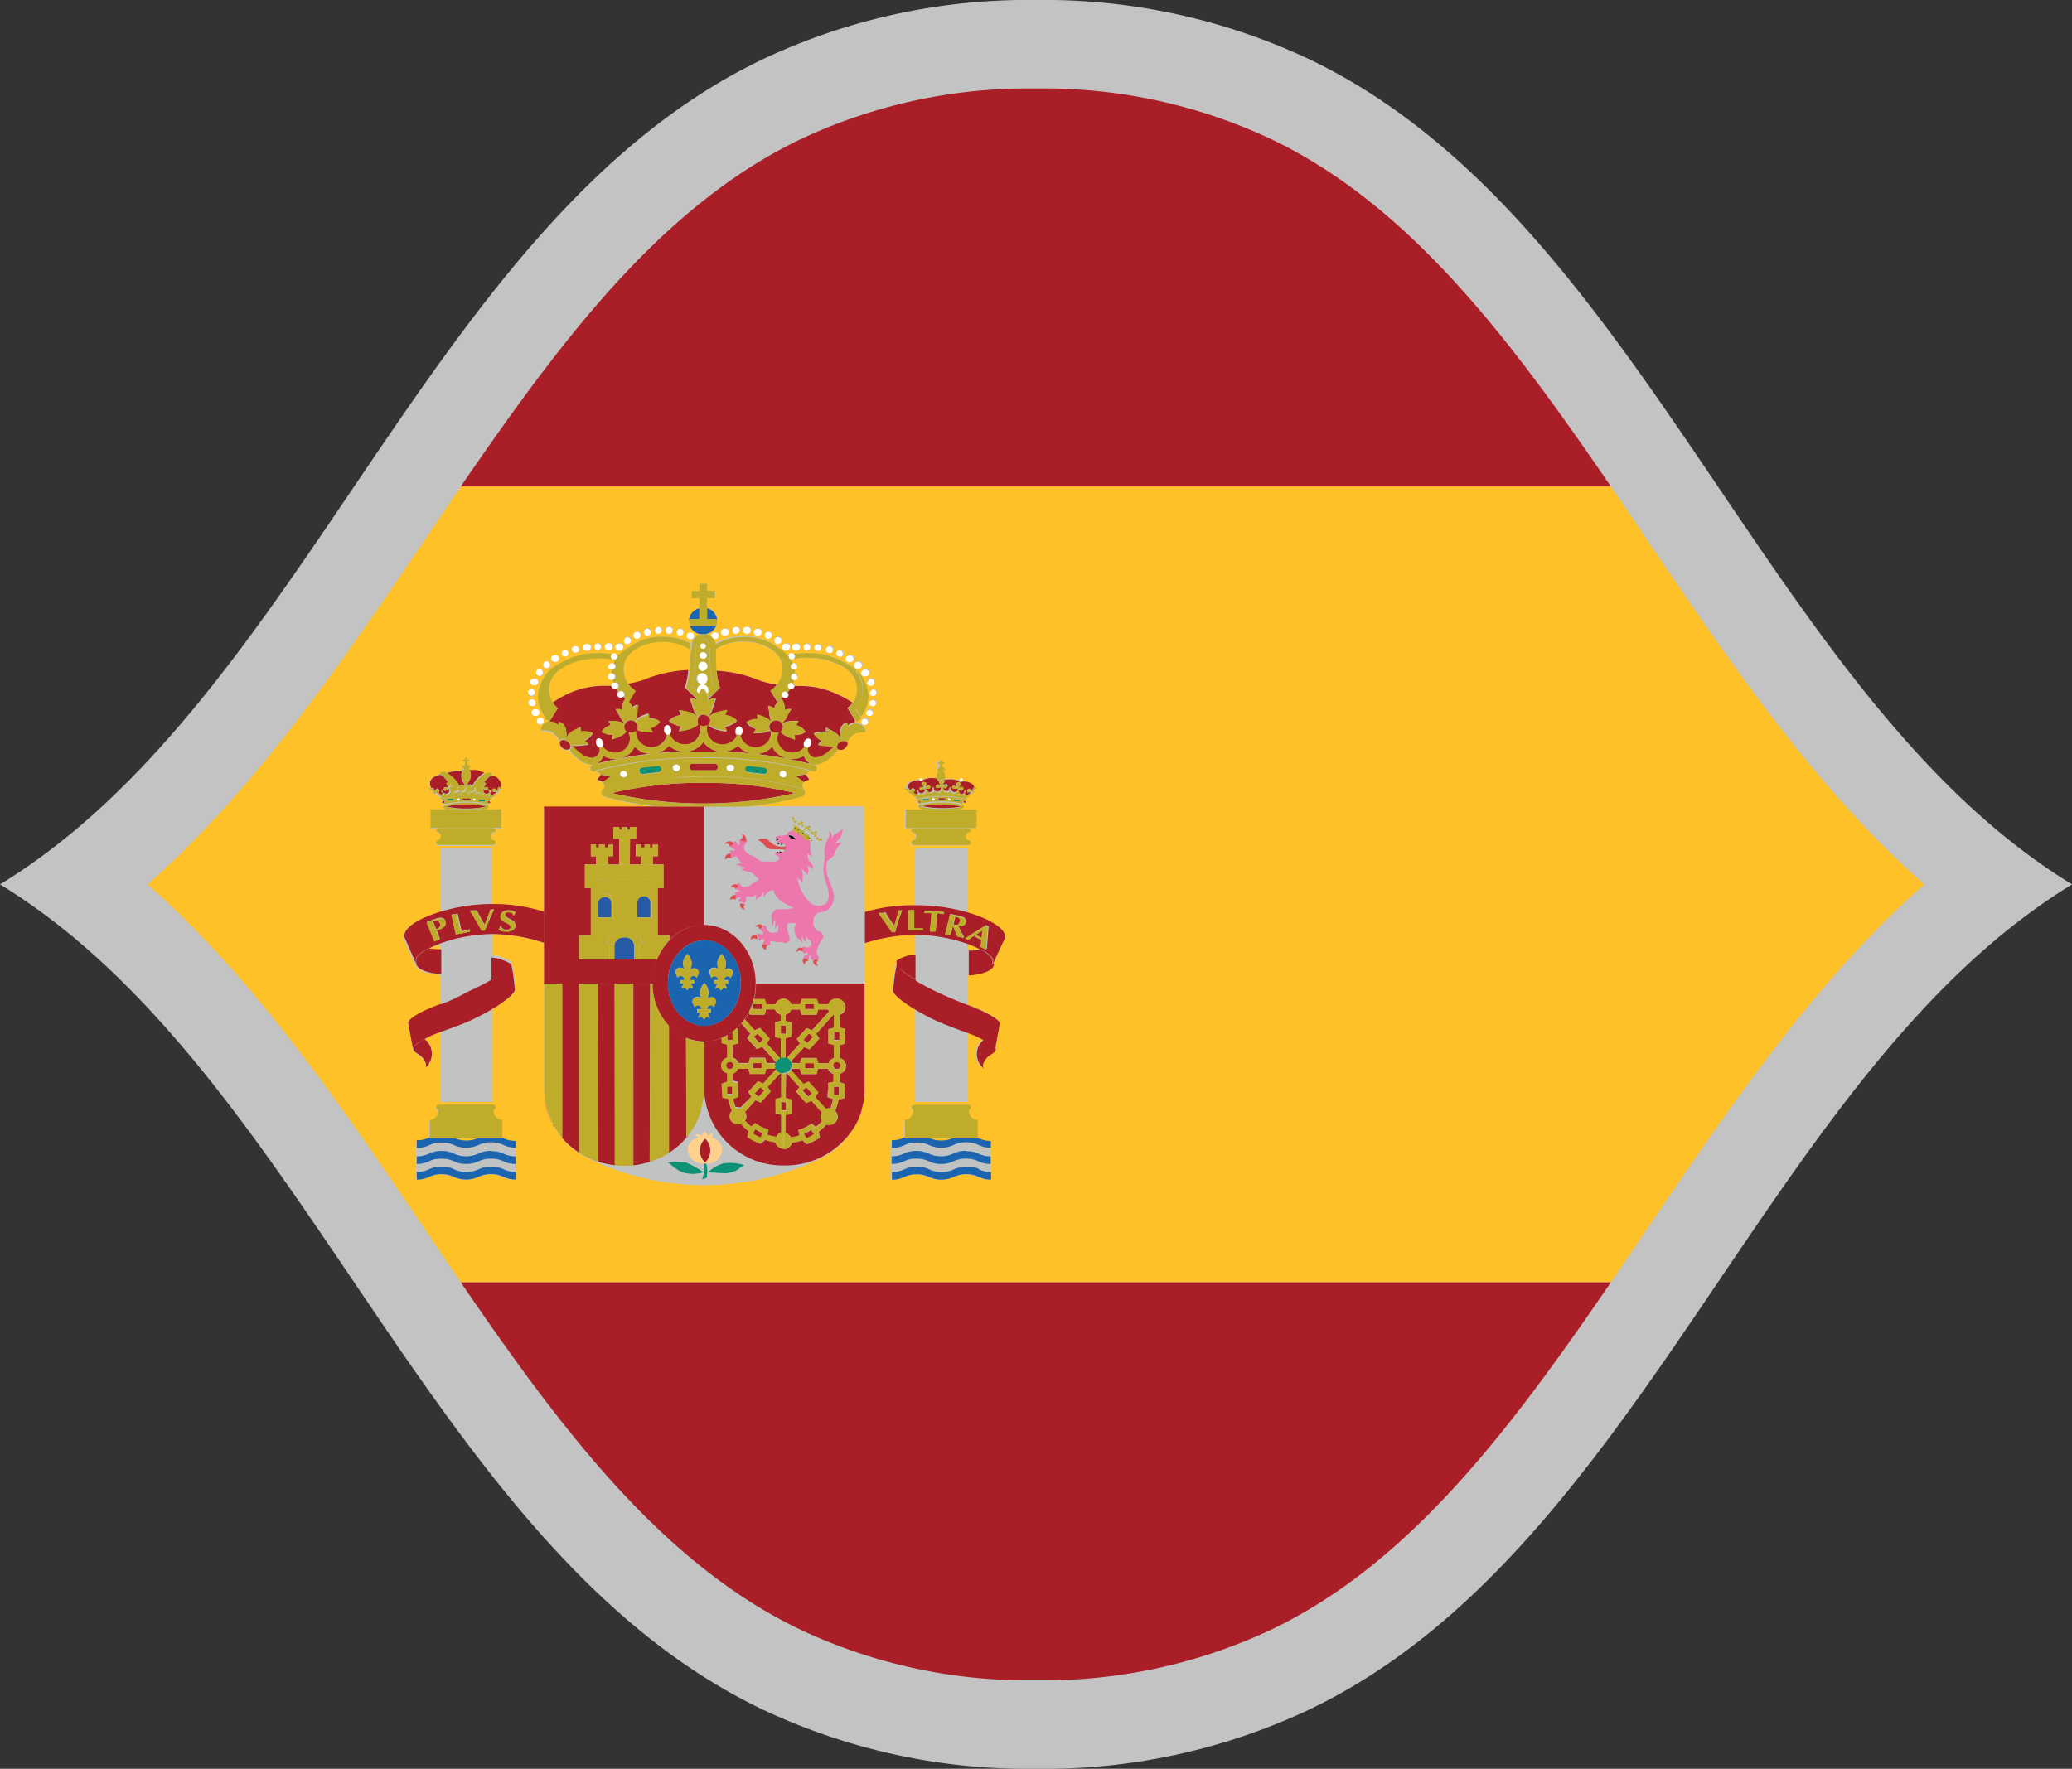 <svg id="FBWC2023_Flags_Digital_Europe_ESP_RGB" xmlns="http://www.w3.org/2000/svg" viewBox="0 0 234.22 200"><rect x="0" y="0" width="234.22" height="200" fill="#333333" stroke="none"/><defs><style>.cls-1{fill:#c3c3c3;}.cls-2{fill:#ffc128;}.cls-3{fill:none;stroke:#a91e27;stroke-linecap:round;stroke-linejoin:round;stroke-width:0;}.cls-4{fill:#fff;}.cls-5{fill:#ffd18d;}.cls-6{fill:#0e9175;}.cls-7{fill:#285aa8;}.cls-8{fill:#c1c2c2;}.cls-9{fill:#ed76ad;}.cls-10{fill:#dd4e50;}.cls-11{fill:#a91e27;}.cls-12{fill:#1b64af;}.cls-13{fill:#bfac2b;}</style></defs><path id="Background" class="cls-1" d="M117.11,0a70.17,70.17,0,0,1,31,6.75c37.72,18.14,51.45,72.06,86.12,93.25h0c-34.67,21.19-48.4,75.11-86.12,93.25a70.17,70.17,0,0,1-31,6.75,70.17,70.17,0,0,1-31-6.75C48.4,175.11,34.67,121.19,0,100H0C34.67,78.81,48.4,24.89,86.12,6.75A70.17,70.17,0,0,1,117.11,0Z" transform="translate(0 0)"/><g id="Flag_ESP"><path class="cls-2" d="M51.28,132.19a3.11,3.11,0,0,0-1.36-.28,3.11,3.11,0,0,1,1.36.28,2.3,2.3,0,0,0,.64.23A2.3,2.3,0,0,1,51.28,132.19Zm4.24-.28a3.1,3.1,0,0,0-1.41.3,2.67,2.67,0,0,1-.64.22,2.67,2.67,0,0,0,.64-.22A3.1,3.1,0,0,1,55.52,131.91Zm1.43.31-.05,0a2.65,2.65,0,0,0-.62-.21,2.65,2.65,0,0,1,.62.21Zm-6.81-2.9-.22,0a3,3,0,0,0-1.39.3,3,3,0,0,1,1.39-.3ZM89.82,77.55v0c.31,0,.63,0,.91,0a9.78,9.78,0,0,1,3.82.89,11.7,11.7,0,0,1,1.84,1,2.66,2.66,0,0,0,.49-1.5,2.6,2.6,0,0,0-.27-1.15c-.63-1.38-2.82-2.4-5.44-2.4a8.86,8.86,0,0,0-1.48.13.41.41,0,0,1-.19,0l-.08,0h-.06a3.68,3.68,0,0,1,.23.44.4.4,0,0,1,.15,0,.39.39,0,0,1,.4.38.38.38,0,0,1-.33.36,1.93,1.93,0,0,1,0,.42.37.37,0,0,1,.33.36.37.37,0,0,1-.39.37h0a2.6,2.6,0,0,1-.13.36A.38.38,0,0,1,89.82,77.55Zm-2-.15a2.67,2.67,0,0,0,.61-1.66,1.67,1.67,0,0,0,0-.32c-.07-1.57-2-2.86-4.39-2.86a5.63,5.63,0,0,0-3.17.89c0,.28,0,.56,0,.85v.19a1.64,1.64,0,0,0,0,.22c0,.4,0,.77.06,1.13a15,15,0,0,1,4.23.84A10.4,10.4,0,0,0,87.86,77.4Zm.83-3.28c.07.13.13.27.19.4C88.82,74.39,88.76,74.25,88.69,74.12Zm16.93,58.3a2.3,2.3,0,0,1-.64-.23,3.11,3.11,0,0,0-1.36-.28,3.11,3.11,0,0,1,1.36.28A2.3,2.3,0,0,0,105.62,132.42ZM88.21,73.52a2.86,2.86,0,0,1,.38.48A2.86,2.86,0,0,0,88.21,73.52Zm15.63,55.8-.22,0a3,3,0,0,0-1.39.3,3,3,0,0,1,1.39-.3Zm6.14.06a3.69,3.69,0,0,0-.76-.08,3.23,3.23,0,0,0-1.41.3,3.23,3.23,0,0,1,1.41-.3A3.69,3.69,0,0,1,110,129.38Zm-2.17.22a3.34,3.34,0,0,1-2.83,0,3.34,3.34,0,0,0,2.83,0Zm2.84,2.62,0,0A2.74,2.74,0,0,0,110,132a2.74,2.74,0,0,1,.63.21ZM106.4,129a3.12,3.12,0,0,0,1.37-.29h-2.71A3.16,3.16,0,0,0,106.4,129Zm2.82,2.87a3.1,3.1,0,0,0-1.41.3,2.67,2.67,0,0,1-.64.22,2.67,2.67,0,0,0,.64-.22A3.1,3.1,0,0,1,109.22,131.91ZM97.48,78.57a3.55,3.55,0,0,1-.56,1.27h0A3.55,3.55,0,0,0,97.48,78.57Zm-.71-2.68a3.3,3.3,0,0,0-.37-.38A3.3,3.3,0,0,1,96.77,75.89Zm8.85,14c.22,0,.45,0,.69,0C106.07,89.82,105.84,89.82,105.62,89.84Zm.78,0h0c.28,0,.54,0,.8,0C106.94,89.82,106.68,89.81,106.4,89.81Zm-1.28.07-.22,0Zm2.25,0c.19,0,.39,0,.57.06C107.76,89.88,107.56,89.87,107.37,89.85ZM89,74.77a3.44,3.44,0,0,1,.12.64A2.78,2.78,0,0,0,89,74.77ZM96.87,76a3,3,0,0,1,.34.53,3.64,3.64,0,0,1,.24.68,3.64,3.64,0,0,0-.24-.68A3,3,0,0,0,96.87,76Zm.58,1.21a3.57,3.57,0,0,1,.08.74h0A3.57,3.57,0,0,0,97.45,77.22ZM52.7,129a3.12,3.12,0,0,0,1.37-.29H51.36A3.16,3.16,0,0,0,52.7,129Zm9.82-53.52a3.91,3.91,0,0,0-.35.36A3.91,3.91,0,0,1,62.52,75.52ZM61.4,78a3.15,3.15,0,0,0,.23,1.19A3.15,3.15,0,0,1,61.4,78a3.22,3.22,0,0,1,.33-1.42,2.8,2.8,0,0,1,.32-.52,2.8,2.8,0,0,0-.32.52A3.22,3.22,0,0,0,61.4,78ZM54.11,129.6a3.34,3.34,0,0,1-2.83,0,3.34,3.34,0,0,0,2.83,0Zm2.17-.22a3.69,3.69,0,0,0-.76-.08,3.23,3.23,0,0,0-1.41.3,3.23,3.23,0,0,1,1.41-.3A3.69,3.69,0,0,1,56.28,129.38Zm-.65-18.51q.55-.33,1-.63Q56.19,110.54,55.63,110.87Zm22.28-35A10,10,0,0,0,78,74.71c0-.07,0-.15,0-.22s0-.12,0-.19c0-.29,0-.58.05-.85a5.65,5.65,0,0,0-3.17-.89c-2.41,0-4.31,1.29-4.39,2.86,0,.1,0,.21,0,.32a2.6,2.6,0,0,0,.6,1.64,9.91,9.91,0,0,0,2.48-.7A15,15,0,0,1,77.91,75.83ZM54.47,89.94l.43.07Zm53.7,0,.43.07Zm-60,17.5-.09,0Zm63.71.72-.09-.1Zm-.84-.67-.09,0Zm1.39,11a0,0,0,0,1,0,0A0,0,0,0,0,112.43,118.53Zm-1.15-10.89.1.07ZM70.34,74a3.26,3.26,0,0,1,.38-.47A4.12,4.12,0,0,0,70.34,74Zm41.92,44.31,0,0ZM76,87.92l.24,0Zm26.48,22.32c.29.2.61.41,1,.62h0C103.11,110.65,102.79,110.44,102.5,110.24Zm-1.13-1a3.12,3.12,0,0,0,.71.73A3.12,3.12,0,0,1,101.37,109.2Zm-53.91-1.26.11-.09Zm64.15,9.83-.09,0ZM47.74,107.71l.11-.07Zm-1,10.79a0,0,0,0,0,0,0A0,0,0,0,1,46.71,118.5ZM57.83,109a1.31,1.31,0,0,1,0,.15A1.31,1.31,0,0,0,57.83,109Zm0,0a.22.22,0,0,0,0-.14A.22.22,0,0,1,57.84,109Zm-1.21,1.25L57,110Zm.41-.3a2.93,2.93,0,0,0,.71-.73A2.93,2.93,0,0,1,57,109.93ZM182.09,145h-130q-2-2.94-4-5.93C38.69,125.17,29,110.9,16.69,100,29,89.1,38.69,74.83,48.1,60.93q2-3,4-5.93h130q2,2.94,4,5.93c9.41,13.9,19.06,28.17,31.41,39.07-12.35,10.9-22,25.17-31.41,39.07Q184.1,142.06,182.09,145ZM102.24,89.18a.72.72,0,0,1,.24.12,1.83,1.83,0,0,1,.22.25.2.2,0,0,0,.07.1.12.12,0,0,0,.18,0,1.51,1.51,0,0,0,.33.34.46.46,0,0,0,.34.09l0,0,0,.06-.1,0a.11.11,0,0,0-.07.12.1.1,0,0,0,.12.06,2.58,2.58,0,0,1,.14.23h0l-.11.18.21.07h0a1.36,1.36,0,0,1,.06.16h0a.21.21,0,0,0-.13.13c0,.13.11.23.35.31s.56.1,1,.15h-2.78v2.1h1c-.2,0-.37.11-.37.24s.17.24.37.24a.47.47,0,0,1-.17,0h0a.46.46,0,0,1,.34.46.5.5,0,0,1-.35.47.29.29,0,0,0-.22.26c0,.16.17.28.37.28h6a.32.32,0,0,0,.36-.28.29.29,0,0,0-.21-.26h0a.5.5,0,0,1-.35-.48.52.52,0,0,1,.37-.48h0c.13,0,.21-.12.21-.22s-.16-.24-.37-.24h1v-2.1h-2.82c.43,0,.8-.11,1-.15s.38-.18.35-.31a.21.21,0,0,0-.13-.13,9,9,0,0,0-2.42-.29,9.35,9.35,0,0,0-2.28.25,9.17,9.17,0,0,1,2.28-.25,8.69,8.69,0,0,1,2.45.29.62.62,0,0,1,.07-.16l.21,0-.09-.19.13-.23h0a.1.1,0,0,0,.11-.06.09.09,0,0,0-.06-.12l-.32-.08.24.06,0,0h0a.46.46,0,0,0,.34-.09.94.94,0,0,0,.3-.33.16.16,0,0,0,.16,0,.13.13,0,0,0,.05-.11,2.19,2.19,0,0,1,.22-.24.72.72,0,0,1,.24-.12s-.1-.1-.21-.1a.16.16,0,0,0-.11,0v0l0-.2c0-.24-.32-.51-.83-.62a1.69,1.69,0,0,0-.58,0,.18.18,0,0,0,0-.09.17.17,0,0,0-.17-.16.16.16,0,0,0-.16.16s0,0,0,0a2.05,2.05,0,0,0-1-.23,3.1,3.1,0,0,0-.64.06.64.64,0,0,0,0-.2.78.78,0,0,0-.25-.6.22.22,0,0,0,0-.11h.18v-.21h-.18a.29.29,0,0,0-.18-.16v-.31h.22v-.21h-.22V86h-.22v.21h-.22v.21h.22v.31a.27.27,0,0,0-.17.16H106v.21h.16a.22.22,0,0,0,0,.11.74.74,0,0,0-.26.6.64.64,0,0,0,0,.2,3,3,0,0,0-.62-.06,2.09,2.09,0,0,0-1.09.25.1.1,0,0,0,0-.07.17.17,0,0,0-.17-.16.16.16,0,0,0-.16.16.18.18,0,0,0,0,.09,1.51,1.51,0,0,0-.55,0c-.52.11-.88.38-.83.62l0,.2h0v.06a.21.21,0,0,0-.17-.07C102.34,89.08,102.24,89.15,102.24,89.18ZM98.8,77.9a.37.37,0,1,0,0,.74.37.37,0,1,0,0-.74Zm-.41,3a.38.38,0,1,0-.39-.37A.39.39,0,0,0,98.39,80.94Zm-.54.21a.38.38,0,0,0-.39.37.4.4,0,0,0,.79,0A.38.38,0,0,0,97.85,81.15Zm1.3-1.69a.4.4,0,0,0-.79,0,.4.4,0,0,0,.79,0Zm-.64-2.73a.38.38,0,1,0,0,.75.38.38,0,1,0,0-.75Zm-1-.69a.39.39,0,0,0,.4.38.38.38,0,1,0,0-.75A.39.39,0,0,0,97.5,76Zm-.81-.87a.39.39,0,0,0,.4.37.38.38,0,1,0,0-.75A.39.39,0,0,0,96.69,75.17Zm-.94-.73a.39.39,0,0,0,.4.38.38.38,0,1,0,0-.75A.39.39,0,0,0,95.75,74.44Zm-1.12-.59a.4.4,0,1,0,.4-.37A.38.38,0,0,0,94.63,73.85Zm-1.17-.42a.4.4,0,0,0,.8,0,.4.4,0,0,0-.8,0Zm-1.3-.24a.4.4,0,0,0,.79,0,.4.4,0,0,0-.79,0Zm-1.24-.06a.38.38,0,0,0,.4.37.37.37,0,1,0,0-.74A.38.38,0,0,0,90.92,73.13Zm-1.21,0a.4.4,0,1,0,.39-.37A.39.39,0,0,0,89.71,73.17Zm-1.22,0a.39.39,0,0,0,.4.38.38.38,0,1,0,0-.75A.39.39,0,0,0,88.49,73.17Zm-.92-.72a.4.4,0,0,0,.8,0,.4.4,0,0,0-.8,0Zm-1.08-.6a.4.4,0,0,0,.8,0,.4.4,0,0,0-.8,0Zm-1.18-.35a.38.38,0,0,0,.39.37.38.38,0,1,0,0-.75A.38.38,0,0,0,85.31,71.5Zm-1.24-.22a.38.38,0,0,0,.39.38.38.38,0,1,0,0-.75A.38.38,0,0,0,84.07,71.28Zm-1.21,0a.38.38,0,0,0,.39.38.39.39,0,0,0,.4-.38.38.38,0,0,0-.4-.37A.37.37,0,0,0,82.86,71.3Zm-1.26.21a.38.38,0,0,0,.39.38.38.38,0,1,0,0-.75A.38.38,0,0,0,81.6,71.51Zm-5.06,0a.4.4,0,0,0,.79,0,.4.4,0,0,0-.79,0Zm-1.26-.21a.39.39,0,0,0,.4.38.38.38,0,0,0,.39-.38.37.37,0,0,0-.39-.37A.38.38,0,0,0,75.28,71.3Zm-1.21,0a.4.4,0,0,0,.79,0,.4.4,0,0,0-.79,0Zm-1.24.22a.4.4,0,1,0,.4-.38A.39.39,0,0,0,72.83,71.5Zm-1.19.35a.4.4,0,0,0,.8,0,.4.4,0,0,0-.8,0Zm-1.07.6a.37.37,0,0,0,.39.37.38.38,0,0,0,.4-.37.39.39,0,0,0-.4-.38A.38.38,0,0,0,70.57,72.45Zm-.92.72a.38.38,0,0,0,.39.38.38.38,0,1,0,0-.75A.38.38,0,0,0,69.65,73.17Zm-1.22,0a.39.39,0,0,0,.4.38.38.38,0,1,0,0-.75A.39.39,0,0,0,68.43,73.17Zm-1.21,0a.4.4,0,1,0,.39-.37A.38.38,0,0,0,67.22,73.13ZM66,73.19a.39.39,0,0,0,.4.38.38.38,0,1,0,0-.75A.39.39,0,0,0,66,73.19Zm-1.3.24a.37.37,0,0,0,.39.37.38.38,0,0,0,.4-.37.39.39,0,0,0-.4-.38A.38.38,0,0,0,64.68,73.43Zm-1.17.42a.38.38,0,0,0,.4.37.37.37,0,1,0,0-.74A.38.38,0,0,0,63.51,73.85Zm-1.12.59a.4.4,0,1,0,.39-.37A.39.39,0,0,0,62.39,74.44Zm-1,.73a.4.4,0,1,0,.4-.38A.39.39,0,0,0,61.44,75.17Zm-.81.87a.4.4,0,1,0,.4-.37A.39.39,0,0,0,60.63,76ZM60,77.1a.38.38,0,0,0,.39.38.38.38,0,1,0,0-.75A.38.38,0,0,0,60,77.1Zm.9,3.47a.38.38,0,0,0-.39-.38.38.38,0,1,0,0,.75A.38.38,0,0,0,60.93,80.57Zm-.25,1a.39.39,0,0,0,.4.38.38.38,0,0,0,.39-.38.37.37,0,0,0-.39-.37A.38.38,0,0,0,60.68,81.52Zm-.5-1.69a.37.37,0,0,0,.39-.37.38.38,0,0,0-.39-.38.39.39,0,0,0-.4.38A.38.38,0,0,0,60.18,79.83Zm-.45-1.56a.4.4,0,1,0,.4-.37A.38.38,0,0,0,59.73,78.27Zm-11,10.81h0c-.1,0-.21.07-.21.1a.74.74,0,0,1,.25.12,1.83,1.83,0,0,1,.22.25.27.27,0,0,0,.06.1.13.13,0,0,0,.19,0,1.32,1.32,0,0,0,.33.34.46.46,0,0,0,.34.09l0,0,0,.06-.11,0a.11.11,0,0,0-.06.12.1.1,0,0,0,.12.06,2.58,2.58,0,0,1,.14.23h0l-.11.18.21.07h0l.06.16h.05a.21.21,0,0,0-.13.13c0,.13.11.23.35.31s.56.1,1,.15H48.71v2.1h1c-.2,0-.37.11-.37.24s.17.24.37.24a.47.47,0,0,1-.17,0h0a.46.46,0,0,1,.34.46.5.5,0,0,1-.35.47.29.29,0,0,0-.22.26c0,.16.17.28.37.28h6a.32.32,0,0,0,.36-.28.29.29,0,0,0-.21-.26h0a.5.5,0,0,1-.35-.48.52.52,0,0,1,.37-.48h0c.12,0,.21-.12.21-.22s-.17-.24-.37-.24h1v-2.1H53.9c.44,0,.81-.11,1-.15s.37-.18.35-.31a.27.27,0,0,0-.13-.13,9,9,0,0,0-2.42-.29,9.35,9.35,0,0,0-2.28.25,9.17,9.17,0,0,1,2.28-.25,8.61,8.61,0,0,1,2.44.29s0-.08.07-.16l.22,0-.09-.19.13-.23h0a.1.1,0,0,0,.11-.06.09.09,0,0,0-.06-.12l-.32-.08.24.06,0,0h0a.46.46,0,0,0,.34-.09.94.94,0,0,0,.3-.33.15.15,0,0,0,.21-.14,2.19,2.19,0,0,1,.22-.24.72.72,0,0,1,.24-.12s-.1-.1-.21-.1-.05,0-.08,0a1.06,1.06,0,0,0,.1-.17.68.68,0,0,0,0-.4,1.37,1.37,0,0,0-.16-.37,1.19,1.19,0,0,0-.43-.4,3.37,3.37,0,0,0-.5-.15c.08,0,.15-.07.19,0a.35.35,0,0,0-.17-.26.77.77,0,0,0-.71.1l-.4-.15a2.45,2.45,0,0,0-.53-.15,2.67,2.67,0,0,0-.4,0l-.41,0a.61.61,0,0,0-.14-.25.18.18,0,0,0,0-.09h.17v-.21H53a.28.28,0,0,0-.18-.17v-.31H53v-.2h-.22V85.7h-.22v.21h-.22v.2h.22v.31a.31.31,0,0,0-.17.17h-.17v.21h.16s0,.06,0,.08a.81.81,0,0,0-.15.26h-.19c-.1,0-.4,0-.59,0a3,3,0,0,0-.4.09,2.1,2.1,0,0,0-.33.06l-.2.1-.09,0a.69.69,0,0,0-.63-.05.41.41,0,0,0-.17.26.12.12,0,0,1,.08,0l-.07,0a4.07,4.07,0,0,0-.57.21.94.94,0,0,0-.51.54A.92.92,0,0,0,48.76,89.08Zm9.56,40h0a3,3,0,0,1-1.42-.31l-.07,0v-2.06h0a1,1,0,0,1-1-1,1.92,1.92,0,0,1,0-.22.36.36,0,0,1-.15,0,.33.33,0,0,0,.36-.28.32.32,0,0,0-.36-.28h-6c-.2,0-.37.12-.37.28s.17.28.37.28a.36.36,0,0,1-.15,0,.87.87,0,0,1,.05.22,1,1,0,0,1-1,1h0v2l-.07,0a3.17,3.17,0,0,1-1.42.31v.87a3.17,3.17,0,0,0,1.42-.31,3.17,3.17,0,0,1-1.42.31v1.73a3.13,3.13,0,0,0,1.41-.31,3.12,3.12,0,0,1-1.41.32v.87a3.17,3.17,0,0,0,1.42-.32,3,3,0,0,1,1.39-.29,3,3,0,0,0-1.39.29,3.17,3.17,0,0,1-1.42.32v.86a3.17,3.17,0,0,0,1.42-.31,3,3,0,0,1,1.39-.3,3.1,3.1,0,0,1,1.36.29,3.34,3.34,0,0,0,2.83,0,3.23,3.23,0,0,1,1.41-.3,3.13,3.13,0,0,1,1.38.3,3.13,3.13,0,0,0,1.41.31h0v-.86h0v-.87h0v-.86h0v-.87h0V129Zm53.7,0h0a3,3,0,0,1-1.41-.31l-.08,0v-2.06h0a1,1,0,0,1-1-1,.93.93,0,0,1,0-.22.44.44,0,0,1-.16,0,.33.33,0,0,0,.36-.28.32.32,0,0,0-.36-.28h-6c-.2,0-.37.12-.37.28s.17.28.37.28a.36.36,0,0,1-.15,0,.87.87,0,0,1,0,.22,1,1,0,0,1-1,1h0v2l-.07,0a3.17,3.17,0,0,1-1.42.31v.87a3.17,3.17,0,0,0,1.42-.31,3.17,3.17,0,0,1-1.42.31v1.73a3.17,3.17,0,0,0,1.42-.31,3.17,3.17,0,0,1-1.42.32v.87a3.17,3.17,0,0,0,1.42-.32,3,3,0,0,1,1.39-.29,3,3,0,0,0-1.39.29,3.17,3.17,0,0,1-1.42.32v.86a3.17,3.17,0,0,0,1.42-.31,3,3,0,0,1,1.39-.3,3.1,3.1,0,0,1,1.36.29,3.34,3.34,0,0,0,2.83,0,3.23,3.23,0,0,1,1.41-.3,3.17,3.17,0,0,1,1.39.3,3.05,3.05,0,0,0,1.4.31v-.86h0v-.87h0v-.86h0v-.87h0V129Zm.2-20a.3.3,0,0,0,0,.1s1.31-3,1.33-3.07c.18-1-1.58-2.15-4.2-2.92v-7.2h-5.85v6.38a19,19,0,0,0-5.81.76V91.19H84.42a34.07,34.07,0,0,0,6.29-1.14A.44.44,0,0,0,91,89.6a.4.4,0,0,0-.26-.4l.12,0c-.19-.09-.21-.32,0-.8l0,0,.68-.29-.39-.51a.91.91,0,0,1,.66-.46h0a.4.4,0,0,0,.5-.21.38.38,0,0,0-.25-.49l-.61-.17,0-.07a1.32,1.32,0,0,0,.44.18A2.57,2.57,0,0,0,93.45,86a4.84,4.84,0,0,0,1.3-1.3.67.67,0,0,0,.74-.15c.29-.24.37-.6.19-.79a.47.47,0,0,1,.06.09,2.87,2.87,0,0,1,.87-1,2.75,2.75,0,0,1,1.26-.18,1.05,1.05,0,0,0-1.08-1l-.1,0,0-.26.1.17.51-.4-.07-.11a3.9,3.9,0,0,0,.86-2.41A4.47,4.47,0,0,0,95.71,75a7,7,0,0,1,.59.44,8.07,8.07,0,0,0-5.13-1.6,11.34,11.34,0,0,0-1.44.11.36.36,0,0,0-.23-.08.39.39,0,0,0-.33.18l-.21,0,.05.07a5,5,0,0,0-1.16-1c.11.09.21.2.31.3a5.82,5.82,0,0,0-4.1-1.5,6.56,6.56,0,0,0-3.26.82.77.77,0,0,0,0-.15,1.07,1.07,0,0,0-.23-.45.45.45,0,0,0,.28.1.38.38,0,1,0,0-.75.39.39,0,0,0-.4.38.36.36,0,0,0,.11.25,1.3,1.3,0,0,0-.75-.46,1.59,1.59,0,0,0,1.15-.88h0a0,0,0,0,0,0,0,1.45,1.45,0,0,0,.13-.59s0,0,0,0a1.52,1.52,0,0,0-1.14-1.41h0V67.64h.88v-.83h-.88V66h-.87v.82h-.87v.83h.87v1.13h0a1.51,1.51,0,0,0-1.18,1.45,1.39,1.39,0,0,0,.12.57v0h0a1.58,1.58,0,0,0,1.14.89,1.29,1.29,0,0,0-.76.47.41.41,0,0,0,.11-.26.39.39,0,0,0-.4-.38.38.38,0,1,0,0,.75.39.39,0,0,0,.28-.11,1.2,1.2,0,0,0-.24.46s0,.1,0,.14A6.6,6.6,0,0,0,74.87,72a5.85,5.85,0,0,0-4.1,1.5,3.06,3.06,0,0,1,.32-.3,4.79,4.79,0,0,0-1.21,1l.09-.12-.2,0a.4.4,0,0,0-.33-.18.41.41,0,0,0-.24.08,11.2,11.2,0,0,0-1.44-.11,8.12,8.12,0,0,0-5.12,1.59,6.71,6.71,0,0,1,.58-.43,4.47,4.47,0,0,0-2.41,3.71,4,4,0,0,0,.86,2.41l-.07.11.49.38v.11a1,1,0,0,0-.92,1,2.71,2.71,0,0,1,1.25.18,2.87,2.87,0,0,1,.87,1l.06-.09c-.18.19-.1.55.19.79a.67.67,0,0,0,.74.15,4.84,4.84,0,0,0,1.3,1.3,2.57,2.57,0,0,0,1.52.41.83.83,0,0,0,.22-.08v0l-.38.11a.38.38,0,0,0-.25.49.39.39,0,0,0,.49.21h0a.88.88,0,0,1,.66.44l-.4.53.68.29.06,0c.17.49.16.72,0,.81l.1,0a.4.4,0,0,0-.26.39.45.45,0,0,0,.3.45,34,34,0,0,0,6.28,1.14H61.5v11.9a18.77,18.77,0,0,0-5.86-.78h0V95.93H49.78v7.21c-2.62.77-4.37,1.93-4.19,2.91,0,.11,1.34,3.07,1.34,3.07a.44.44,0,0,1,0-.1c.13.68,1.23,1.11,2.86,1.23v3.33c-2.23.81-3.8,1.74-3.65,2.2h0l.54,2.91c0,.22.31.39.68.63.58.41.93,1.14.66,1.47A2.08,2.08,0,0,0,48,117.5a10.58,10.58,0,0,1,1.83-.83v7.93h5.85V114.08c1.71-1,2.79-2,2.59-2.34a19.94,19.94,0,0,0-.43-3l0,0,0,0a4.8,4.8,0,0,0-2.15-.71h0v2.82h0v-5.23h0a19.12,19.12,0,0,1,5.83,1v4.31h0l0,12.16c0,.35,0,.68.08,1a8,8,0,0,0,.7,2.56,3.37,3.37,0,0,0,.19.38l.06.12c0,.09.1.19.16.28a5.09,5.09,0,0,0,.3.5,9,9,0,0,0,.57.79v0a8.71,8.71,0,0,0,2.8,2.18A30.63,30.63,0,0,0,79.64,134a30.28,30.28,0,0,0,13.23-3.08,8.59,8.59,0,0,0,3.71-3.52l.06-.1c.11-.22.23-.43.33-.65s.25-.62.35-.93a.44.44,0,0,0,0-.1,7.92,7.92,0,0,0,.35-2.33v-12h0v-4.65a19.52,19.52,0,0,1,5.79-.94h0v2.41a4.8,4.8,0,0,0-2.15.71v0a19.94,19.94,0,0,0-.43,3c-.2.39.87,1.32,2.58,2.33V124.6h5.85v-7.94h0a11,11,0,0,1,1.83.84,2.08,2.08,0,0,0-.84,1.67,2.06,2.06,0,0,0,.79,1.62c-.28-.33.07-1.06.66-1.47.37-.24.63-.41.67-.63l.54-2.91h0c.16-.46-1.43-1.39-3.66-2.21v-6.88a10.44,10.44,0,0,1,1.45.65,12.67,12.67,0,0,1-1.43.1v2.81C111,110.13,112.09,109.7,112.22,109Zm-64.62,8.7-.09,0Zm-.72.56,0,0Zm65.24-9.78a.93.93,0,0,0,0,.1A.93.93,0,0,1,112.12,108.5Zm.08.23a.24.24,0,0,1,0,.08A.24.24,0,0,0,112.2,108.73Zm-.15-.35-.07-.1Zm-10.77.6a.22.22,0,0,1,0-.14A.22.22,0,0,0,101.28,109Zm-52.94-1.64a12.69,12.69,0,0,0,1.44.1v-.74A9.81,9.81,0,0,0,48.34,107.34Zm63.32.6-.11-.09Zm-64.51.34a.39.39,0,0,0-.08.1A.39.39,0,0,1,47.15,108.28ZM70,74.77a2.35,2.35,0,0,0-.13.64A2.8,2.8,0,0,1,70,74.77ZM47.34,108.06a.94.94,0,0,0-.1.1A.94.94,0,0,1,47.34,108.06Zm22-30.82a2.6,2.6,0,0,1-.13-.36h0a.38.38,0,0,1-.39-.37.37.37,0,0,1,.33-.36,1.93,1.93,0,0,1,0-.42.38.38,0,0,1-.33-.36.39.39,0,0,1,.4-.38.4.4,0,0,1,.15,0,3.75,3.75,0,0,1,.24-.44h-.07l-.07,0a.38.38,0,0,1-.19,0,9,9,0,0,0-1.49-.13c-2.62,0-4.81,1-5.44,2.4A2.6,2.6,0,0,0,62.05,78a2.65,2.65,0,0,0,.44,1.43,12.82,12.82,0,0,1,1.74-1,9.78,9.78,0,0,1,3.82-.89c.33,0,.69,0,1.06,0v0A.35.35,0,0,1,69.3,77.24Zm1-3.12a2.42,2.42,0,0,0-.19.4A2.42,2.42,0,0,1,70.25,74.12ZM47,108.5a.31.31,0,0,0,0,.1A.31.31,0,0,1,47,108.5Zm-.11.31s0,0,0-.08S46.9,108.78,46.9,108.81Zm54.39.21a.58.58,0,0,0,.06.15A.58.58,0,0,1,101.29,109Zm1.2,1.21-.37-.28ZM76.71,87.88c.91,0,1.84-.08,2.8-.08.63,0,1.25,0,1.85,0-.62,0-1.24,0-1.88,0C78.53,87.79,77.61,87.83,76.71,87.88Z" transform="translate(0 0)"/><path class="cls-3" d="M46.13,115.78h0m66.86,0h0" transform="translate(0 0)"/><path class="cls-4" d="M52,90.39a.16.16,0,0,1-.16.15.15.15,0,1,1,0-.3A.16.16,0,0,1,52,90.39Zm1.63-.15a.15.15,0,1,0,0,.3.15.15,0,1,0,0-.3Zm50.49-1.94a.13.13,0,0,0,.13-.08.1.1,0,0,0,0-.07.17.17,0,0,0-.17-.16.16.16,0,0,0-.16.16.18.18,0,0,0,0,.09A.17.17,0,0,0,104.09,88.3Zm4.59,0a.15.15,0,0,0,.13-.06.18.18,0,0,0,0-.09.17.17,0,0,0-.17-.16.16.16,0,0,0-.16.16s0,0,0,0A.15.15,0,0,0,108.68,88.3Zm-3.17,1.94a.15.15,0,1,0,.16.15A.16.16,0,0,0,105.51,90.24Zm1.79,0a.15.15,0,1,0,0,.3.15.15,0,1,0,0-.3ZM79.5,77.81a2.15,2.15,0,0,1,.48.63.75.75,0,0,0,.18-.42.66.66,0,0,0-.63-.64h-.11a.66.66,0,0,0-.63.64.78.78,0,0,0,0,.21.68.68,0,0,0,.18.26A2.12,2.12,0,0,1,79.5,77.81Zm.66-1.07a.67.67,0,0,0-.69-.64.64.64,0,1,0,0,1.28h.11A.66.66,0,0,0,80.16,76.74ZM80,75.38a.55.55,0,1,0-.55.51A.53.53,0,0,0,80,75.38Zm-.55-.86a.38.38,0,1,0,0-.75.38.38,0,1,0,0,.75Zm0-1.16a.3.3,0,1,0,0-.59.3.3,0,1,0,0,.59ZM60.68,81.52a.39.39,0,0,0,.4.38.38.38,0,0,0,.39-.38.37.37,0,0,0-.39-.37A.38.38,0,0,0,60.68,81.52Zm-.14-1.33a.38.38,0,1,0,0,.75.38.38,0,1,0,0-.75Zm0-.73a.38.38,0,0,0-.39-.38.39.39,0,0,0-.4.38.38.38,0,0,0,.4.37A.37.37,0,0,0,60.57,79.46Zm-.44-.82a.37.37,0,1,0-.4-.37A.38.38,0,0,0,60.13,78.64Zm.29-1.16a.38.38,0,1,0,0-.75.38.38,0,1,0,0,.75ZM61,76.42a.38.38,0,1,0-.4-.38A.39.39,0,0,0,61,76.42Zm.81-.88a.38.38,0,1,0-.4-.37A.39.39,0,0,0,61.84,75.54Zm.94-.72a.38.38,0,1,0,0-.75.38.38,0,1,0,0,.75Zm1.13-.6a.37.37,0,1,0,0-.74.37.37,0,1,0,0,.74Zm1.16-.42a.38.38,0,0,0,.4-.37.39.39,0,0,0-.4-.38.38.38,0,0,0-.39.38A.37.37,0,0,0,65.07,73.8Zm1.31-.23a.38.38,0,1,0,0-.75.38.38,0,1,0,0,.75Zm1.23-.07a.37.37,0,1,0-.39-.37A.38.38,0,0,0,67.61,73.5Zm1.22,0a.38.38,0,1,0,0-.75.38.38,0,1,0,0,.75Zm1.74,5a.39.39,0,0,0-.4-.38.39.39,0,0,0-.27.11.34.34,0,0,0-.12.27.39.39,0,0,0,.39.37.39.39,0,0,0,.28-.11A.34.34,0,0,0,70.57,78.52Zm-.67-1a.39.39,0,0,0-.4-.37.47.47,0,0,0-.2.06.35.35,0,0,0-.19.31v0a.39.39,0,0,0,.39.36.32.32,0,0,0,.14,0A.38.38,0,0,0,69.9,77.55Zm-1.15-1a.38.38,0,0,0,.39.37h0a.38.38,0,0,0,.37-.37.38.38,0,0,0-.4-.37h-.06A.37.37,0,0,0,68.75,76.51Zm0-1.14a.38.38,0,0,0,.33.36h.07a.37.37,0,0,0,.15-.72.4.4,0,0,0-.15,0A.39.39,0,0,0,68.79,75.37ZM69,74.21a.39.39,0,0,0,.21.33.38.38,0,0,0,.19,0l.07,0,.1,0a.37.37,0,0,0,.21-.3s0,0,0,0a.39.39,0,0,0-.06-.19.4.4,0,0,0-.33-.18.41.41,0,0,0-.24.08A.35.35,0,0,0,69,74.21Zm1-.66a.38.38,0,1,0,0-.75.38.38,0,1,0,0,.75Zm.92-.73a.38.38,0,0,0,.4-.37.39.39,0,0,0-.4-.38.38.38,0,0,0-.39.38A.37.37,0,0,0,71,72.82ZM72,72.23a.39.39,0,0,0,.4-.38.4.4,0,0,0-.8,0A.39.39,0,0,0,72,72.23Zm1.19-.36a.38.38,0,1,0-.4-.37A.39.39,0,0,0,73.23,71.87Zm1.24-.21a.38.38,0,1,0-.4-.38A.39.39,0,0,0,74.47,71.66Zm1.21,0a.38.38,0,0,0,.39-.38.37.37,0,0,0-.39-.37.38.38,0,0,0-.4.37A.39.39,0,0,0,75.68,71.68Zm1.26.21a.38.38,0,1,0-.4-.38A.39.39,0,0,0,76.94,71.89Zm1.45.29a.41.41,0,0,0,.11-.26.39.39,0,0,0-.4-.38.38.38,0,1,0,0,.75.39.39,0,0,0,.28-.11Zm2.16,0a.45.45,0,0,0,.28.1.38.38,0,1,0,0-.75.39.39,0,0,0-.4.38.36.36,0,0,0,.11.25Zm1.44-.3a.38.38,0,1,0,0-.75.38.38,0,1,0,0,.75Zm1.26-.21a.39.39,0,0,0,.4-.38.38.38,0,0,0-.4-.37.37.37,0,0,0-.39.37A.38.38,0,0,0,83.25,71.68Zm1.21,0a.38.38,0,1,0,0-.75.38.38,0,1,0,0,.75Zm1.24.21a.38.38,0,1,0,0-.75.38.38,0,1,0,0,.75Zm1.19.36a.39.39,0,0,0,.4-.38.4.4,0,0,0-.8,0A.39.39,0,0,0,86.89,72.23Zm1.08.59a.38.38,0,0,0,.4-.37.4.4,0,0,0-.8,0A.38.38,0,0,0,88,72.82Zm.92.73a.38.38,0,1,0,0-.75.38.38,0,1,0,0,.75Zm.22.7a.39.39,0,0,0,.21.3l.1,0,.08,0a.41.41,0,0,0,.19,0,.38.38,0,0,0,.2-.33.35.35,0,0,0-.16-.29.36.36,0,0,0-.23-.08.39.39,0,0,0-.33.18.32.32,0,0,0-.07.19S89.11,74.24,89.11,74.25Zm1,1.12a.39.39,0,0,0-.4-.38.4.4,0,0,0-.15,0,.38.38,0,0,0-.24.35.39.39,0,0,0,.39.37h.07A.38.38,0,0,0,90.14,75.37Zm0,1.14a.37.37,0,0,0-.33-.36h-.06a.37.37,0,1,0,0,.74h0A.37.37,0,0,0,90.18,76.51Zm-.36,1.06v0a.38.38,0,0,0-.19-.31.47.47,0,0,0-.2-.06.39.39,0,0,0-.4.37.38.38,0,0,0,.26.35.32.32,0,0,0,.14,0A.39.39,0,0,0,89.82,77.57Zm-.67,1a.34.34,0,0,0-.12-.27.39.39,0,0,0-.27-.11.39.39,0,0,0-.4.38.37.37,0,0,0,.12.26.39.39,0,0,0,.28.11A.38.38,0,0,0,89.15,78.52Zm.95-5a.38.38,0,1,0,0-.75.38.38,0,1,0,0,.75Zm1.22,0a.37.37,0,1,0,0-.74.37.37,0,1,0,0,.74Zm1.24.07a.38.38,0,1,0-.4-.38A.39.39,0,0,0,92.56,73.57Zm1.3.23a.38.38,0,0,0,.4-.37.4.4,0,0,0-.8,0A.38.38,0,0,0,93.86,73.8Zm1.17.42a.37.37,0,1,0-.4-.37A.38.38,0,0,0,95,74.22Zm1.12.6a.38.38,0,1,0,0-.75.38.38,0,1,0,0,.75Zm.94.72a.38.38,0,1,0,0-.75.38.38,0,1,0,0,.75Zm.81.88a.38.38,0,1,0,0-.75.38.38,0,1,0,0,.75Zm.21.68a.39.39,0,0,0,.4.38.38.38,0,1,0,0-.75A.39.39,0,0,0,98.11,77.1Zm.29,1.17a.38.38,0,0,0,.4.37.37.37,0,1,0,0-.74A.38.38,0,0,0,98.4,78.27Zm.75,1.19a.4.4,0,0,0-.79,0,.4.4,0,0,0,.79,0Zm-.36,1.11a.4.4,0,0,0-.79,0,.4.4,0,0,0,.79,0Zm-1.33,1a.4.4,0,0,0,.79,0,.4.4,0,0,0-.79,0ZM68.14,83.89c-.1-.3-.36-.49-.58-.42s-.3.36-.2.66a.63.63,0,0,0,.38.41.34.34,0,0,0,.2,0,.3.3,0,0,0,.14-.11A.6.6,0,0,0,68.14,83.89ZM75.39,82c-.23,0-.38.29-.34.61a.61.61,0,0,0,.33.49.4.4,0,0,0,.15,0,.33.33,0,0,0,.16-.07.61.61,0,0,0,.18-.55C75.83,82.23,75.61,82,75.39,82Zm8.6.61c0-.32-.11-.59-.34-.61s-.44.2-.48.51a.61.61,0,0,0,.18.55.33.33,0,0,0,.16.07.4.4,0,0,0,.15,0A.59.59,0,0,0,84,82.64Zm7.69,1.49c.11-.3,0-.6-.2-.66s-.48.12-.58.42a.6.6,0,0,0,.06.55.3.3,0,0,0,.14.11.34.34,0,0,0,.2,0A.63.63,0,0,0,91.68,84.13ZM70.9,87.5a.37.37,0,0,0-.39-.37.38.38,0,0,0-.4.37.39.39,0,0,0,.4.38A.38.38,0,0,0,70.9,87.5Zm5.55-1.07a.38.38,0,1,0,.4.38A.39.39,0,0,0,76.45,86.43Zm6.52.38a.38.38,0,0,0-.39-.38.38.38,0,1,0,0,.75A.38.38,0,0,0,83,86.81Zm6,.69a.4.4,0,0,0-.8,0,.4.4,0,0,0,.8,0Z" transform="translate(0 0)"/><path class="cls-5" d="M79.82,131.58h0a1.69,1.69,0,0,0,1.82-1.5,1.46,1.46,0,0,0-1.13-1.44.91.91,0,0,1,0-.26c0-.08.08-.25.08-.25l-.31.09a1.19,1.19,0,0,0-.28.18s0-.11-.09-.21a1,1,0,0,0-.22-.23,1,1,0,0,0-.25.19,1.51,1.51,0,0,0-.19.27.72.72,0,0,0-.73-.17l.23.23a.78.78,0,0,1,.09.18,1.31,1.31,0,0,0-1.11,1.42,1.72,1.72,0,0,0,1.81,1.5h.23Zm-.7-1.5a1.81,1.81,0,0,1,.59-1.33,1.83,1.83,0,0,1,0,2.67A1.82,1.82,0,0,1,79.12,130.08Z" transform="translate(0 0)"/><path class="cls-6" d="M51.32,90.41a.12.12,0,0,1-.1.12l-.25,0h0l-.25,0a.12.12,0,0,1-.14-.09.12.12,0,0,1,.1-.13l.25,0,.25,0A.12.12,0,0,1,51.32,90.41Zm3.41,0-.26,0-.25,0a.11.11,0,1,0,0,.21l.26,0,.25,0a.11.11,0,1,0,0-.22Zm50.16-.07-.26,0-.25,0a.12.12,0,0,0-.1.13.12.12,0,0,0,.14.09l.25,0,.25,0a.11.11,0,0,0,.1-.12A.11.11,0,0,0,104.89,90.32Zm3.54.07-.25,0-.26,0a.11.11,0,0,0-.13.09.1.1,0,0,0,.09.12l.26,0,.25,0a.11.11,0,1,0,0-.22Zm-34.86-3,.87-.11a.37.37,0,0,0,.34-.41.39.39,0,0,0-.44-.33l-.87.1-.85.1a.38.38,0,0,0-.35.42.4.4,0,0,0,.45.32Zm11.89,0,.85.09a.39.39,0,0,0,.44-.32.38.38,0,0,0-.34-.42l-.86-.1-.87-.1a.39.39,0,0,0-.44.33.37.37,0,0,0,.35.41Zm-7.94,44a10,10,0,0,0-2.07,0,7.73,7.73,0,0,1,.66.53,3.86,3.86,0,0,0,1.24.69,4.33,4.33,0,0,0,2.21-.07h0A10.3,10.3,0,0,0,77.52,131.42Zm4.34.09A3.94,3.94,0,0,0,80,132.6l.36,0c.14,0,1,.07,1.79.06a2.58,2.58,0,0,0,1.49-.57c.2-.14.57-.32.56-.32A5.44,5.44,0,0,0,81.86,131.51Zm-2,.07h-.29a3.15,3.15,0,0,1,0,.78s0,.1,0,.15h0a4.14,4.14,0,0,1-.22.86l.29-.11a1.68,1.68,0,0,1,.26-.06,7.4,7.4,0,0,0,.07-.85,3,3,0,0,0-.14-.78Zm7.77-11.08a.88.88,0,0,0,.07.32l0,.08a.94.94,0,0,0,.48.44l.08,0,.27,0h0a1,1,0,0,0,.24-.05l.09,0a.94.94,0,0,0,.48-.37,1.28,1.28,0,0,0,.11-.2,1,1,0,0,0,.06-.29.94.94,0,0,0-.06-.29.76.76,0,0,0-.09-.18,1,1,0,0,0-.46-.4l-.12,0a1,1,0,0,0-.25,0h0a1,1,0,0,0-.85.55v0A.86.86,0,0,0,87.59,120.5Z" transform="translate(0 0)"/><path class="cls-7" d="M71.69,108.47H69.45V107a1,1,0,0,1,1.08-1,1,1,0,0,1,1.16,1Zm-2.57-4.74v-1.58a.75.75,0,1,0-1.5,0v1.58Zm3.66-2.41a.77.77,0,0,0-.75.83v1.58h1.5v-1.58A.77.77,0,0,0,72.78,101.32Z" transform="translate(0 0)"/><path class="cls-8" d="M56.9,129.6a3.13,3.13,0,0,0,1.41.31h0v.87a3.13,3.13,0,0,1-1.41-.31,3,3,0,0,0-1.38-.3,3.1,3.1,0,0,0-1.41.3,3.34,3.34,0,0,1-2.83,0,3.1,3.1,0,0,0-1.36-.29,3.15,3.15,0,0,0-1.39.29,3.17,3.17,0,0,1-1.42.32v-.87a3.17,3.17,0,0,0,1.42-.31,3,3,0,0,1,1.39-.3l.22,0a3.13,3.13,0,0,1,1.14.27,3.34,3.34,0,0,0,2.83,0,3.23,3.23,0,0,1,1.41-.3,3.69,3.69,0,0,1,.76.08A2.66,2.66,0,0,1,56.9,129.6ZM55.52,131a3.1,3.1,0,0,0-1.41.3,3.16,3.16,0,0,1-1.41.3,3,3,0,0,1-1.42-.32,3.26,3.26,0,0,0-1.36-.28,4.59,4.59,0,0,0-.77.07,2.66,2.66,0,0,0-.62.22h0a3.12,3.12,0,0,1-1.41.32v.87a3.17,3.17,0,0,0,1.42-.32,3,3,0,0,1,1.39-.29,3.11,3.11,0,0,1,1.36.28,2.3,2.3,0,0,0,.64.23,3.2,3.2,0,0,0,.78.1,3.78,3.78,0,0,0,.77-.09,2.67,2.67,0,0,0,.64-.22,3.53,3.53,0,0,1,2.17-.22,2.65,2.65,0,0,1,.62.21l.05,0a3.07,3.07,0,0,0,1.36.29v-.87h0a3,3,0,0,1-1.41-.31A3.13,3.13,0,0,0,55.52,131ZM49.78,106.7v6.88h0c1-.37,1.87-.75,2.92-1.21a30.28,30.28,0,0,0,2.92-1.48v-5.23a18.72,18.72,0,0,0-2.77.25A17,17,0,0,0,49.78,106.7Zm5.85-4.39V95.93H49.78v7.21a21.59,21.59,0,0,1,2.42-.56A20.21,20.21,0,0,1,55.63,102.31Zm-5.85,14.35h0v7.93h5.85V114.08c-.63.37-1.33.75-2.09,1.11C52.62,115.63,50.69,116.34,49.78,116.66ZM110,129.38a3.69,3.69,0,0,0-.76-.08,3.23,3.23,0,0,0-1.41.3,3.34,3.34,0,0,1-2.83,0,3.08,3.08,0,0,0-1.14-.27l-.22,0a3,3,0,0,0-1.39.3,3.17,3.17,0,0,1-1.42.31v.87a3.17,3.17,0,0,0,1.42-.32,3.15,3.15,0,0,1,1.39-.29,3.1,3.1,0,0,1,1.36.29,3.34,3.34,0,0,0,2.83,0,3.1,3.1,0,0,1,1.41-.3,3,3,0,0,1,1.39.3,3.05,3.05,0,0,0,1.4.31v-.87h0a3.05,3.05,0,0,1-1.4-.31A2.74,2.74,0,0,0,110,129.38Zm-.76,1.66a3.1,3.1,0,0,0-1.41.3,3.16,3.16,0,0,1-1.41.3,3,3,0,0,1-1.42-.32,3.26,3.26,0,0,0-1.36-.28,3,3,0,0,0-1.39.29,3.17,3.17,0,0,1-1.42.32v.87a3.17,3.17,0,0,0,1.42-.32,3,3,0,0,1,1.39-.29,3.11,3.11,0,0,1,1.36.28,2.3,2.3,0,0,0,.64.23,3.2,3.2,0,0,0,.78.1,3.78,3.78,0,0,0,.77-.09,2.67,2.67,0,0,0,.64-.22A3.53,3.53,0,0,1,110,132a2.74,2.74,0,0,1,.63.21l0,0a3.07,3.07,0,0,0,1.36.29v-.87h0a2.93,2.93,0,0,1-1.4-.31A3.18,3.18,0,0,0,109.22,131Zm-2.3-28.46a23.9,23.9,0,0,1,2.41.55v-7.2h-5.85v6.38h0A20.4,20.4,0,0,1,106.92,102.58Zm-3.44,8.28h0Zm0,3.21V124.6h5.85v-7.94c-.92-.32-2.84-1-3.75-1.47S104.11,114.44,103.48,114.07Zm0-8.42v2.41h0v2.82a29.15,29.15,0,0,0,2.92,1.48c1,.46,1.89.84,2.91,1.21v-6.88a18,18,0,0,0-3.07-.79A18.85,18.85,0,0,0,103.48,105.65Zm-6.9,21.71a8.59,8.59,0,0,1-3.71,3.52A30.28,30.28,0,0,1,79.64,134a30.63,30.63,0,0,1-13.31-3.08,8.71,8.71,0,0,1-2.8-2.18v0a9.13,9.13,0,0,0,6,3.1v0a9.89,9.89,0,0,0,2.11,0h0a9.74,9.74,0,0,0,2.55-.64,7.66,7.66,0,0,0,1.48-.75v0a8.67,8.67,0,0,0,2.49-2.41,6.73,6.73,0,0,0,.71-1.26c.08-.18.15-.36.22-.54l0-.08a4.68,4.68,0,0,0,.17-.53,4.41,4.41,0,0,0,.15-.55h0a8.32,8.32,0,0,0,.21-1v-.14a8.86,8.86,0,0,0,9,8A9.14,9.14,0,0,0,96.58,127.36Zm-16.62,5a3,3,0,0,0-.14-.78,1.69,1.69,0,0,0,1.82-1.5,1.46,1.46,0,0,0-1.13-1.44.91.91,0,0,1,0-.26c0-.08.08-.25.08-.25l-.31.09a1.19,1.19,0,0,0-.28.18s0-.11-.09-.21a1,1,0,0,0-.22-.23,1,1,0,0,0-.25.19,1.51,1.51,0,0,0-.19.27.72.72,0,0,0-.73-.17l.23.23a.78.78,0,0,1,.09.18,1.31,1.31,0,0,0-1.11,1.42,1.72,1.72,0,0,0,1.81,1.5h-.06a3.15,3.15,0,0,1,0,.78s0,.1,0,.15a10.3,10.3,0,0,0-2-1.09,10,10,0,0,0-2.07,0,7.73,7.73,0,0,1,.66.53,3.86,3.86,0,0,0,1.24.69,4.33,4.33,0,0,0,2.21-.07,4.14,4.14,0,0,1-.22.86l.29-.11a1.68,1.68,0,0,1,.26-.06A7.4,7.4,0,0,0,80,132.36Zm4.22-.64a5.44,5.44,0,0,0-2.32-.21A3.94,3.94,0,0,0,80,132.6l.36,0c.14,0,1,.07,1.79.06a2.58,2.58,0,0,0,1.49-.57C83.82,131.9,84.19,131.72,84.18,131.72Zm-21.93-5.07a3.37,3.37,0,0,0,.19.38s0,0,0,0A3.59,3.59,0,0,1,62.25,126.65Zm.41.78a5.09,5.09,0,0,0,.3.5c-.1-.16-.2-.32-.3-.5ZM97,126.61c-.1.22-.21.43-.33.65C96.75,127,96.87,126.83,97,126.61Zm.37-1a.44.44,0,0,1,0,.1A.44.44,0,0,0,97.34,125.58Zm-6.13-17.09Zm-.63-14,.1.06.31.26-.32-.27Zm-.39-.26-.14-.09Zm.81.6.22.21A2.23,2.23,0,0,0,91,94.8Zm6.67,8.27v8.17H85.46s0-.06,0-.09c0-3.63-2.62-6.58-5.86-6.58h0V91.19H97.67ZM82.3,97a2.28,2.28,0,0,1,.42.06,1.21,1.21,0,0,1-.08-.29,1,1,0,0,0-.12-.29.8.8,0,0,0-.43.21.78.78,0,0,0-.13.51S82.14,97,82.3,97Zm.28,3.36a1,1,0,0,1,.36,0,.48.48,0,0,1,.23.16,1.14,1.14,0,0,0,.16-.16,2.34,2.34,0,0,0,.11-.21A.47.47,0,0,0,83,100,.8.8,0,0,0,82.58,100.37Zm.58,1.37a1.67,1.67,0,0,1,0-.24.51.51,0,0,0-.07-.3.59.59,0,0,0-.41.12.68.68,0,0,0-.2.45.53.53,0,0,1,.32-.13A1.5,1.5,0,0,1,83.16,101.74Zm1.23-.15c0-.16.41-.15.68-.2a.81.81,0,0,0,.44-.31s-.06.3-.06.36,0,.31,0,.31.28-.23.53-.41a1.33,1.33,0,0,0,.36-.63s0,.2,0,.31,0,.44,0,.44a3.35,3.35,0,0,1,.27-.38,1.81,1.81,0,0,1,.44-.36,1.05,1.05,0,0,1,.37-.1,3.19,3.19,0,0,0,.23.57,3.9,3.9,0,0,0,.75.78c.24.16,1.31.71,1.31.71s-.58.11-.74.12-.53,0-1,0-.66.49-.74.6,0,.48,0,.75a.58.58,0,0,0,.17.55,1.69,1.69,0,0,1,.06-.38,2.56,2.56,0,0,0,.1-.34,3,3,0,0,1,.08.34,2.74,2.74,0,0,1,0,.32,1.9,1.9,0,0,0,0,.39,2.2,2.2,0,0,0,.15-.29.91.91,0,0,1,.23-.21,2.06,2.06,0,0,0-.05.36c0,.08,0,.27,0,.37s-.11.16-.48.2a.71.71,0,0,1-.74-.3c-.23-.25,0-.41-.24-.51s-.2.16-.26.23l-.08.06c.06-.06.18-.21.18-.21a.6.6,0,0,0-.44-.22,1,1,0,0,0-.52.25s.32,0,.4.08l.16.24a1,1,0,0,0,.16-.1l-.12.09c-.17.12,0,.18.11.28s.15.15.1.28-.34,0-.56-.05,0,.19,0,.42.07.34.16.39.2-.08.28-.13a.31.31,0,0,1,.25,0c.07,0,0,.08,0,.19s-.11.12-.14.27.17.11.3.15a3,3,0,0,0,.32.08c.11,0,.27,0,.19-.25s.13-.24.23-.26.33.08.42.11a3.39,3.39,0,0,0,.5,0,.92.92,0,0,1,.45.1.53.53,0,0,0,.33,0,1.43,1.43,0,0,0,.27-.32c0-.09,0-.32-.17-.8a1.71,1.71,0,0,1-.08-1c.11-.18.3-.1.57-.1H90s-.1.26-.17.41a1.57,1.57,0,0,0,0,.57,2.39,2.39,0,0,0,.18.5,1.33,1.33,0,0,0,.36.38c.07,0,.32.36.37.31s-.1-.17-.1-.31,0-.48,0-.48a2.11,2.11,0,0,0,.23.5l.26.28a1.29,1.29,0,0,1,0-.32,3.55,3.55,0,0,0,0-.49s.08.23.13.33.2.12.34.29a.5.5,0,0,1,.08.54.53.53,0,0,1-.39.23c-.21,0-.3-.17-.51-.06s0,.23,0,.29a.28.28,0,0,1,0,.13v-.06l-.05-.16a.75.75,0,0,0-.46,0c-.16.09-.3.5-.3.5a.86.86,0,0,1,.46-.2,1.2,1.2,0,0,1,.34.11h0a.18.18,0,0,0,.26.06.2.2,0,0,1,.27,0c.09.08,0,.15-.18.18a.45.45,0,0,0-.27.35.09.09,0,0,0,0,0h0s-.22.23-.14.42a2.32,2.32,0,0,0,.22.4s0-.29.08-.37a.7.7,0,0,1,.38-.13l0,0a.18.18,0,0,0,.09,0c.09,0,.09-.22.1-.32s.06-.16.14-.16,0,.07.06.26,0,.25.14.27.16-.11.36-.16c0,0,.05,0,.09,0h-.09l-.27.11a.44.44,0,0,0,.1.47.81.81,0,0,0,.4.2s-.17-.29-.12-.44a.63.63,0,0,1,.2-.26h0c.23-.07-.1-.45-.1-.45a1,1,0,0,1-.06-.5,5,5,0,0,1,.31-.89c.1-.22.4-.52.43-.66a.31.31,0,0,0-.1-.3.59.59,0,0,1-.16-.27c-.05-.12-.29,0-.47-.19a.93.93,0,0,1-.41-.91,1.21,1.21,0,0,1,.46-1.05c.16-.09.85-.1,1.26-.44a2,2,0,0,0,.58-1.73,14.59,14.59,0,0,0-.75-2.08c0-.19-.25-1.44.13-1.75s.44-.22.64-.57.09-.38.38-.8a2.81,2.81,0,0,1,.51-.59,2.6,2.6,0,0,0-.31,0,2,2,0,0,0-.45.11s.51-.58.64-.75a2.3,2.3,0,0,0,.22-1,.58.58,0,0,1-.11.18,5.73,5.73,0,0,1-.77.52.88.88,0,0,0-.35.6,2.56,2.56,0,0,0,0-.54c-.06-.14-.27-.52-.27-.52s0,.32,0,.49a2.21,2.21,0,0,1-.17.49,5.31,5.31,0,0,0-.34.86,2.88,2.88,0,0,0,0,1.18c0,.15-.17,1-.18,1.22a6.15,6.15,0,0,0,.33,1.75c.24.71.66,2.21-.46,2.5s-1.64-.58-2-1.08a3.68,3.68,0,0,1-.69-1.69,1.34,1.34,0,0,0-.2-.41,3.13,3.13,0,0,0,.37.28,1.56,1.56,0,0,1,.28.34s.06-.6.06-.89a2.22,2.22,0,0,0-.19-.7,3.16,3.16,0,0,1,.41.33,1.62,1.62,0,0,1,.3.4,2.06,2.06,0,0,0,.11-.58,1,1,0,0,0-.28-.56,4.23,4.23,0,0,0,.45.23c.15,0,.31.32.31.32a1.59,1.59,0,0,0,0-.52,2,2,0,0,0-.38-.48,1.07,1.07,0,0,1-.18-.45c0-.11,0-.37,0-.37l.22.16.27.2a1.39,1.39,0,0,0-.08-.34,1.94,1.94,0,0,1-.11-.34c0-.13.06-.33,0-.58a4,4,0,0,1,0-.44h0a3.07,3.07,0,0,1,.43-.18,1.8,1.8,0,0,1,.49-.07s0,0,0,0,.07,0,.12,0l0,0a2.08,2.08,0,0,1,.23,0,.57.57,0,0,1,.18.09s.05-.15-.1-.28-.31.07-.31.08h0l0-.26h-.2l-.11.17.16.1c-.18,0-.44,0-.44-.16a.15.15,0,0,1,0-.07s-.07,0-.11,0-.06-.15,0-.25l.07,0v0h0l.08.23.21,0,.06-.19-.24-.09.27-.09,0-.2h0l-.21,0L92,94.3l-.08-.23-.2.05h0l-.07.18.24.1h0a.15.15,0,0,1-.06,0,.23.23,0,0,1-.31,0,.17.17,0,0,1,0-.17.18.18,0,0,1-.16,0,.2.2,0,0,1,0-.29.46.46,0,0,1,.1-.1l.1.18L91.6,94l0-.19-.25-.06.26-.13-.07-.19-.21,0-.08.26-.12-.22-.19.07,0,.2.24.06a1.2,1.2,0,0,1-.09.12.22.22,0,0,1-.31,0,.16.16,0,0,1-.05-.14.19.19,0,0,1-.19,0,.2.2,0,0,1,0-.28l0-.07v0h0l.14.2.18-.1V93.3l-.25,0,.23-.16-.1-.18h-.21l0,.28-.15-.2-.18.09v.2l.26,0h0l0,.07a.19.19,0,0,1-.25.06s-.05-.1,0-.1l-.07,0c-.15,0-.22-.2-.26-.37l.14.12L90,93l0-.19-.27,0h0s.14-.2,0-.31a.31.31,0,0,0-.32,0s.12.08.14.15a1,1,0,0,1,.08.2s0,0,0,0,0,.11,0,.12,0,0,0,0h0a1.7,1.7,0,0,1,0,.47,2.23,2.23,0,0,1-.1.43,1.6,1.6,0,0,0-.48.13c-.11.08-.13.26-.22.33a2.25,2.25,0,0,1-.71.09.78.78,0,0,0-.51.13.12.12,0,0,0,0,.12h0a.64.64,0,0,1,0,.1l0,.14a.14.14,0,0,0,0,.06v0h0a.35.35,0,0,0,.24.23l-.07,0,0,.24.26-.14L88,95.28a1.71,1.71,0,0,0,.29.08l0,.23.21-.17a.34.34,0,0,1,.27.37,3.41,3.41,0,0,1-.86,0,2.27,2.27,0,0,1-.87-.45c-.28-.25-.39-.4-.6-.43a1.35,1.35,0,0,0-.86.15,1.58,1.58,0,0,1,.64.47A1.69,1.69,0,0,0,87,96a9,9,0,0,0,1.16,0,6.14,6.14,0,0,1,.63.06.39.39,0,0,1-.41.29l-.15-.17-.13.18H88l-.12-.17-.12.19H88c-.21,0-.35,0-.39.15s.41.31.49.49-.18.33-.39.42a3.88,3.88,0,0,1-1,0,1.25,1.25,0,0,0-.41.07,2.1,2.1,0,0,0-.3-.11,7.59,7.59,0,0,1-.8-.52c-.19-.13-.5-.2-.66-.31a1.54,1.54,0,0,1-.42-.53.61.61,0,0,1,.09-.54.88.88,0,0,0,.23-.38c0-.06,0-.07-.11-.08h0a.73.73,0,0,0,0-.33.68.68,0,0,0-.47-.53s.12.27.06.39a1.18,1.18,0,0,1-.23.31.92.92,0,0,0,.3.14l.21,0h-.2c-.16,0-.24-.15-.34-.16s-.13.18-.1.29,0,.39-.09.42-.29-.35-.42-.43-.21.17-.27.26a.22.22,0,0,1-.09.07l0,0c.06-.08.14-.22.14-.22a.51.51,0,0,0-.48-.24,1,1,0,0,0-.54.29,1.35,1.35,0,0,1,.45,0,.53.53,0,0,1,.18.31l0,0c-.1.1.1.21.23.28s.34.24.31.29-.36,0-.51,0,0,.25,0,.34,0,0,0,.19.09.23.2.24.31-.13.42-.12.15.13.21.21.15.25.22.37a1.25,1.25,0,0,0,.43.21,2.23,2.23,0,0,0-.39,0,1.62,1.62,0,0,0-.5.22,2.17,2.17,0,0,1,.3,0,2.62,2.62,0,0,1,.46.19,2.21,2.21,0,0,0,.42,0c-.08,0-.24.14-.3.19a1.45,1.45,0,0,1-.29.13,4.46,4.46,0,0,0,.62.17,3.1,3.1,0,0,1,.69.23,4.52,4.52,0,0,1,.38.38,4.12,4.12,0,0,0,.37.29,6,6,0,0,1-.58.4c-.11.06-.44.3-.54.36a1.6,1.6,0,0,1-.78.08c-.2-.06-.16-.27-.35-.36s-.22.09-.27.18a.64.64,0,0,1-.19.23c-.12.11,0,.23.2.28s.32.15.3.22-.36,0-.44.07-.11.11-.06.22,0,.21,0,.38.19.12.29.07.27-.13.32-.07-.16.2-.19.3,0,.2.06.23a.64.64,0,0,0,.12.45.66.66,0,0,0,.4.21,2.15,2.15,0,0,1-.1-.29.37.37,0,0,1,.12-.27.45.45,0,0,0-.26-.13h-.21a.36.36,0,0,1,.19,0,.62.62,0,0,1,.28.14.57.57,0,0,0,.2-.2C84.46,102,84.36,101.75,84.39,101.59Zm2.14,5.61c0-.12.24-.29.24-.29l-.53-.11h0a.42.42,0,0,0,0,.42.86.86,0,0,0,.38.27A.36.36,0,0,1,86.53,107.2Zm-.89-.94s0-.19,0-.28l-.07-.25h0a.64.64,0,0,0-.5.13.79.79,0,0,0-.15.49s.2-.22.38-.2A1.65,1.65,0,0,1,85.64,106.26Zm-1.09-8h0Zm3.94-2.83-.18,0,.22.06A.05.05,0,0,0,88.49,95.4Zm2.7,13.08,0,0-.07,0,.06,0Z" transform="translate(0 0)"/><path class="cls-9" d="M85.07,101.39a.81.81,0,0,0,.44-.31s-.06.3-.06.36,0,.31,0,.31.28-.23.53-.41a1.33,1.33,0,0,0,.36-.63s0,.2,0,.31,0,.44,0,.44a3.35,3.35,0,0,1,.27-.38,1.81,1.81,0,0,1,.44-.36,1.05,1.05,0,0,1,.37-.1,3.19,3.19,0,0,0,.23.57,3.9,3.9,0,0,0,.75.78c.24.16,1.31.71,1.31.71s-.58.11-.74.12-.53,0-1,0-.66.49-.74.6,0,.48,0,.75a.58.58,0,0,0,.17.55,1.69,1.69,0,0,1,.06-.38,2.56,2.56,0,0,0,.1-.34,3,3,0,0,1,.08.34,2.74,2.74,0,0,1,0,.32,1.9,1.9,0,0,0,0,.39,2.2,2.2,0,0,0,.15-.29.91.91,0,0,1,.23-.21,2.06,2.06,0,0,0-.05.36c0,.08,0,.27,0,.37s-.11.16-.48.2a.71.71,0,0,1-.74-.3c-.23-.25,0-.41-.24-.51s-.2.16-.26.23l-.08.06h0l0,0-.12.09c-.17.12,0,.18.11.28s.15.15.1.28-.34,0-.56-.05,0,.19,0,.42.07.34.16.39.2-.08.28-.13a.31.31,0,0,1,.25,0c.07,0,0,.08,0,.19s-.11.12-.14.27.17.11.3.15a3,3,0,0,0,.32.08c.11,0,.27,0,.19-.25s.13-.24.23-.26.33.08.42.11a3.39,3.39,0,0,0,.5,0,.92.92,0,0,1,.45.1.53.53,0,0,0,.33,0,1.43,1.43,0,0,0,.27-.32c0-.09,0-.32-.17-.8a1.71,1.71,0,0,1-.08-1c.11-.18.3-.1.57-.1H90s-.1.26-.17.41a1.57,1.57,0,0,0,0,.57,2.39,2.39,0,0,0,.18.5,1.33,1.33,0,0,0,.36.38c.07,0,.32.36.37.31s-.1-.17-.1-.31,0-.48,0-.48a2.11,2.11,0,0,0,.23.5l.26.28a1.29,1.29,0,0,1,0-.32,3.55,3.55,0,0,0,0-.49s.08.23.13.33.2.12.34.29a.5.5,0,0,1,.08.54.53.53,0,0,1-.39.23c-.21,0-.3-.17-.51-.06s0,.23,0,.29a.28.28,0,0,1,0,.13,1.1,1.1,0,0,1,0,.22.18.18,0,0,0,.26.06.2.2,0,0,1,.27,0c.09.08,0,.15-.18.18a.45.45,0,0,0-.27.35.09.09,0,0,0,0,0l.21.1.07,0,0,0h0l.14.11a.18.18,0,0,0,.09,0c.09,0,.09-.22.1-.32s.06-.16.14-.16,0,.07.06.26,0,.25.14.27.16-.11.36-.16c0,0,.05,0,.09,0l.18.06h.07c.23-.07-.1-.45-.1-.45a1,1,0,0,1-.06-.5,5,5,0,0,1,.31-.89c.1-.22.4-.52.43-.66a.31.31,0,0,0-.1-.3.59.59,0,0,1-.16-.27c-.05-.12-.29,0-.47-.19a.93.93,0,0,1-.41-.91,1.21,1.21,0,0,1,.46-1.05c.16-.09.85-.1,1.26-.44a2,2,0,0,0,.58-1.73,14.59,14.59,0,0,0-.75-2.08c0-.19-.25-1.44.13-1.75s.44-.22.64-.57.09-.38.38-.8a2.81,2.81,0,0,1,.51-.59,2.6,2.6,0,0,0-.31,0,2,2,0,0,0-.45.11s.51-.58.64-.75a2.3,2.3,0,0,0,.22-1,.58.58,0,0,1-.11.18,5.73,5.73,0,0,1-.77.52.88.88,0,0,0-.35.6,2.56,2.56,0,0,0,0-.54c-.06-.14-.27-.52-.27-.52s0,.32,0,.49a2.21,2.21,0,0,1-.17.49,5.31,5.31,0,0,0-.34.86,2.88,2.88,0,0,0,0,1.18c0,.15-.17,1-.18,1.22a6.15,6.15,0,0,0,.33,1.75c.24.71.66,2.21-.46,2.5s-1.64-.58-2-1.08a3.68,3.68,0,0,1-.69-1.69,1.34,1.34,0,0,0-.2-.41,3.13,3.13,0,0,0,.37.28,1.56,1.56,0,0,1,.28.34s.06-.6.06-.89a2.22,2.22,0,0,0-.19-.7,3.16,3.16,0,0,1,.41.33,1.62,1.62,0,0,1,.3.4,2.06,2.06,0,0,0,.11-.58,1,1,0,0,0-.28-.56,4.23,4.23,0,0,0,.45.23c.15,0,.31.32.31.32a1.59,1.59,0,0,0,0-.52,2,2,0,0,0-.38-.48,1.07,1.07,0,0,1-.18-.45c0-.11,0-.37,0-.37l.22.16.27.2a1.39,1.39,0,0,0-.08-.34,1.94,1.94,0,0,1-.11-.34c0-.13.06-.33,0-.58a4,4,0,0,1,0-.44,2,2,0,0,0-.29-.37L91,94.8v0l-.31-.26-.1-.06a4.4,4.4,0,0,0-.39-.26l-.14-.09a2.2,2.2,0,0,0-.45-.19h0a1.6,1.6,0,0,0-.48.13c-.11.08-.13.26-.22.33a2.25,2.25,0,0,1-.71.09.78.78,0,0,0-.51.13.12.12,0,0,0,0,.12s.3,0,.29.1-.1.09-.12.13-.07.09-.07.1a.35.35,0,0,0,.24.23h0a1.71,1.71,0,0,0,.29.08h0l.18,0a.05.05,0,0,1,0,0h0a.34.34,0,0,1,.27.37,1.92,1.92,0,0,1,0,.3s0,0,0,0a.39.39,0,0,1-.41.29H88c-.21,0-.35,0-.39.15s.41.31.49.49-.18.33-.39.42a3.88,3.88,0,0,1-1,0,1.25,1.25,0,0,0-.41.07,2.1,2.1,0,0,0-.3-.11,7.59,7.59,0,0,1-.8-.52c-.19-.13-.5-.2-.66-.31a1.54,1.54,0,0,1-.42-.53.61.61,0,0,1,.09-.54.88.88,0,0,0,.23-.38c0-.06,0-.07-.11-.08h-.28c-.16,0-.24-.15-.34-.16s-.13.18-.1.29,0,.39-.09.42-.29-.35-.42-.43-.21.17-.27.26a.22.22,0,0,1-.09.07,1.12,1.12,0,0,1-.19.15c-.1.1.1.21.23.28s.34.24.31.29-.36,0-.51,0,0,.25,0,.34,0,0,0,.19.09.23.2.24.31-.13.42-.12.15.13.21.21.15.25.22.37a1.25,1.25,0,0,0,.43.21,2.23,2.23,0,0,0-.39,0,1.62,1.62,0,0,0-.5.22,2.17,2.17,0,0,1,.3,0,2.62,2.62,0,0,1,.46.19,2.21,2.21,0,0,0,.42,0c-.08,0-.24.14-.3.19a1.45,1.45,0,0,1-.29.13,4.46,4.46,0,0,0,.62.17,3.1,3.1,0,0,1,.69.23,4.52,4.52,0,0,1,.38.38,4.12,4.12,0,0,0,.37.29,6,6,0,0,1-.58.4c-.11.06-.44.3-.54.36a1.6,1.6,0,0,1-.78.08c-.2-.06-.16-.27-.35-.36s-.22.09-.27.18a.64.64,0,0,1-.19.23c-.12.11,0,.23.2.28s.32.15.3.22-.36,0-.44.07-.11.11-.06.22,0,.21,0,.38.19.12.29.07.27-.13.32-.07-.16.2-.19.3,0,.2.06.23h.07a.36.36,0,0,1,.19,0,.62.62,0,0,1,.28.14.57.57,0,0,0,.2-.2c.06-.11,0-.34,0-.5S84.8,101.44,85.07,101.39Zm4.52-6.91a1,1,0,0,1,.32.38s-.19-.09-.3-.13l-.17,0a.12.12,0,0,1-.13-.08.28.28,0,0,1,0-.11H89.2l0-.16A.92.92,0,0,1,89.59,94.48Zm-5.06,3.75h0ZM87.73,95l0,.08v0A.14.14,0,0,1,87.73,95Z" transform="translate(0 0)"/><path class="cls-10" d="M88.78,96.09s0,0,0,0a6.14,6.14,0,0,0-.63-.06A9,9,0,0,1,87,96a1.69,1.69,0,0,1-.7-.55,1.58,1.58,0,0,0-.64-.47,1.35,1.35,0,0,1,.86-.15c.21,0,.32.18.6.43a2.27,2.27,0,0,0,.87.45,3.41,3.41,0,0,0,.86,0A1.92,1.92,0,0,1,88.78,96.09Zm-4.44-.94a.73.73,0,0,0,0-.33.68.68,0,0,0-.47-.53s.12.27.06.39a1.18,1.18,0,0,1-.23.31.92.92,0,0,0,.3.14l.21,0h.09Zm-1.57.43c.06-.08.14-.22.14-.22a.51.51,0,0,0-.48-.24,1,1,0,0,0-.54.29,1.35,1.35,0,0,1,.45,0,.53.53,0,0,1,.18.31l0,0a1.12,1.12,0,0,0,.19-.15Zm-.13,1.2a1,1,0,0,0-.12-.29.8.8,0,0,0-.43.21.78.78,0,0,0-.13.51s.18-.2.34-.2a2.28,2.28,0,0,1,.42.06A1.21,1.21,0,0,1,82.64,96.78Zm.3,3.56a.48.48,0,0,1,.23.16,1.14,1.14,0,0,0,.16-.16,2.34,2.34,0,0,0,.11-.21A.47.47,0,0,0,83,100a.8.8,0,0,0-.44.35A1,1,0,0,1,82.94,100.34Zm.19.86a.59.59,0,0,0-.41.12.68.68,0,0,0-.2.45.53.53,0,0,1,.32-.13,1.5,1.5,0,0,1,.32.1,1.67,1.67,0,0,1,0-.24A.51.51,0,0,0,83.13,101.2Zm.53,1a.64.64,0,0,0,.12.45.66.66,0,0,0,.4.21,2.15,2.15,0,0,1-.1-.29.37.37,0,0,1,.12-.27.45.45,0,0,0-.26-.13h-.28Zm2.46,2.73c.06-.06.18-.21.18-.21a.6.6,0,0,0-.44-.22,1,1,0,0,0-.52.25s.32,0,.4.08l.16.24a1,1,0,0,0,.16-.1l0,0Zm-.53,1-.07-.25h0a.64.64,0,0,0-.5.13.79.79,0,0,0-.15.49s.2-.22.38-.2a1.65,1.65,0,0,1,.39.11S85.61,106.07,85.59,106Zm1.18.93-.53-.11h0a.42.42,0,0,0,0,.42.86.86,0,0,0,.38.27.36.36,0,0,1,0-.29C86.56,107.08,86.77,106.91,86.77,106.91Zm4,.55v-.06l-.05-.16a.75.75,0,0,0-.46,0c-.16.09-.3.5-.3.5a.86.86,0,0,1,.46-.2,1.2,1.2,0,0,1,.34.11h0A1.1,1.1,0,0,0,90.76,107.46Zm.45,1h0l-.06,0-.06,0-.21-.1h0s-.22.23-.14.42a2.32,2.32,0,0,0,.22.4s0-.29.08-.37a.7.7,0,0,1,.38-.13l0,0-.14-.11Zm1,.05-.27.11a.44.44,0,0,0,.1.47.81.81,0,0,0,.4.2s-.17-.29-.12-.44a.63.63,0,0,1,.2-.26h0l-.18-.06Z" transform="translate(0 0)"/><path d="M87.83,95s-.07.09-.07.1h0l0-.08,0-.14a.64.64,0,0,0,0-.1h0s.3,0,.29.1S87.85,94.91,87.83,95Zm1.49-.39a.28.28,0,0,0,0,.11.12.12,0,0,0,.13.08l.17,0c.11,0,.27.17.3.13a1,1,0,0,0-.32-.38.92.92,0,0,0-.41-.09l0,.16ZM88,96.43l-.12-.17-.12.19H88Zm.35,0h0l-.15-.17-.13.18h.29Zm-.43-1.17,0,.24.26-.14L88,95.28h0Zm.6.16-.22-.06h0l0,.23.21-.17h0Zm2.06-1.32a.07.07,0,0,0,0-.08s-.07,0-.08,0a.06.06,0,0,0,0,.08S90.57,94.12,90.59,94.1Zm.24.21.12.09s0,0,.06,0,0,0,0-.06l-.12-.09-.12-.09h-.07s0,0,0,.06Zm-.63-.43.09.05a.06.06,0,0,0,.07,0,.07.07,0,0,0,0-.06l-.09-.05-.1-.06a0,0,0,0,0-.06,0,.06.06,0,0,0,0,.07Zm-.27-.18s0,0,0-.08-.07,0-.08,0a.05.05,0,0,0,0,.08A.06.06,0,0,0,89.93,93.7Zm1.28.87a.05.05,0,0,0,0-.07.06.06,0,0,0-.09,0,.05.05,0,0,0,0,.07A.07.07,0,0,0,91.21,94.57Zm.2.24.08.07s.05,0,.06,0a0,0,0,0,0,0-.06l-.07-.08-.08-.07a0,0,0,0,0-.07,0s0,0,0,0Zm.34.29s0,0,0-.08a.07.07,0,0,0-.09,0,.06.06,0,0,0,0,.08S91.74,95.12,91.75,95.1Z" transform="translate(0 0)"/><path class="cls-11" d="M182.09,55h-130C63.5,38.37,74.81,23.28,90.46,15.76A60.38,60.38,0,0,1,116.53,10h1.16a60.38,60.38,0,0,1,26.07,5.76C159.41,23.28,170.72,38.37,182.09,55Zm0,90h-130c11.37,16.63,22.68,31.72,38.33,39.24A60.38,60.38,0,0,0,116.53,190h1.16a60.38,60.38,0,0,0,26.07-5.76C159.41,176.72,170.72,161.63,182.09,145ZM48.92,89.08a.2.2,0,0,1,.13.11.57.57,0,0,1,0,.26h0l.38-.31.22.15,0,.24-.33,0a2.2,2.2,0,0,0,.21.19.55.55,0,0,0,.33.13c.12,0,.17-.13.17-.25v0a.13.13,0,0,1-.08-.08c0-.07,0-.14,0-.15s.11,0,.14.09a.12.12,0,0,1,0,.12h0a.39.39,0,0,0,.32.16.37.37,0,0,0,.38-.36.29.29,0,0,0,0-.16h0l-.06,0-.36.2-.18-.18.09-.24.43,0a.06.06,0,0,1,0,0l-.26-.35.22-.21c-.38-.48-.72-.8-.89-.82l-.07,0a4.07,4.07,0,0,0-.57.21.94.94,0,0,0-.51.54.92.92,0,0,0,.13.71.3.3,0,0,1,.15.07ZM53,88.35h0l-.2.43,0,0,.4-.12.14.23h0c0-.09.11-.18.17-.27a3.77,3.77,0,0,1,1.24-1.25l-.4-.15a2.45,2.45,0,0,0-.53-.15,2.67,2.67,0,0,0-.4,0l-.41,0a1.27,1.27,0,0,1,.1.5A1.2,1.2,0,0,1,53,88.35Zm1.75.07.22.2L54.7,89s0,0,0,0l.43,0,.08.24-.18.18-.35-.19-.06,0h0a.29.29,0,0,0,0,.16.39.39,0,0,0,.7.2h0a.16.16,0,0,1,0-.12c0-.06.08-.11.13-.09s.07.08.05.15a.14.14,0,0,1-.09.08v0a.23.23,0,0,0,.18.25.55.55,0,0,0,.33-.13,2,2,0,0,0,.2-.18l-.4,0,0-.24.22-.15.38.31h0s0,0,0,0h0a.57.57,0,0,1,0-.26.2.2,0,0,1,.13-.11v.07s0,0,.08,0a1.06,1.06,0,0,0,.1-.17.68.68,0,0,0,0-.4,1.37,1.37,0,0,0-.16-.37,1.19,1.19,0,0,0-.43-.4,3.37,3.37,0,0,0-.5-.15A3.94,3.94,0,0,0,54.74,88.42Zm-2.91.25c.06.09.11.18.16.27h0l.14-.23.4.12,0,0-.2-.43h0a1.2,1.2,0,0,1-.2-.71,1.31,1.31,0,0,1,.1-.5h-.19c-.1,0-.4,0-.59,0a3,3,0,0,0-.4.09,2.1,2.1,0,0,0-.33.06l-.2.1-.09,0A3.68,3.68,0,0,1,51.83,88.67Zm-1.75,1.9h0l-.11.18.21.07h0l.13-.2Zm3-.34h-.71a.11.11,0,0,0-.11.11.11.11,0,0,0,.12.11h.7a.12.12,0,0,0,.12-.11A.11.11,0,0,0,53.07,90.23Zm2,.36.12.21h0l.22,0-.09-.19h0Zm-.11.59a9.85,9.85,0,0,0-2.28-.25,10.19,10.19,0,0,0-2.27.25,9.18,9.18,0,0,0,2.27.24A9.38,9.38,0,0,0,55,91.18Zm-7.47,26.59a4.06,4.06,0,0,0-.63.51l0,0a.8.8,0,0,0-.15.2,0,0,0,0,0,0,0,.25.25,0,0,0,0,.16c0,.22.31.39.68.63.58.41.93,1.14.66,1.47A2.08,2.08,0,0,0,48,117.5l-.35.22Zm14-14.68v3.52a19.12,19.12,0,0,0-5.83-1h0a18.72,18.72,0,0,0-2.77.25,17,17,0,0,0-3.08.8,9.81,9.81,0,0,0-1.44.64h0l-.17.1-.09,0-.23.15-.11.07-.17.14-.11.09-.12.12a1,1,0,0,0-.19.22.39.39,0,0,0-.08.1.67.67,0,0,0-.06.12.31.31,0,0,0,0,.1.5.5,0,0,0,0,.13s0,0,0,.08a.5.5,0,0,0,0,.21.44.44,0,0,0,0,.1s-1.31-3-1.34-3.07c-.18-1,1.57-2.14,4.19-2.91a21.59,21.59,0,0,1,2.42-.56,20.21,20.21,0,0,1,3.43-.27h0A18.77,18.77,0,0,1,61.5,103.09Zm-11.17,1c-.15-.36-.52-.42-1.07-.22l-1,.35.88,2.17.29-.12.31-.09-.39-1h0C50.09,105,50.55,104.71,50.33,104.14Zm2.79,1.25a.48.48,0,0,1,0-.14s0-.1,0-.15c-.27.08-.58.17-.94.24l-.45-2-.31.08-.32,0,.51,2.26Zm2.71-2.52-.19,0h-.2c-.19.58-.42,1.16-.67,1.73-.3-.54-.62-1.08-.87-1.62l-.38,0h-.37c.45.74.89,1.48,1.31,2.24l.18,0h.18C55.12,104.45,55.48,103.66,55.83,102.87Zm2.43,1.87c.08-.78-1.21-.82-1.16-1.28,0-.19.16-.31.5-.28a.48.48,0,0,1,.45.34h.07a3.24,3.24,0,0,1,.17-.32,1.32,1.32,0,0,0-.65-.23c-.65-.06-1,.22-1.06.61-.09.81,1.2.74,1.14,1.28,0,.23-.28.33-.54.3a.55.55,0,0,1-.54-.43h-.08a3.56,3.56,0,0,1-.17.41,1.51,1.51,0,0,0,.66.21C57.71,105.43,58.21,105.17,58.26,104.74Zm-9.07-.6-.25.09.36.87a1,1,0,0,0,.25-.12.46.46,0,0,0-.36-.84Zm-.85,3.2-.17.1-.09,0-.23.15-.11.07-.17.14-.11.09-.12.12a1,1,0,0,0-.19.22.39.39,0,0,0-.08.1.67.67,0,0,0-.06.12.31.31,0,0,0,0,.1.5.5,0,0,0,0,.13s0,0,0,.08a.5.5,0,0,0,0,.21c.13.68,1.23,1.11,2.86,1.23v-2.81a12.69,12.69,0,0,1-1.44-.1Zm8.28,2.9h0L57,110l0,0a2.93,2.93,0,0,0,.71-.73l0,0a1.31,1.31,0,0,0,0-.15.06.06,0,0,0,0,0,.22.22,0,0,0,0-.14h0l0,0,0,0a4.8,4.8,0,0,0-2.15-.71h0v2.82h0Q56.19,110.54,56.62,110.24Zm-6.83,3.33h0c-2.23.81-3.8,1.74-3.65,2.2h0l.54,2.91a.25.25,0,0,1,0-.16,0,0,0,0,1,0,0,.8.8,0,0,1,.15-.2l0,0a4.06,4.06,0,0,1,.63-.51l.09,0,.35-.22a10.58,10.58,0,0,1,1.83-.83h0c.91-.32,2.84-1,3.76-1.47.76-.36,1.46-.74,2.09-1.11,1.71-1,2.79-2,2.59-2.34a19.94,19.94,0,0,0-.43-3l0,0,0,0h0a.22.22,0,0,1,0,.14.06.06,0,0,1,0,0,1.31,1.31,0,0,1,0,.15l0,0a2.93,2.93,0,0,1-.71.73l0,0-.38.28h0q-.43.3-1,.63h0a30.28,30.28,0,0,1-2.92,1.48C51.66,112.82,50.82,113.2,49.79,113.57Zm53-24.38a.65.65,0,0,1,0,.26h0l.38-.31.23.15,0,.24-.34,0a2.2,2.2,0,0,0,.21.19.55.55,0,0,0,.33.13c.12,0,.17-.13.17-.25v0a.15.15,0,0,1-.08-.08c0-.07,0-.14,0-.15s.11,0,.14.09a.16.16,0,0,1,0,.12h0a.39.39,0,0,0,.32.16.37.37,0,0,0,.38-.36.41.41,0,0,0,0-.16h0s0,0-.06,0l-.35.2-.19-.18L104,89l.43,0a.06.06,0,0,1,0,0l-.26-.35.24-.23.32.12-.09.42,0,0,.36-.19.19.19-.09.22-.43,0s0,0,0,0h0v0a.38.38,0,0,0,.4.38.4.4,0,0,0,.4-.32v0a.13.13,0,0,1,0-.24s.1,0,.11.12a.13.13,0,0,1,0,.11v0a.39.39,0,0,0,.38.26.39.39,0,0,0,.4-.38.23.23,0,0,0,0-.12.08.08,0,0,0,0,0l-.4.12-.14-.2.14-.23.41.12,0,0-.19-.41a.72.72,0,0,1-.17-.35,3,3,0,0,0-.62-.06,2.09,2.09,0,0,0-1.09.25.13.13,0,0,1-.13.08.17.17,0,0,1-.12-.06,1.51,1.51,0,0,0-.55,0c-.52.11-.88.38-.83.62l0,.2h0A.2.2,0,0,1,102.75,89.19Zm4-.82-.19.42,0,0,.4-.12.14.23-.14.2-.4-.12,0,0a.27.27,0,0,0,0,.13.39.39,0,0,0,.4.38.39.39,0,0,0,.38-.26v0a.13.13,0,0,1,0-.11c0-.07.06-.13.11-.12a.13.13,0,0,1,0,.24v0a.4.4,0,0,0,.8-.06v0h0a.11.11,0,0,1,0,0l-.43,0L107.6,89h0l.18-.19.37.19,0,0-.09-.42.32-.12.24.23-.26.35s0,0,0,0l.43,0,.08.24-.18.18-.35-.19-.06,0h0a.42.42,0,0,0,0,.16.39.39,0,0,0,.7.2h0a.16.16,0,0,1,0-.12c0-.06.09-.11.14-.09s.06.08,0,.15a.15.15,0,0,1-.08.08v0c0,.12,0,.24.17.25a.55.55,0,0,0,.33-.13,2,2,0,0,0,.2-.18l-.4,0,0-.24.23-.15.37.31h0s0,0,0,0h0a.57.57,0,0,1,0-.26.2.2,0,0,1,.13-.11v.07l.05,0v0l0-.2c0-.24-.32-.51-.83-.62a1.69,1.69,0,0,0-.58,0,.15.15,0,0,1-.13.06.15.15,0,0,1-.14-.1,2.05,2.05,0,0,0-1-.23,3.1,3.1,0,0,0-.64.06A.72.72,0,0,1,106.7,88.37Zm-2.92,2.2h0l-.11.18.21.07h0l.13-.2Zm3-.34h-.71a.11.11,0,0,0-.11.11.11.11,0,0,0,.12.11h.7a.12.12,0,0,0,.12-.11A.11.11,0,0,0,106.77,90.23Zm2,.36.11.21h0l.21,0-.09-.19h0Zm-.12.59a9.79,9.79,0,0,0-2.28-.25,10.19,10.19,0,0,0-2.27.25,9.18,9.18,0,0,0,2.27.24A9.32,9.32,0,0,0,108.68,91.18Zm3.74,27.32a1.27,1.27,0,0,0-.16-.2l0,0a4.06,4.06,0,0,0-.63-.51l-.09,0-.35-.22a2.08,2.08,0,0,0-.84,1.67,2.06,2.06,0,0,0,.79,1.62c-.28-.33.07-1.06.66-1.47.37-.24.63-.41.67-.63a.24.24,0,0,0,0-.16A0,0,0,0,1,112.42,118.5ZM111,106.06l.09-.87-.77.5Zm1.19,3.06a.3.3,0,0,1,0-.1.74.74,0,0,0,0-.21.24.24,0,0,0,0-.08l0-.13a.93.93,0,0,1,0-.1.75.75,0,0,0-.07-.12l-.07-.1-.1-.12-.09-.1-.13-.12-.11-.09-.17-.14-.1-.07-.24-.15-.09,0-.16-.1h0a10.44,10.44,0,0,0-1.45-.65,18,18,0,0,0-3.07-.79,18.85,18.85,0,0,0-2.78-.25h0a19.52,19.52,0,0,0-5.79.94v-3.52a19,19,0,0,1,5.81-.76h0a20.4,20.4,0,0,1,3.44.27,23.9,23.9,0,0,1,2.41.55c2.62.77,4.38,1.93,4.2,2.92C113.51,106.16,112.2,109.12,112.2,109.12ZM102,102.92l-.2,0-.19,0c-.13.59-.32,1.18-.51,1.78-.35-.52-.72-1-1-1.55l-.37.07-.37,0c.52.7,1,1.4,1.51,2.13l.18,0h.18C101.39,104.55,101.67,103.74,102,102.92Zm2.35,2.2a.77.77,0,0,1,0-.15,9.64,9.64,0,0,1-1,0l0-2.06h-.32l-.32,0,0,2.3,1.62,0A.68.68,0,0,1,104.31,105.12Zm2.36-1.84s0-.09,0-.14l-2.18-.18a.65.65,0,0,1,0,.14.8.8,0,0,1,0,.15,5.46,5.46,0,0,1,.79,0l-.19,2.07h.32l.32,0,.19-2.07a6.16,6.16,0,0,1,.75.11C106.68,103.38,106.67,103.33,106.67,103.28Zm1.7,1.46c.4,0,.71-.13.79-.46a.51.51,0,0,0-.25-.55,2,2,0,0,0-.65-.21l-.88-.19-.56,2.26.32,0,.3.09.26-1.06h0l.18.43.32.8.38.07a2.66,2.66,0,0,1,.38.1l-.12-.25C108.7,105.46,108.52,105.1,108.37,104.74Zm3.35,0-.15-.06-.13-.09-2.3,1.46.19.09.17.1c.19-.16.39-.3.62-.47l.86.47h0a5.23,5.23,0,0,1-.11.75l.33.16.31.19ZM108,103.64l-.21.89c.43.12.68,0,.76-.33,0,0,0-.1,0-.18C108.53,103.74,108.21,103.7,108,103.64Zm4.27,5.17a.24.24,0,0,0,0-.08l0-.13a.93.93,0,0,1,0-.1.75.75,0,0,0-.07-.12l-.07-.1-.1-.12-.09-.1-.13-.12-.11-.09-.17-.14-.1-.07-.24-.15-.09,0-.16-.1h0a12.67,12.67,0,0,1-1.43.1v2.81c1.62-.12,2.73-.55,2.86-1.23A.74.74,0,0,0,112.22,108.81Zm-10.92,0a.22.22,0,0,0,0,.14v0a.58.58,0,0,0,.06.15s0,0,0,0a3.12,3.12,0,0,0,.71.73l0,0,.37.28h0c.29.2.61.41,1,.62h0v-2.82h0a4.8,4.8,0,0,0-2.15.71v0l0,0Zm2.2,2h0c-.37-.21-.69-.42-1-.62h0l-.37-.28,0,0a3.12,3.12,0,0,1-.71-.73s0,0,0,0a.58.58,0,0,1-.06-.15v0a.22.22,0,0,1,0-.14h0l0,0v0a19.94,19.94,0,0,0-.43,3c-.2.39.87,1.32,2.58,2.33.63.37,1.33.75,2.1,1.12s2.83,1.15,3.75,1.47h0a11,11,0,0,1,1.83.84l.35.22.09,0a4.06,4.06,0,0,1,.63.51l0,0a1.27,1.27,0,0,1,.16.2,0,0,0,0,0,0,0,.24.24,0,0,1,0,.16l.54-2.91h0c.16-.46-1.43-1.39-3.66-2.21-1-.37-1.87-.75-2.91-1.21A29.15,29.15,0,0,1,103.5,110.88ZM75.63,84.31a2.61,2.61,0,0,1-2,.92,2.48,2.48,0,0,1-1.87-.81,2.44,2.44,0,0,1-2.27,1.39,2.48,2.48,0,0,1-1.28-.35,1.56,1.56,0,0,1-.87.91v0a44,44,0,0,1,10-1.42A2.57,2.57,0,0,1,75.63,84.31Zm21.29-4.47a3.81,3.81,0,0,1-.24.32,3.81,3.81,0,0,0,.24-.32ZM63.15,82.06l.08-.38a1.06,1.06,0,0,1,.71.65,2.44,2.44,0,0,1,0,1.37,2.35,2.35,0,0,1,.31-.58,2.88,2.88,0,0,1,.89-.59c.24-.12.5-.29.5-.29a1.76,1.76,0,0,1,0,.22,1.2,1.2,0,0,1,0,.3,2.93,2.93,0,0,1,1.38.17,1.84,1.84,0,0,1-.94.83s.16.13.3.27a.85.85,0,0,1,.15.18l-.45.07a6.25,6.25,0,0,1-1,.07l-.49,0c.22.21.52.48.9.79A2.36,2.36,0,0,0,67,85.7a1,1,0,0,0,.78-1.15h0a.63.63,0,0,1-.38-.41c-.1-.3,0-.6.2-.66s.48.12.58.42a.6.6,0,0,1-.06.55h0a1.7,1.7,0,0,0,1.4.71,1.64,1.64,0,0,0,1.69-1.6,1.43,1.43,0,0,0-.16-.71.92.92,0,0,1-.21-.13,3.42,3.42,0,0,1-.48.4,4.75,4.75,0,0,1-.77.35l-.39.14a1.89,1.89,0,0,1,0-.22,2.13,2.13,0,0,1,.07-.31A2,2,0,0,1,68,82.73,1.88,1.88,0,0,1,69.06,82a2.51,2.51,0,0,1-.18-.27,1.08,1.08,0,0,1-.1-.19h.41a4,4,0,0,1,.85.07,4,4,0,0,1,.6.22h0a3,3,0,0,1-.38-.45,8.46,8.46,0,0,1-.41-.75c-.07-.1-.26-.41-.26-.41a.76.76,0,0,1,.41,0,.62.62,0,0,1,.32.12A1.84,1.84,0,0,1,70.7,79l-.12-.09h0l-.14-.12a.39.39,0,0,1-.28.11.39.39,0,0,1-.39-.37.34.34,0,0,1,.12-.27,2.88,2.88,0,0,1-.26-.35.32.32,0,0,1-.14,0,.39.39,0,0,1-.39-.36c-.37,0-.73,0-1.06,0a9.78,9.78,0,0,0-3.82.89,12.82,12.82,0,0,0-1.74,1,2.77,2.77,0,0,0,.57.66l-1,1.55,0,0v.11l.15,0A1.15,1.15,0,0,1,63.15,82.06Zm15.58-.6a.86.86,0,0,0,0,.27A.86.86,0,0,1,78.73,81.46Zm17.66-2a11.7,11.7,0,0,0-1.84-1,9.78,9.78,0,0,0-3.82-.89c-.28,0-.6,0-.91,0a.39.39,0,0,1-.39.36.32.32,0,0,1-.14,0,2.88,2.88,0,0,1-.26.35.34.34,0,0,1,.12.27.38.38,0,0,1-.39.37.39.39,0,0,1-.28-.11l-.14.12h0l-.5.4-.75-1.22a3.13,3.13,0,0,0,.76-.69,10.4,10.4,0,0,1-2.62-.72A15,15,0,0,0,81,75.84a8.55,8.55,0,0,0,.39,1.94L80.16,79a1.55,1.55,0,0,1,0,.21.81.81,0,0,1,.33-.19,1,1,0,0,1,.46,0s-.14.37-.2.51-.14.55-.3.91a3.22,3.22,0,0,1-.35.6,4,4,0,0,1,.64-.38,5.64,5.64,0,0,1,.94-.24l.45-.09a.76.76,0,0,1-.07.25,2.52,2.52,0,0,1-.14.33,2.17,2.17,0,0,1,1.37.63,2.17,2.17,0,0,1-1.37.63,2.36,2.36,0,0,1,.14.34,1.21,1.21,0,0,1,.07.24l-.45-.09a4.79,4.79,0,0,1-.94-.24,4.36,4.36,0,0,1-.69-.4h0a.69.69,0,0,1-.13.11,1.9,1.9,0,0,0-.07.54,1.72,1.72,0,0,0,1.77,1.67,1.77,1.77,0,0,0,1.68-1.15v0a.61.61,0,0,1-.18-.55c0-.31.26-.54.48-.51s.38.29.34.61a.59.59,0,0,1-.33.49h0a1.78,1.78,0,0,0,3.52-.25,1.48,1.48,0,0,0,0-.21h0a.71.71,0,0,1-.1-.14,4.87,4.87,0,0,1-.58.21,4.06,4.06,0,0,1-.85.07h-.41a1.32,1.32,0,0,1,.1-.2,1.88,1.88,0,0,1,.17-.27,1.89,1.89,0,0,1-1.09-.75,2,2,0,0,1,1.3-.35,2.13,2.13,0,0,1-.07-.31.74.74,0,0,1,0-.22l.38.14a4.44,4.44,0,0,1,.78.35,3,3,0,0,1,.46.38h0a2.24,2.24,0,0,1-.19-.52c-.08-.34-.08-.72-.12-.84s-.09-.47-.09-.47a.78.78,0,0,1,.39.11c.22.12.26.21.26.21A2,2,0,0,1,88.34,79a1.87,1.87,0,0,1,.37,1.3.62.62,0,0,1,.32-.12.76.76,0,0,1,.41,0s-.19.31-.26.41-.21.46-.4.75a3.68,3.68,0,0,1-.38.45h0a4.51,4.51,0,0,1,.6-.22,4.06,4.06,0,0,1,.85-.07h.41a1.08,1.08,0,0,1-.1.19A1.88,1.88,0,0,1,90,82a2,2,0,0,1,1.09.76,2.09,2.09,0,0,1-1.3.35,2.13,2.13,0,0,1,.07.31,1.89,1.89,0,0,1,0,.22l-.38-.14a4.44,4.44,0,0,1-.78-.35,4.14,4.14,0,0,1-.48-.4.74.74,0,0,1-.21.13,1.43,1.43,0,0,0-.16.71,1.64,1.64,0,0,0,1.69,1.6,1.7,1.7,0,0,0,1.4-.71h0a.6.6,0,0,1-.06-.55c.1-.3.36-.49.58-.42s.31.36.2.66a.63.63,0,0,1-.38.41h0a1,1,0,0,0,.78,1.15,2.44,2.44,0,0,0,1.45-.61c.39-.31.68-.58.9-.79l-.49,0a6,6,0,0,1-1-.07l-.46-.07a1.74,1.74,0,0,1,.15-.18l.3-.27a1.84,1.84,0,0,1-.94-.83,2.93,2.93,0,0,1,1.38-.17,2.4,2.4,0,0,1,0-.3c0-.15,0-.22,0-.22a5,5,0,0,0,.49.29,3,3,0,0,1,.9.59,2.55,2.55,0,0,1,.3.58,2.54,2.54,0,0,1,0-1.37,1.06,1.06,0,0,1,.71-.65l.09.38a1.08,1.08,0,0,1,.79-.37l0-.26-.85-1.38A2.66,2.66,0,0,0,96.39,79.46ZM79.15,80.81l0,0Zm-.24.18a.41.41,0,0,0-.07.11.94.94,0,0,1,.09-.12Zm.61,2.9A2.6,2.6,0,0,1,77.45,85c.68,0,1.36,0,2,0s1.42,0,2.11,0A2.61,2.61,0,0,1,79.52,83.89Zm.34-3.08h0Zm11,4.65a2.53,2.53,0,0,1-1.28.35,2.45,2.45,0,0,1-2.28-1.39,2.47,2.47,0,0,1-1.87.81,2.59,2.59,0,0,1-2-.92,2.6,2.6,0,0,1-1.74.67,44.44,44.44,0,0,1,9.78,1.36l0-.07A1.71,1.71,0,0,1,90.85,85.46ZM80.1,81h0l0,0s0,0,0,0ZM64.22,83.9h0Zm14.57-2.71a.6.6,0,0,0-.06.27A.6.6,0,0,1,78.79,81.19Zm16,2.71h0Zm-15.95-2,0,.07h0a4.36,4.36,0,0,1-.69.4,4.73,4.73,0,0,1-.93.24l-.47.09a2.51,2.51,0,0,1,.08-.24,2.36,2.36,0,0,1,.14-.34,2.17,2.17,0,0,1-1.37-.63,2.17,2.17,0,0,1,1.37-.63,2.52,2.52,0,0,1-.14-.33c-.06-.17-.08-.25-.08-.25l.47.09a5.56,5.56,0,0,1,.93.24,3.77,3.77,0,0,1,.66.39,3,3,0,0,1-.36-.61c-.16-.36-.24-.78-.3-.91s-.2-.51-.2-.51a1,1,0,0,1,.46,0,.81.81,0,0,1,.33.19.8.8,0,0,1,0-.15l-1.33-1.25a8.23,8.23,0,0,0,.39-2,15,15,0,0,0-4.37.85,9.91,9.91,0,0,1-2.48.7,2.91,2.91,0,0,0,.77.71l-.75,1.22h0a1.71,1.71,0,0,1,.46.77.7.7,0,0,1,.26-.21.78.78,0,0,1,.39-.11s-.06.35-.09.47a8.15,8.15,0,0,1-.12.84,2.32,2.32,0,0,1-.18.52h0a3,3,0,0,1,.46-.38,4.09,4.09,0,0,1,.77-.35l.39-.14a1.42,1.42,0,0,1,0,.22,2.13,2.13,0,0,1-.07.31,2,2,0,0,1,1.3.35,1.89,1.89,0,0,1-1.09.75,2.51,2.51,0,0,1,.18.27l.1.2H73.4a4.06,4.06,0,0,1-.85-.07,3.56,3.56,0,0,1-.58-.21.71.71,0,0,1-.1.14h0a1.48,1.48,0,0,0,0,.21,1.78,1.78,0,0,0,3.52.25h0a.61.61,0,0,1-.33-.49c0-.32.11-.59.34-.61s.44.2.48.51a.61.61,0,0,1-.18.55v0a1.78,1.78,0,0,0,1.69,1.15,1.72,1.72,0,0,0,1.76-1.67,1.46,1.46,0,0,0-.07-.52A1,1,0,0,1,78.87,81.87ZM64.43,84.18s0-.07-.05-.1a1.14,1.14,0,0,0-.15-.17h0a.9.9,0,0,0-.22-.14.56.56,0,0,0-.63,0c-.18.19-.1.55.19.79a.67.67,0,0,0,.74.15.39.39,0,0,0,.11-.06A.46.46,0,0,0,64.43,84.18Zm7.66-2a.72.72,0,0,0-.28-.56h0a.82.82,0,0,0-.48-.17.76.76,0,0,0-.66.38h0a.69.69,0,0,0-.11.35.72.72,0,0,0,.28.56.92.92,0,0,0,.21.13.93.93,0,0,0,.29.05.79.79,0,0,0,.56-.22.91.91,0,0,0,.22-.52Zm8-.22a.7.7,0,0,0,.2-.48.69.69,0,0,0-.17-.44l0,0a.66.66,0,0,0-.23-.17h0a.73.73,0,0,0-.33-.08.88.88,0,0,0-.33.07l0,0a.76.76,0,0,0-.22.17.94.94,0,0,0-.09.12.26.26,0,0,0,0,.09.6.6,0,0,0-.06.27.86.86,0,0,0,0,.27l.09.14a1,1,0,0,0,.21.2.9.9,0,0,0,.43.13.78.78,0,0,0,.45-.15A.69.69,0,0,0,80.09,81.94Zm8.42.22a.61.61,0,0,0-.11-.35h0a.79.79,0,0,0-.67-.38.77.77,0,0,0-.47.17h0a.73.73,0,0,0-.29.56.91.91,0,0,0,.22.52.8.8,0,0,0,.56.22.93.93,0,0,0,.29-.05.74.74,0,0,0,.21-.13A.72.72,0,0,0,88.51,82.16Zm6.54,1.59a.9.9,0,0,0-.22.14h0a1.14,1.14,0,0,0-.15.17.36.36,0,0,0,0,.09.45.45,0,0,0,0,.51.39.39,0,0,0,.11.06.67.67,0,0,0,.74-.15c.29-.24.37-.6.19-.79A.56.56,0,0,0,95.05,83.75ZM79.5,88.52a43,43,0,0,0-10.32,1.15,45.85,45.85,0,0,0,20.67,0A43.21,43.21,0,0,0,79.5,88.52Zm-11.58-.91,0,0-.4.53.68.29.06,0,.91-.66Zm10.41-.51h2.38a.38.38,0,1,0,0-.75h-2.4a.38.38,0,1,0,0,.75Zm11.57.66.91.67,0,0,.68-.29-.39-.51,0-.06Zm-10.19,41a1.81,1.81,0,0,0,0,2.67,1.83,1.83,0,0,0,0-2.67Zm-10.23-17.5H67.57l.05,20.07a9.34,9.34,0,0,1-2.17-1V111.25H63.53v17.4a9.13,9.13,0,0,0,6,3.1Zm-7,15.9c0,.09.1.19.16.28h0C62.61,127.34,62.55,127.25,62.5,127.15Zm15.06-9.82A5.9,5.9,0,0,1,75.62,116v14.36a8.67,8.67,0,0,0,2.49-2.41,3.94,3.94,0,0,1-.52.6Zm-16,6.76a8,8,0,0,0,.7,2.56,3.59,3.59,0,0,0,.17.34A9,9,0,0,1,61.55,124.09Zm11.9,7.23.06-20.07H71.59v20.51a9.74,9.74,0,0,0,2.55-.64,6,6,0,0,1-.69.2ZM79.39,125Zm-.15.55c0,.18-.11.36-.17.53A4.68,4.68,0,0,0,79.24,125.52Zm-.2.61c-.07.19-.14.37-.22.54C78.9,126.49,79,126.31,79,126.13Zm6.42-14.88a6.77,6.77,0,0,1-.22,1.7h1.21l.19.6h1a1,1,0,0,1,.92-.64l0,1.53v-1.53a1,1,0,0,1,.92.64h1l.18-.6h1.69l.19.6h1.11a1,1,0,0,1,.94-.64,1,1,0,0,1,1,.93.93.93,0,0,1-.66.88v1.46l.63.18V118l-.63.18v1.45a.92.92,0,0,1,0,1.79v.94l.63.21-.09,1.6-.64.14h0a1.1,1.1,0,0,0,0-.18,5.64,5.64,0,0,1-.42,1.47l.05.06a.89.89,0,0,1-.1,1.31,1,1,0,0,1-.94.18,6.52,6.52,0,0,1-1,.92l.14-.09.13.64a6.47,6.47,0,0,1-1.48.76l-.47-.44h0l.21-.09a6.58,6.58,0,0,1-1.42.37,1,1,0,0,1-.91.73V126l0,3.9a1,1,0,0,1-.9-.73,6.83,6.83,0,0,1-1.43-.37l.21.09-.47.44a6.47,6.47,0,0,1-1.48-.76l.14-.64a.67.67,0,0,0,.14.09,6.6,6.6,0,0,1-1-.92,1,1,0,0,1-.93-.18.88.88,0,0,1-.11-1.31l0-.06a5.64,5.64,0,0,1-.42-1.47c0,.06,0,.12,0,.18h0l-.64-.14-.08-1.6.62-.21v-.94a.93.93,0,0,1,0-1.79v-1.45l-.63-.18v-.59a5.34,5.34,0,0,1-2,.38h0v5.5c0,.18,0,.36,0,.54a8.86,8.86,0,0,0,9,8,9.14,9.14,0,0,0,8-4.46l.06-.1c.12-.22.23-.43.33-.65s.25-.62.35-.93a.44.44,0,0,0,0-.1,7.92,7.92,0,0,0,.35-2.33v-12H85.46Zm3.36,12.87.63.17v1.6l-.63.18v2a1,1,0,0,1,.57.51,6.23,6.23,0,0,0,1-.23l-.13-.6a5.15,5.15,0,0,0,1.5-.75l.45.39a5.48,5.48,0,0,0,.71-.65.89.89,0,0,1,0-1l-1.19-1.32-.6.26L90,123.44l.36-.52-1.41-1.56-.09,0Zm3.36,3.3h0l-.07,0Zm-1.39-4.87.6-.26,1.1,1.22-.36.52,1.2,1.33a1.15,1.15,0,0,1,.52-.06,4.64,4.64,0,0,0,.31-1.06l-.62-.2s0-.64.07-.8,0-.8,0-.8l.63-.15v1a5.63,5.63,0,0,1,0,.58.15.15,0,0,0,0-.07h.59a4.4,4.4,0,0,0,0-.51v-.43h-.62v-1.45a1,1,0,0,1-.61-.58H92.48l-.18.6H90.6l-.18-.6H89.5a1.28,1.28,0,0,1-.11.2Zm.07,5.65.29.5a7.82,7.82,0,0,0,.86-.46l-.29-.49a4,4,0,0,0,.39-.29,6,6,0,0,1-1.56.85Zm-.49.18.18-.07-.19.06Zm-1.54-11.52v-.94h-.59v.94h.59ZM90.44,118l-.36-.53,1.1-1.22.6.26,1.94-2.15a.91.91,0,0,1-.11-.22H92.5l-.19.6H90.62l-.18-.6h-1a1,1,0,0,1-.64.6v.69l.64.18v1.61l-.64.17v2.23l.12,0Zm0,2.22.18-.6h1.7l.18.6h1.16a.91.91,0,0,1,.63-.6v-1.47l-.64-.18v-1.6l.64-.18v-1.45h-.1l-1.92,2.15.36.53-1.11,1.22-.6-.26L89.41,120a.76.76,0,0,1,.09.18Zm-4.52-4,1.1,1.22-.36.53,1.5,1.67.1,0v-2.23l-.63-.17V115.6l.63-.18v-.69a1,1,0,0,1-.65-.6h-1l-.19.6H84.76l-.08-.27a8.3,8.3,0,0,1-.49.81l1.1,1.23Zm-3.41,4.64a.4.4,0,0,0,.42-.39.42.42,0,0,0-.84,0A.4.4,0,0,0,82.49,120.88Zm8.31-3.29.46.38.64-.72-.47-.37Zm-7.35.37-.63.18v1.47a.91.91,0,0,1,.62.6h1.16l.18-.6h1.7l.18.6h1l0-.07v0a.17.17,0,0,1,0-.05l-1.53-1.71-.6.26-1.1-1.22.36-.53-1-1.13c-.18.2-.36.39-.55.57l.18,0Zm2.94,5.36-.46-.38-.64.72.46.37Zm-3.58-5.7v-.94c-.2.14-.4.27-.61.39v.55ZM91,120.79h1v-.58H91Zm-4.87-.58h-1v.58h1Zm-.92-3,.63.72.47-.38-.64-.71Zm5.5,6.07.64.71.47-.37-.65-.72Zm-4.56-9.77h-1v.58h1Zm5.83,0H91v.58h1Zm2.21,6.94a.42.42,0,0,0,.84,0,.42.42,0,0,0-.84,0Zm-5.9,5.08h.56v-.94h-.56Zm6-7.95h.61v-.94h-.6Zm-9.38,9.8.07,0-.06,0Zm.46.33-.29.49a8.84,8.84,0,0,0,.86.46l.3-.5.31.11a6.25,6.25,0,0,1-1.57-.85C85.09,127.56,85.21,127.66,85.35,127.75Zm2.3-7h-1l-.18.6h-1.7l-.18-.6H83.42a.93.93,0,0,1-.61.58v1.45h-.62v.43c0,.17,0,.34,0,.51h.59s0,0,0,.07a5.63,5.63,0,0,1,0-.58v-1l.63.15s0,.66,0,.8.06.8.06.8l-.62.2a5.2,5.2,0,0,0,.31,1.06,1.19,1.19,0,0,1,.53.06L84.94,124l-.36-.52,1.1-1.22.6.26,1.44-1.6s0,0,0,0l0-.08Zm-.94,7.59h0l-.18-.06Zm0-5.46.36.52L86,124.67l-.6-.26-1.19,1.32a.87.87,0,0,1,0,1,5.56,5.56,0,0,0,.72.65l.44-.39a5.08,5.08,0,0,0,1.51.75l-.14.6a6.51,6.51,0,0,0,1,.23,1,1,0,0,1,.57-.51v-2l-.64-.18v-1.6l.64-.17v-2.75l-.08,0ZM61.5,111.25H73.76v-.09a7.44,7.44,0,0,1,.51-2.69H65.45v-2.74h1.34V100.4h-.67V97.74h1.25v-.92h-.58V95.5h.58v.33h.33V95.5h.67v.33h.33V95.5h.58v1.32H68.7v.92H70V94.83h-.67V93.5H70v.33h.33V93.5h.58v.33h.34V93.5h.66v1.33H71.2v2.91h1.24v-.66h0v-.26h-.58V95.5h.58v.33h.42V95.5h.58v.33h.33V95.5h.59v1.32h-.59v.92H75v2.66h-.66v5.33h1.33v.56a5.44,5.44,0,0,1,3.87-1.71V91.19H61.5v20Zm18.06-6.67h0c3.24,0,5.86,3,5.86,6.58,0,0,0,.06,0,.09a6.77,6.77,0,0,1-.22,1.7,7,7,0,0,1-.56,1.51,8.3,8.3,0,0,1-.49.81c-.12.16-.24.32-.37.47s-.36.39-.55.57l-.46.37c-.2.14-.4.27-.61.39s-.42.21-.63.3a5.34,5.34,0,0,1-2,.38h0a5.43,5.43,0,0,1-2-.42A5.9,5.9,0,0,1,75.62,116a7,7,0,0,1-1.86-4.73v-.09a7.44,7.44,0,0,1,.51-2.69,6.74,6.74,0,0,1,1.42-2.18A5.44,5.44,0,0,1,79.56,104.58Zm-4.06,6.57c0,2.67,1.84,4.83,4.12,4.83s4.12-2.16,4.12-4.83-1.85-4.83-4.12-4.83S75.5,108.48,75.5,111.15Z" transform="translate(0 0)"/><path class="cls-12" d="M58.32,129Zm-1.49-.33v0H54.07a3.12,3.12,0,0,1-1.37.29,3.16,3.16,0,0,1-1.34-.29H48.6v-.05l-.07,0a3.17,3.17,0,0,1-1.42.31v.87a3.17,3.17,0,0,0,1.42-.31,3,3,0,0,1,1.39-.3l.22,0a3.13,3.13,0,0,1,1.14.27,3.34,3.34,0,0,0,2.83,0,3.23,3.23,0,0,1,1.41-.3,3.69,3.69,0,0,1,.76.08,2.66,2.66,0,0,1,.62.22,3.13,3.13,0,0,0,1.41.31V129a3,3,0,0,1-1.42-.31Zm-1.31,1.46a3.1,3.1,0,0,0-1.41.3,3.34,3.34,0,0,1-2.83,0,3.1,3.1,0,0,0-1.36-.29,3.15,3.15,0,0,0-1.39.29,3.17,3.17,0,0,1-1.42.32v.86a3.13,3.13,0,0,0,1.41-.31h0a2.66,2.66,0,0,1,.62-.22,4.59,4.59,0,0,1,.77-.07,3.26,3.26,0,0,1,1.36.28,3,3,0,0,0,1.42.32,3.16,3.16,0,0,0,1.41-.3,3.1,3.1,0,0,1,1.41-.3,3.13,3.13,0,0,1,1.38.29,3,3,0,0,0,1.41.31v-.86h0a3.13,3.13,0,0,1-1.41-.31A3,3,0,0,0,55.52,130.17Zm2.79,3.21ZM56.9,132.2a2.65,2.65,0,0,0-.62-.21,3.53,3.53,0,0,0-2.17.22,2.67,2.67,0,0,1-.64.22,3.78,3.78,0,0,1-.77.09,3.2,3.2,0,0,1-.78-.1,2.3,2.3,0,0,1-.64-.23,3.11,3.11,0,0,0-1.36-.28,3,3,0,0,0-1.39.29,3.17,3.17,0,0,1-1.42.32v.86a3.17,3.17,0,0,0,1.42-.31,3,3,0,0,1,1.39-.3,3.1,3.1,0,0,1,1.36.29,3.34,3.34,0,0,0,2.83,0,3.23,3.23,0,0,1,1.41-.3,3.13,3.13,0,0,1,1.38.3,3.13,3.13,0,0,0,1.41.31v-.86h0a3.07,3.07,0,0,1-1.36-.29ZM112,129Zm-1.49-.33v0h-2.76a3.12,3.12,0,0,1-1.37.29,3.16,3.16,0,0,1-1.34-.29H102.3v-.05l-.07,0a3.17,3.17,0,0,1-1.42.31v.87a3.17,3.17,0,0,0,1.42-.31,3,3,0,0,1,1.39-.3l.22,0a3.08,3.08,0,0,1,1.14.27,3.34,3.34,0,0,0,2.83,0,3.23,3.23,0,0,1,1.41-.3,3.69,3.69,0,0,1,.76.08,2.74,2.74,0,0,1,.63.22,3.05,3.05,0,0,0,1.4.31V129a3,3,0,0,1-1.41-.31Zm-1.31,1.46a3.1,3.1,0,0,0-1.41.3,3.34,3.34,0,0,1-2.83,0,3.1,3.1,0,0,0-1.36-.29,3.15,3.15,0,0,0-1.39.29,3.17,3.17,0,0,1-1.42.32v.86a3.17,3.17,0,0,0,1.42-.31,3,3,0,0,1,1.39-.29,3.26,3.26,0,0,1,1.36.28,3,3,0,0,0,1.42.32,3.16,3.16,0,0,0,1.41-.3,3.1,3.1,0,0,1,1.41-.3,3.18,3.18,0,0,1,1.39.29,2.93,2.93,0,0,0,1.4.31v-.86h0a3.05,3.05,0,0,1-1.4-.31A3,3,0,0,0,109.22,130.17Zm1.39,2A2.74,2.74,0,0,0,110,132a3.53,3.53,0,0,0-2.17.22,2.67,2.67,0,0,1-.64.22,3.78,3.78,0,0,1-.77.09,3.2,3.2,0,0,1-.78-.1,2.3,2.3,0,0,1-.64-.23,3.11,3.11,0,0,0-1.36-.28,3,3,0,0,0-1.39.29,3.17,3.17,0,0,1-1.42.32v.86a3.17,3.17,0,0,0,1.42-.31,3,3,0,0,1,1.39-.3,3.1,3.1,0,0,1,1.36.29,3.34,3.34,0,0,0,2.83,0,3.23,3.23,0,0,1,1.41-.3,3.17,3.17,0,0,1,1.39.3,3.05,3.05,0,0,0,1.4.31v-.86h0a3.07,3.07,0,0,1-1.36-.29ZM79.06,70V68.78a1.51,1.51,0,0,0-1.18,1.45c0-.08.07-.14.08-.21ZM81,70c0,.06,0,.11.07.18a1.52,1.52,0,0,0-1.14-1.41V70Zm-3,.78v0Zm1.79.91a1.59,1.59,0,0,0,1.15-.88H78a1.58,1.58,0,0,0,1.14.89,1.84,1.84,0,0,0,.33,0A1.55,1.55,0,0,0,79.79,71.71Zm-.17,34.61c2.27,0,4.12,2.16,4.12,4.83S81.89,116,79.62,116s-4.12-2.16-4.12-4.83S77.34,106.32,79.62,106.32Zm1.3,6.91a.54.54,0,0,0-1-.17,2.31,2.31,0,0,0,.2-.91,1.88,1.88,0,0,0-.5-1,1.9,1.9,0,0,0-.48,1,2.31,2.31,0,0,0,.2.91.54.54,0,0,0-.51-.34.53.53,0,0,0-.54.51.71.71,0,0,0,.09.28l.18.36a.35.35,0,0,1,.35-.21.38.38,0,0,1,.39.37.29.29,0,0,1,0,.09H78.8v.37h.4l-.3.58.39-.15.29.33.3-.33.39.15-.29-.58h.39v-.37h-.44a.28.28,0,0,1,0-.09.39.39,0,0,1,.74-.16l.17-.36A.71.71,0,0,0,80.92,113.23Zm-.75-3.29a.9.9,0,0,0,.08.28l.18.36a.36.36,0,0,1,.35-.21.37.37,0,0,1,.39.37.28.28,0,0,1,0,.09h-.44v.37h.39l-.29.58.38-.15.3.33.3-.33.38.15-.28-.58h.39v-.37h-.44a.28.28,0,0,1,0-.09.37.37,0,0,1,.38-.37.35.35,0,0,1,.35.21l.18-.36a.71.71,0,0,0,.09-.28.55.55,0,0,0-1-.17,2.22,2.22,0,0,0,.21-.91,1.88,1.88,0,0,0-.5-1,1.89,1.89,0,0,0-.49,1,2.22,2.22,0,0,0,.21.91.55.55,0,0,0-.51-.34A.53.53,0,0,0,80.17,109.94Zm-3.83,0a.71.71,0,0,0,.09.28l.17.36a.37.37,0,0,1,.36-.21.38.38,0,0,1,.39.37.29.29,0,0,1,0,.09h-.44v.37h.39l-.29.58.39-.15.29.33.3-.33.39.15-.29-.58h.39v-.37H78a.28.28,0,0,1,0-.09.39.39,0,0,1,.74-.16l.17-.36a.71.71,0,0,0,.09-.28.54.54,0,0,0-1-.17,2.31,2.31,0,0,0,.2-.91,1.88,1.88,0,0,0-.5-1,1.89,1.89,0,0,0-.49,1,2.22,2.22,0,0,0,.21.91.54.54,0,0,0-.51-.34A.53.53,0,0,0,76.34,109.94Z" transform="translate(0 0)"/><path class="cls-13" d="M53,86.89a.61.61,0,0,1,.14.25,1.27,1.27,0,0,1,.1.5,1.2,1.2,0,0,1-.2.71l-.14-.08a2.1,2.1,0,0,0,.08-.63,2,2,0,0,0-.1-.68A.29.29,0,0,0,53,86.89Zm-.55,1.46.15-.09a2.46,2.46,0,0,1-.08-.62,1.92,1.92,0,0,1,.11-.68.35.35,0,0,1-.13-.08.81.81,0,0,0-.15.26,1.31,1.31,0,0,0-.1.5A1.2,1.2,0,0,0,52.4,88.35Zm.45-.08a2.1,2.1,0,0,0,.08-.63,2,2,0,0,0-.1-.68s-.08.05-.13.05a.31.31,0,0,1-.12-.05,1.92,1.92,0,0,0-.11.68,2.46,2.46,0,0,0,.08.62l.15-.09Zm-.26-1.85a.31.31,0,0,0-.17.17h.17Zm.4.17a.28.28,0,0,0-.18-.17v.17Zm-.41.37a.31.31,0,0,0,.12.05s.08,0,.13-.05a.29.29,0,0,0,.12-.07.18.18,0,0,0,0-.09h-.58s0,.06,0,.08A.35.35,0,0,0,52.58,87ZM53,86.8h.17v-.21h-.35v-.48H53v-.2h-.22V85.7h-.22v.21h-.22v.2h.22v.48h-.34v.21H53Zm-1.08,3c.23,0,.46,0,.7,0C52.37,89.82,52.14,89.82,51.91,89.84Zm.79,0h0c.28,0,.54,0,.8,0C53.24,89.82,53,89.81,52.7,89.81Zm-1.5.09.22,0Zm2.46-.05c.2,0,.4,0,.58.06C54.06,89.88,53.86,89.87,53.66,89.85Zm-.07-1.18c-.06.09-.12.18-.17.27h-.05l-.13.19-.4-.12,0,0a.27.27,0,0,0,0,.13.39.39,0,0,0,.4.38.39.39,0,0,0,.38-.26v0a.13.13,0,0,1,0-.11c0-.07.06-.13.11-.12a.13.13,0,0,1,0,.24v0a.4.4,0,0,0,.8-.06v0h0s0,0,0,0l-.42,0L53.9,89l.18-.19.37.19,0,0-.09-.42.32-.12,0,0a3.94,3.94,0,0,1,.78-.8c.08,0,.15-.07.19,0a.35.35,0,0,0-.17-.26.77.77,0,0,0-.71.1A3.77,3.77,0,0,0,53.59,88.67Zm-2.92-.26,0,0,.32.12-.09.42,0,0,.36-.19.19.19-.1.22-.42,0s0,0,0,0h0v0a.4.4,0,0,0,.79.06v0a.13.13,0,0,1-.07-.1.12.12,0,0,1,.08-.14s.1,0,.11.12a.13.13,0,0,1-.05.11v0a.39.39,0,0,0,.38.26.39.39,0,0,0,.4-.38.43.43,0,0,0,0-.12l0,0-.4.12L52,88.94h0c-.05-.09-.1-.18-.16-.27a3.68,3.68,0,0,0-1.33-1.3.69.69,0,0,0-.63-.05.41.41,0,0,0-.17.26.12.12,0,0,1,.08,0C50,87.61,50.29,87.93,50.67,88.41Zm4.8,1.93h0l-.13.23h0l-.25,0,.12.21h0c0,.08-.07.16-.07.16a8.61,8.61,0,0,0-2.44-.29,9.17,9.17,0,0,0-2.28.25l-.14,0h-.05l-.06-.16.13-.2-.22,0a2.58,2.58,0,0,0-.14-.23A10.91,10.91,0,0,1,52.7,90,11.06,11.06,0,0,1,55.47,90.34Zm-4.15.07a.12.12,0,0,0-.14-.09l-.25,0-.25,0a.12.12,0,0,0-.1.13.12.12,0,0,0,.14.09l.25,0h0l.25,0A.12.12,0,0,0,51.32,90.41Zm.65,0a.16.16,0,0,0-.16-.15.15.15,0,1,0,0,.3A.16.16,0,0,0,52,90.39Zm1.22,0a.11.11,0,0,0-.12-.11h-.71a.11.11,0,0,0-.11.11.11.11,0,0,0,.12.11h.7A.12.12,0,0,0,53.19,90.34Zm.57,0a.16.16,0,0,0-.16-.15.15.15,0,1,0,0,.3A.16.16,0,0,0,53.76,90.39Zm1.06.13a.11.11,0,0,0-.09-.13l-.26,0-.25,0a.11.11,0,1,0,0,.21l.26,0,.25,0A.11.11,0,0,0,54.82,90.52ZM50.28,91l.14,0a9.35,9.35,0,0,1,2.28-.25,9,9,0,0,1,2.42.29.27.27,0,0,1,.13.13c0,.13-.12.23-.35.31s-.56.1-1,.15H51.49c-.43,0-.8-.11-1-.15s-.38-.18-.35-.31a.21.21,0,0,1,.13-.13Zm.15.22a9.18,9.18,0,0,0,2.27.24A9.38,9.38,0,0,0,55,91.18a9.85,9.85,0,0,0-2.28-.25A10.19,10.19,0,0,0,50.43,91.18Zm4.82-1.3A.6.6,0,0,1,55,90a.54.54,0,0,1-.51-.31.54.54,0,0,1-.42.18.59.59,0,0,1-.46-.21.55.55,0,0,1-.39.16.58.58,0,0,1-.48-.25.58.58,0,0,1-.48.25.55.55,0,0,1-.39-.16.59.59,0,0,1-.45.21.53.53,0,0,1-.42-.18.57.57,0,0,1-.8.23.34.34,0,0,1-.19.2l0,.06a8.35,8.35,0,0,1,1.21-.24l.22,0,.49,0c.23,0,.46,0,.7,0h.09c.28,0,.54,0,.8,0h.16c.2,0,.4,0,.58.06l.23,0,.43.07.3.07.24.06,0,0A.32.32,0,0,1,55.25,89.88Zm.84-.21s0-.07,0-.11h0a2,2,0,0,1-.2.18.55.55,0,0,1-.33.13.23.23,0,0,1-.18-.25v0s0,0,0,0,0,0,0,0h0a.39.39,0,0,1-.7-.2.29.29,0,0,1,0-.16h0l-.06,0a.17.17,0,0,1-.13,0h0v0a.4.4,0,0,1-.8.06v0l0,0s0,0,0,0v0a.39.39,0,0,1-.38.26.39.39,0,0,1-.4-.38.27.27,0,0,1,0-.13.15.15,0,0,1-.11,0,.17.17,0,0,1-.1,0,.43.43,0,0,1,0,.12.39.39,0,0,1-.4.38.39.39,0,0,1-.38-.26v0s0,0,0,0l0,0v0a.4.4,0,0,1-.79-.06v0h0a.19.19,0,0,1-.13,0l-.06,0h0a.29.29,0,0,1,0,.16.37.37,0,0,1-.38.36.39.39,0,0,1-.32-.16h0s0,0,0,0,0,0,0,0v0c0,.12-.05.24-.17.25a.55.55,0,0,1-.33-.13,2.2,2.2,0,0,1-.21-.19h-.06a.11.11,0,0,1,0,.11h0a1.32,1.32,0,0,0,.33.34.46.46,0,0,0,.34.09l0,0a.34.34,0,0,0,.19-.2.57.57,0,0,0,.8-.23.53.53,0,0,0,.42.18.59.59,0,0,0,.45-.21.55.55,0,0,0,.39.16.58.58,0,0,0,.48-.25.58.58,0,0,0,.48.25.55.55,0,0,0,.39-.16.59.59,0,0,0,.46.21.54.54,0,0,0,.42-.18A.54.54,0,0,0,55,90a.6.6,0,0,0,.29-.08.32.32,0,0,0,.21.21h0a.46.46,0,0,0,.34-.09.94.94,0,0,0,.3-.33Zm-1.62.27-.23,0c-.18,0-.38,0-.58-.06H53.5c-.26,0-.52,0-.8,0h-.09c-.24,0-.47,0-.7,0l-.49,0-.22,0a8.35,8.35,0,0,0-1.21.24l-.11,0a.11.11,0,0,0-.06.12.1.1,0,0,0,.12.06A10.91,10.91,0,0,1,52.7,90a11.06,11.06,0,0,1,2.77.34h0a.1.1,0,0,0,.11-.06.09.09,0,0,0-.06-.12l-.32-.08L54.9,90Zm-5.94-.76a.74.74,0,0,1,.25.12,1.83,1.83,0,0,1,.22.25.11.11,0,0,1,0-.08h0a.57.57,0,0,0,0-.26.2.2,0,0,0-.13-.11v.07a.3.3,0,0,0-.15-.07h0C48.64,89.08,48.53,89.15,48.53,89.18Zm.68.31a.15.15,0,0,1,0,.07h.06l.33,0,0-.24-.22-.15-.38.31h0A.19.19,0,0,1,49.21,89.49Zm0,.07a.15.15,0,0,0,0-.07.19.19,0,0,0-.12,0H49a.11.11,0,0,0,0,.08.27.27,0,0,0,.06.1.13.13,0,0,0,.19,0h0A.11.11,0,0,0,49.26,89.56Zm.84,0a.12.12,0,0,0,0-.12c0-.06-.09-.11-.14-.09s-.07.08,0,.15a.13.13,0,0,0,.08.08s0,0,0,0S50.1,89.59,50.1,89.58Zm.57-.51a.09.09,0,0,1,0-.06l-.43,0-.09.24.18.18.36-.2A.17.17,0,0,1,50.67,89.07Zm.17-.17s0,0,.08,0l.09-.42-.32-.12,0,0-.22.21.26.35A.17.17,0,0,1,50.84,88.9Zm.18.17s0,0,0,.07l.42,0,.1-.22-.19-.19L51,89A.17.17,0,0,1,51,89.07Zm-.05.12s0,0,0,0,0,0,0-.07A.17.17,0,0,0,51,89l0,0s-.05,0-.08,0a.17.17,0,0,0-.13.07.06.06,0,0,0,0,0,.09.09,0,0,0,0,.06.17.17,0,0,0,0,.12l.06,0,.06,0A.19.19,0,0,0,51,89.19Zm.86.08a.13.13,0,0,0,.05-.11c0-.07-.06-.13-.11-.12a.12.12,0,0,0-.08.14.13.13,0,0,0,.07.1l0,0S51.82,89.28,51.83,89.27Zm.69-.35a.18.18,0,0,1,0-.1l-.4-.12-.14.23h0l.13.19.4-.12A.18.18,0,0,1,52.52,88.92Zm.29-.13.2-.43h0l-.14-.08-.15-.1-.15.09-.15.09h0l.2.43a.17.17,0,0,1,.22,0Zm0,.22.4.12.13-.19h0l-.14-.23-.4.12a.18.18,0,0,1,0,.1A.18.18,0,0,1,52.84,89Zm0,0,0,0a.18.18,0,0,0,0-.09.18.18,0,0,0,0-.1l0,0a.17.17,0,0,0-.22,0l0,0a.18.18,0,0,0,0,.1.18.18,0,0,0,0,.09l0,0a.17.17,0,0,0,.1,0A.15.15,0,0,0,52.81,89Zm.83.24a.13.13,0,0,0,0-.24s-.1,0-.11.12a.13.13,0,0,0,0,.11s0,0,0,0Zm.81-.33-.37-.19L53.9,89l.09.22.42,0s0,0,0-.07A.14.14,0,0,1,54.45,89Zm.25,0,.26-.35-.22-.2,0,0-.32.12.09.42a.19.19,0,0,1,.08,0A.19.19,0,0,1,54.7,89Zm0,.23.35.19.18-.18L55.14,89l-.43,0s0,0,0,.06A.21.21,0,0,1,54.69,89.2Zm-.12,0,.06,0,.06,0a.21.21,0,0,0,.05-.13s0,0,0-.06,0,0,0,0a.19.19,0,0,0-.13-.07.19.19,0,0,0-.08,0l0,0a.14.14,0,0,0-.06.12s0,0,0,.07,0,0,0,0A.17.17,0,0,0,54.57,89.24Zm.8.36a.14.14,0,0,0,.09-.08c0-.07,0-.14-.05-.15s-.1,0-.13.09a.16.16,0,0,0,0,.12s0,0,0,0S55.36,89.61,55.37,89.6Zm1.05-.52a.2.2,0,0,0-.13.11.57.57,0,0,0,0,.26h0a.15.15,0,0,1,0,.07,2.19,2.19,0,0,1,.22-.24.72.72,0,0,1,.24-.12s-.1-.1-.21-.1-.05,0-.08,0-.06,0-.08,0Zm-.29.41a.19.19,0,0,1,.11,0h0l-.38-.31-.22.15,0,.24.4,0h0A.25.25,0,0,1,56.13,89.49Zm.15,0s0,0,0,0a.19.19,0,0,0-.11,0,.25.25,0,0,0,0,.07s0,.08,0,.11h0a.15.15,0,0,0,.21-.14.15.15,0,0,0,0-.07Zm.56,37.19a1,1,0,0,1-1-1,1.92,1.92,0,0,1,0-.22.36.36,0,0,1-.15,0h-6a.36.36,0,0,1-.15,0,.87.87,0,0,1,.05.22,1,1,0,0,1-1,1h8.25Zm-.77-1.43a.32.32,0,0,0-.36-.28h-6c-.2,0-.37.12-.37.28s.17.28.37.28h6A.33.33,0,0,0,56.07,125.22Zm-4.71,3.53h5.47v-2.1H48.6v2.1Zm-2.65-37.2v2.1h8v-2.1h-8Zm1,2.58a.47.47,0,0,1-.17,0h0a.46.46,0,0,1,.34.46.5.5,0,0,1-.35.47l.15,0h6l.15,0h0a.5.5,0,0,1-.35-.48.52.52,0,0,1,.37-.48h0l-.16,0Zm0,.9-.15,0a.29.29,0,0,0-.22.26c0,.16.17.28.37.28h6a.32.32,0,0,0,.36-.28.29.29,0,0,0-.21-.26l-.15,0Zm-.37-1.14c0,.13.17.24.37.24h6l.16,0c.12,0,.21-.12.21-.22s-.17-.24-.37-.24h-6C49.5,93.65,49.33,93.76,49.33,93.89Zm57.19-6.6a1.12,1.12,0,0,1,.11.54,1.44,1.44,0,0,1-.06.45l.14.08h0a.72.72,0,0,0,.16-.34.64.64,0,0,0,0-.2.78.78,0,0,0-.25-.6S106.57,87.27,106.52,87.29Zm-.42,1.09v0l.15-.09a1.42,1.42,0,0,1-.06-.44,1.27,1.27,0,0,1,.1-.54.45.45,0,0,1-.12-.06.74.74,0,0,0-.26.6.64.64,0,0,0,0,.2A.72.72,0,0,0,106.1,88.38Zm.3-.21.17.11a1.44,1.44,0,0,0,.06-.45,1.12,1.12,0,0,0-.11-.54.26.26,0,0,1-.12,0,.31.31,0,0,1-.12,0,1.27,1.27,0,0,0-.1.54,1.42,1.42,0,0,0,.06.44Zm-.11-1.42a.27.27,0,0,0-.17.16h.17Zm.4.16a.29.29,0,0,0-.18-.16v.16Zm-.41.38a.31.31,0,0,0,.12,0,.26.26,0,0,0,.12,0s.09,0,.12-.06a.22.22,0,0,0,0-.11h-.58a.22.22,0,0,0,0,.11A.45.45,0,0,0,106.28,87.29Zm.59-.17v-.21h-.36v-.47h.22v-.21h-.22V86h-.22v.21h-.22v.21h.22v.47H106v.21h.92Zm2.3,3.22h0l-.13.23h0l-.24,0,.11.21h0a.62.62,0,0,0-.07.16,8.69,8.69,0,0,0-2.45-.29,9.17,9.17,0,0,0-2.28.25L104,91h0a1.36,1.36,0,0,0-.06-.16l.13-.2-.22,0a2.58,2.58,0,0,0-.14-.23,11.41,11.41,0,0,1,5.53,0Zm-4.15.07a.11.11,0,0,0-.13-.09l-.26,0-.25,0a.12.12,0,0,0-.1.13.12.12,0,0,0,.14.09l.25,0,.25,0A.11.11,0,0,0,105,90.41Zm.65,0a.16.16,0,1,0-.16.15A.16.16,0,0,0,105.67,90.39Zm1.22,0a.11.11,0,0,0-.12-.11h-.71a.11.11,0,0,0-.11.11.11.11,0,0,0,.12.11h.7A.12.12,0,0,0,106.89,90.34Zm.57,0a.16.16,0,0,0-.16-.15.15.15,0,1,0,0,.3A.16.16,0,0,0,107.46,90.39Zm1.07.13a.13.13,0,0,0-.1-.13l-.25,0-.26,0a.11.11,0,0,0-.13.09.1.1,0,0,0,.09.12l.26,0,.25,0A.13.13,0,0,0,108.53,90.52ZM104,91l.14,0a9.35,9.35,0,0,1,2.28-.25,9,9,0,0,1,2.42.29.21.21,0,0,1,.13.13c0,.13-.12.23-.35.31s-.56.1-1,.15h-2.42c-.43,0-.8-.11-1-.15s-.38-.18-.35-.31A.21.21,0,0,1,104,91Zm.15.22a9.18,9.18,0,0,0,2.27.24,9.32,9.32,0,0,0,2.28-.24,9.79,9.79,0,0,0-2.28-.25A10.19,10.19,0,0,0,104.13,91.18Zm4.82-1.3a.6.6,0,0,1-.29.08.54.54,0,0,1-.51-.31.54.54,0,0,1-.42.18.57.57,0,0,1-.45-.21.58.58,0,0,1-.4.16.61.61,0,0,1-.48-.25.58.58,0,0,1-.48.25.55.55,0,0,1-.39-.16.57.57,0,0,1-.45.21.53.53,0,0,1-.42-.18.55.55,0,0,1-.51.31.57.57,0,0,1-.29-.08.34.34,0,0,1-.19.2l0,.06a8.35,8.35,0,0,1,1.21-.24l.22,0,.5,0c.22,0,.45,0,.69,0h.09c.28,0,.54,0,.8,0h.17c.19,0,.39,0,.57.06l.23,0,.43.07.3.07.24.06,0,0A.34.34,0,0,1,109,89.88Zm.84-.32h0a2,2,0,0,1-.2.18.55.55,0,0,1-.33.13c-.12,0-.17-.13-.17-.25v0s0,0,0,0,0,0,0,0h0a.39.39,0,0,1-.7-.2.42.42,0,0,1,0-.16h0l-.06,0a.19.19,0,0,1-.13,0h0v0a.4.4,0,0,1-.8.06v0l0,0s0,0,0,0v0a.39.39,0,0,1-.38.26.39.39,0,0,1-.4-.38.27.27,0,0,1,0-.13.15.15,0,0,1-.11,0,.17.17,0,0,1-.1,0,.23.23,0,0,1,0,.12.39.39,0,0,1-.4.38.39.39,0,0,1-.38-.26v0s0,0,0,0l0,0v0a.4.4,0,0,1-.4.32.38.38,0,0,1-.4-.38v0h0a.19.19,0,0,1-.13,0l-.06,0h0a.41.41,0,0,1,0,.16.37.37,0,0,1-.38.36.39.39,0,0,1-.32-.16h0s0,0,0,0,0,0,0,0v0c0,.12,0,.24-.17.25a.55.55,0,0,1-.33-.13,2.2,2.2,0,0,1-.21-.19H103a.11.11,0,0,1,0,.11h0a1.51,1.51,0,0,0,.33.34.46.46,0,0,0,.34.09l0,0a.34.34,0,0,0,.19-.2.57.57,0,0,0,.29.08.55.55,0,0,0,.51-.31.53.53,0,0,0,.42.18.57.57,0,0,0,.45-.21.55.55,0,0,0,.39.16.58.58,0,0,0,.48-.25.61.61,0,0,0,.48.25.58.58,0,0,0,.4-.16.57.57,0,0,0,.45.21.54.54,0,0,0,.42-.18.54.54,0,0,0,.51.31.6.6,0,0,0,.29-.08.34.34,0,0,0,.21.21h0a.46.46,0,0,0,.34-.09.94.94,0,0,0,.3-.33h0A.11.11,0,0,1,109.79,89.56Zm-1.62.38-.23,0c-.18,0-.38,0-.57-.06h-.17c-.26,0-.52,0-.8,0h-.09c-.24,0-.47,0-.69,0l-.5,0-.22,0a8.35,8.35,0,0,0-1.21.24l-.1,0a.11.11,0,0,0-.07.12.1.1,0,0,0,.12.06,11.41,11.41,0,0,1,5.53,0h0a.1.1,0,0,0,.11-.06.09.09,0,0,0-.06-.12l-.32-.08-.3-.07Zm-5.47-.39a.11.11,0,0,1,0-.08h0a.65.65,0,0,0,0-.26.2.2,0,0,0-.13-.11h0v.06a.21.21,0,0,0-.17-.07c-.1,0-.2.07-.2.1a.72.72,0,0,1,.24.12A1.83,1.83,0,0,1,102.7,89.55Zm.21-.06a.15.15,0,0,1,0,.07H103l.34,0,0-.24-.23-.15-.38.31h0A.19.19,0,0,1,102.91,89.49Zm0,.07a.15.15,0,0,0,0-.07.19.19,0,0,0-.12,0h-.07a.11.11,0,0,0,0,.08.2.2,0,0,0,.07.1.12.12,0,0,0,.18,0h0A.11.11,0,0,0,103,89.56Zm.85,0a.16.16,0,0,0,0-.12c0-.06-.09-.11-.14-.09s-.06.08,0,.15a.15.15,0,0,0,.08.08s0,0,0,0S103.8,89.59,103.81,89.58Zm.56-.51s0,0,0-.06L104,89l-.09.24.19.18.35-.2A.17.17,0,0,1,104.37,89.07Zm.17-.17s0,0,.08,0l.09-.42-.32-.12-.24.23.26.35A.17.17,0,0,1,104.54,88.9Zm.18.17s0,0,0,.07l.43,0,.09-.22-.19-.19-.36.19A.14.14,0,0,1,104.72,89.07Zm0,.12s0,0,0,0,0,0,0-.07a.14.14,0,0,0-.06-.12l0,0s-.05,0-.08,0a.17.17,0,0,0-.13.07.06.06,0,0,0,0,0s0,0,0,.06a.17.17,0,0,0,0,.12s0,0,.06,0l.06,0A.19.19,0,0,0,104.67,89.19Zm.86.08a.13.13,0,0,0,0-.11c0-.07-.06-.13-.11-.12a.13.13,0,0,0,0,.24l0,0S105.52,89.28,105.53,89.27Zm.74-.45-.41-.12-.14.23.14.2.4-.12a.18.18,0,0,1,0-.09A.14.14,0,0,1,106.27,88.82Zm.24,0,.19-.42h0l-.14-.08-.17-.11-.16.1-.15.09v0l.19.41a.17.17,0,0,1,.22,0Zm0,.22.4.12.14-.2-.14-.23-.4.12a.18.18,0,0,1,0,.1A.18.18,0,0,1,106.54,89Zm0,0,0,0a.18.18,0,0,0,0-.09.18.18,0,0,0,0-.1l0,0a.17.17,0,0,0-.22,0l0,0a.14.14,0,0,0,0,.1.18.18,0,0,0,0,.09.08.08,0,0,1,0,0,.17.17,0,0,0,.1,0A.15.15,0,0,0,106.51,89Zm.83.24a.13.13,0,0,0,0-.24s-.1,0-.11.12a.13.13,0,0,0,0,.11s0,0,0,0Zm.81-.33-.37-.19-.18.19h0l.09.22.43,0s0,0,0-.07A.14.14,0,0,1,108.15,89Zm.25,0,.26-.35-.24-.23-.32.12.09.42a.19.19,0,0,1,.08,0A.19.19,0,0,1,108.4,89Zm0,.23.35.19.18-.18-.08-.24-.43,0s0,0,0,.06A.21.21,0,0,1,108.39,89.2Zm-.12,0,.06,0,.06,0a.21.21,0,0,0,0-.13s0,0,0-.06,0,0,0,0a.19.19,0,0,0-.13-.07.19.19,0,0,0-.08,0l0,0a.14.14,0,0,0-.06.12s0,0,0,.07a.11.11,0,0,0,0,0A.19.19,0,0,0,108.27,89.24Zm.81.36a.15.15,0,0,0,.08-.08c0-.07,0-.14,0-.15s-.11,0-.14.09a.16.16,0,0,0,0,.12s0,0,0,0S109.06,89.61,109.08,89.6Zm1-.52a.2.2,0,0,0-.13.11.57.57,0,0,0,0,.26h0a.15.15,0,0,1,0,.07,2.19,2.19,0,0,1,.22-.24.72.72,0,0,1,.24-.12s-.1-.1-.21-.1a.16.16,0,0,0-.11,0l-.05,0Zm-.28.41a.14.14,0,0,1,.1,0h0l-.37-.31-.23.15,0,.24.4,0h0A.15.15,0,0,1,109.84,89.49Zm.19,0h0s0,0,0,0a.14.14,0,0,0-.1,0,.15.15,0,0,0,0,.07.11.11,0,0,0,0,.11h0a.16.16,0,0,0,.16,0,.13.13,0,0,0,.05-.11A.15.15,0,0,0,110,89.47Zm.51,37.18a1,1,0,0,1-1-1,.93.93,0,0,1,0-.22.44.44,0,0,1-.16,0h-6a.36.36,0,0,1-.15,0,.87.87,0,0,1,0,.22,1,1,0,0,1-1,1h8.25Zm-.77-1.43a.32.32,0,0,0-.36-.28h-6c-.2,0-.37.12-.37.28s.17.28.37.28h6A.33.33,0,0,0,109.77,125.22Zm-4.71,3.53h5.47v-2.1H102.3v2.1Zm-2.65-37.2v2.1h8v-2.1h-8Zm1,2.58a.47.47,0,0,1-.17,0h0a.46.46,0,0,1,.34.46.5.5,0,0,1-.35.47l.15,0h6l.15,0h0a.5.5,0,0,1-.35-.48.52.52,0,0,1,.37-.48h0l-.16,0Zm0,.9-.15,0a.29.29,0,0,0-.22.26c0,.16.17.28.37.28h6a.32.32,0,0,0,.36-.28.29.29,0,0,0-.21-.26l-.15,0ZM103,93.89c0,.13.17.24.37.24h6l.16,0c.13,0,.21-.12.21-.22s-.16-.24-.37-.24h-6C103.2,93.65,103,93.76,103,93.89Zm-52.7,10.25c.22.57-.24.87-1,1.13h0l.39,1-.31.09-.29.12-.88-2.17,1-.35C49.81,103.72,50.18,103.78,50.33,104.14Zm-.6.28a.42.42,0,0,0-.54-.28l-.25.09.36.87a1,1,0,0,0,.25-.12A.42.42,0,0,0,49.73,104.42Zm3.32.68c-.27.08-.58.17-.94.24l-.45-2-.31.08-.32,0,.51,2.26,1.58-.31a.48.48,0,0,1,0-.14S53.06,105.15,53.05,105.1Zm2.39-2.21c-.19.58-.42,1.16-.67,1.73-.3-.54-.62-1.08-.87-1.62l-.38,0h-.37c.45.74.89,1.48,1.31,2.24l.18,0h.18c.3-.82.66-1.61,1-2.4l-.19,0Zm1.66.57c0-.19.16-.31.5-.28a.48.48,0,0,1,.45.34h.07a3.24,3.24,0,0,1,.17-.32,1.32,1.32,0,0,0-.65-.23c-.65-.06-1,.22-1.06.61-.09.81,1.2.74,1.14,1.28,0,.23-.28.33-.54.3a.55.55,0,0,1-.54-.43h-.08a3.56,3.56,0,0,1-.17.41,1.51,1.51,0,0,0,.66.21c.66.07,1.16-.19,1.21-.62C58.34,104,57.05,103.92,57.1,103.46Zm44.47-.48c-.13.59-.32,1.18-.51,1.78-.35-.52-.72-1-1-1.55l-.37.07-.37,0c.52.7,1,1.4,1.51,2.13l.18,0h.18c.22-.84.5-1.65.79-2.47l-.2,0Zm1.79,2,0-2.06h-.32l-.32,0,0,2.3,1.62,0a.68.68,0,0,1,0-.14.77.77,0,0,1,0-.15A9.64,9.64,0,0,1,103.36,105Zm1.17-2a.65.65,0,0,1,0,.14.8.8,0,0,1,0,.15,5.46,5.46,0,0,1,.79,0l-.19,2.07h.32l.32,0,.19-2.07a6.16,6.16,0,0,1,.75.11c0-.05,0-.1,0-.15s0-.09,0-.14Zm3.84,1.78c.15.36.33.72.5,1.08l.12.25a2.66,2.66,0,0,0-.38-.1l-.38-.07-.32-.8-.18-.43h0l-.26,1.06-.3-.09-.32,0,.56-2.26.88.19a2,2,0,0,1,.65.21.51.51,0,0,1,.25.55C109.08,104.61,108.77,104.75,108.37,104.74Zm.16-.72c0-.28-.32-.32-.58-.38l-.21.89c.43.12.68,0,.76-.33C108.51,104.15,108.52,104.1,108.53,104Zm3,.7.15.06-.21,2.61-.31-.19-.33-.16a5.23,5.23,0,0,0,.11-.75h0l-.86-.47c-.23.17-.43.31-.62.47l-.17-.1-.19-.09,2.3-1.46Zm-.47.47-.77.5.68.37ZM70.34,74c0,.05-.07.09-.09.13a2.42,2.42,0,0,0-.19.4,1.12,1.12,0,0,0-.11.25,2.35,2.35,0,0,0-.13.64c0,.11,0,.22,0,.33a3.3,3.3,0,0,0,.32,1.4A3.36,3.36,0,0,0,71,78.26l-.37.67,0,0h0l.12.09h0a1.89,1.89,0,0,1,.37.32h0l.75-1.22a2.91,2.91,0,0,1-.77-.71,2.6,2.6,0,0,1-.6-1.64c0-.11,0-.22,0-.32.08-1.57,2-2.86,4.39-2.86a5.65,5.65,0,0,1,3.17.89c0-.23,0-.45.08-.67A6.6,6.6,0,0,0,74.87,72a5.85,5.85,0,0,0-4.1,1.5l0,0A3.26,3.26,0,0,0,70.34,74Zm-.73.56,0,0h0a3.75,3.75,0,0,0-.24.44.37.37,0,0,1-.15.72h-.07a1.93,1.93,0,0,0,0,.42h.06a.38.38,0,0,1,.4.37.38.38,0,0,1-.37.37,2.6,2.6,0,0,0,.13.36.47.47,0,0,1,.2-.06.39.39,0,0,1,.4.37.38.38,0,0,1-.26.35,2.88,2.88,0,0,0,.26.35.39.39,0,0,1,.27-.11.39.39,0,0,1,.4.38.34.34,0,0,1-.12.26l.14.12,0,0,.37-.67a3.36,3.36,0,0,1-.86-1.12,3.3,3.3,0,0,1-.32-1.4c0-.11,0-.22,0-.33a2.8,2.8,0,0,1,.13-.64,1.12,1.12,0,0,1,.11-.25,2.42,2.42,0,0,1,.19-.4s.06-.08.09-.13a4.12,4.12,0,0,1,.38-.47l0,0a3.06,3.06,0,0,1,.32-.3,4.79,4.79,0,0,0-1.21,1l-.06.08A.37.37,0,0,1,69.61,74.55Zm.21-.3.06-.08.09-.12-.2,0a.39.39,0,0,1,.06.19S69.83,74.24,69.82,74.25Zm-6.76,5.8a2.77,2.77,0,0,1-.57-.66A2.65,2.65,0,0,1,62.05,78a2.6,2.6,0,0,1,.27-1.15c.63-1.38,2.82-2.4,5.44-2.4a9,9,0,0,1,1.49.13.39.39,0,0,1-.21-.33.35.35,0,0,1,.16-.29,11.2,11.2,0,0,0-1.44-.11,8.12,8.12,0,0,0-5.12,1.59l-.12.12a3.91,3.91,0,0,0-.35.36l-.12.14a2.8,2.8,0,0,0-.32.52A3.22,3.22,0,0,0,61.4,78a3.15,3.15,0,0,0,.23,1.19,3.4,3.4,0,0,0,.62,1l-.57.93h0l-.07.11.49.38,0,0Zm6.52-5.47,0,0-.1,0Zm-7.33,5.58a3.4,3.4,0,0,1-.62-1A3.15,3.15,0,0,1,61.4,78a3.22,3.22,0,0,1,.33-1.42,2.8,2.8,0,0,1,.32-.52l.12-.14a3.91,3.91,0,0,1,.35-.36l.12-.12a6.71,6.71,0,0,1,.58-.43,4.47,4.47,0,0,0-2.41,3.71,4,4,0,0,0,.86,2.41h0ZM78,74.3c0,.07,0,.13,0,.19s0,.15,0,.22a10,10,0,0,1-.07,1.12,8.23,8.23,0,0,1-.39,2L78.85,79a1.76,1.76,0,0,1,.16-.54.68.68,0,0,1-.18-.26l-.64-.61a9.5,9.5,0,0,0,.43-2.9c0-.07,0-.14,0-.21s0-.12,0-.17a12.13,12.13,0,0,1,.15-1.58.7.7,0,0,1,.69-.5.68.68,0,0,1,.68.5,10.67,10.67,0,0,1,.14,1.58v.17c0,.07,0,.14,0,.21a9.16,9.16,0,0,0,.44,2.9l-.62.58a.58.58,0,0,1-.14.24,2.07,2.07,0,0,1,.18.53l1.24-1.19A8.55,8.55,0,0,1,81,75.84c0-.36-.06-.73-.06-1.13a1.64,1.64,0,0,1,0-.22V74.3c0-.29,0-.57,0-.85h0c0-.24,0-.45-.08-.67h0a.77.77,0,0,0,0-.15,1.07,1.07,0,0,0-.23-.45v0a1.3,1.3,0,0,0-.75-.46,1.55,1.55,0,0,1-.31,0,1.84,1.84,0,0,1-.33,0,1.29,1.29,0,0,0-.76.47h0a1.2,1.2,0,0,0-.24.46s0,.1,0,.14c0,.22-.06.44-.08.67S78,74,78,74.3Zm.8,3.72a.78.78,0,0,0,0,.21l-.64-.61a9.5,9.5,0,0,0,.43-2.9c0-.07,0-.14,0-.21s0-.12,0-.17a12.13,12.13,0,0,1,.15-1.58.7.7,0,0,1,.69-.5.68.68,0,0,1,.68.5,10.67,10.67,0,0,1,.14,1.58v.17c0,.07,0,.14,0,.21a9.16,9.16,0,0,0,.44,2.9l-.62.58a.58.58,0,0,0,0-.18.66.66,0,0,0-.63-.64.64.64,0,1,0-.74-.64.66.66,0,0,0,.63.64A.66.66,0,0,0,78.79,78Zm.37-5a.32.32,0,1,0,.31-.29A.3.3,0,0,0,79.16,73.06Zm-.08,1.08a.38.38,0,0,0,.39.38.38.38,0,1,0,0-.75A.38.38,0,0,0,79.08,74.14Zm.39,1.75a.52.52,0,1,0-.54-.51A.53.53,0,0,0,79.47,75.89Zm1.41-2.43h0a5.63,5.63,0,0,1,3.17-.89c2.41,0,4.32,1.29,4.39,2.86a1.67,1.67,0,0,1,0,.32,2.67,2.67,0,0,1-.61,1.66,3.13,3.13,0,0,1-.76.69l.75,1.22.5-.4h0l0,0L88,78.26a3.36,3.36,0,0,0,.86-1.12,3.3,3.3,0,0,0,.32-1.4c0-.11,0-.22,0-.33a2.78,2.78,0,0,0-.12-.64c0-.09-.08-.17-.11-.25s-.12-.27-.19-.4l-.1-.12a2.86,2.86,0,0,0-.38-.48s0,0,0,0a5.82,5.82,0,0,0-4.1-1.5,6.56,6.56,0,0,0-3.26.82h0C80.83,73,80.86,73.22,80.88,73.46Zm7.71.54.1.12c.07.13.13.27.19.4s.08.16.11.25a3.44,3.44,0,0,1,.12.64c0,.11,0,.22,0,.33a3.3,3.3,0,0,1-.32,1.4A3.36,3.36,0,0,1,88,78.26l.37.67,0,0,.14-.12a.37.37,0,0,1-.12-.26.39.39,0,0,1,.4-.38.39.39,0,0,1,.27.11,2.88,2.88,0,0,0,.26-.35.38.38,0,0,1-.26-.35.39.39,0,0,1,.4-.37.47.47,0,0,1,.2.06,2.6,2.6,0,0,0,.13-.36.37.37,0,1,1,0-.74h.06a1.93,1.93,0,0,0,0-.42h-.07a.39.39,0,0,1-.39-.37.38.38,0,0,1,.24-.35,3.68,3.68,0,0,0-.23-.44h0l0,0a.39.39,0,0,1-.21-.3,1.13,1.13,0,0,0-.1-.13,5,5,0,0,0-1.16-1c.11.09.21.2.31.3s0,0,0,0A2.86,2.86,0,0,1,88.59,74Zm1.3.21a.38.38,0,0,1-.2.33,8.86,8.86,0,0,1,1.48-.13c2.62,0,4.81,1,5.44,2.4A2.6,2.6,0,0,1,96.88,78a2.93,2.93,0,0,1-1,2.09l.85,1.38.1.17.51-.4-.07-.11h0l-.57-.93a3.81,3.81,0,0,0,.24-.32,3.55,3.55,0,0,0,.56-1.27,4.07,4.07,0,0,0,0-.61,3.57,3.57,0,0,0-.08-.74,3.64,3.64,0,0,0-.24-.68,3,3,0,0,0-.34-.53l-.1-.12a3.3,3.3,0,0,0-.37-.38.94.94,0,0,0-.1-.1,8.07,8.07,0,0,0-5.13-1.6,11.34,11.34,0,0,0-1.44.11A.35.35,0,0,1,89.89,74.21Zm-.57.34,0,0h.07Zm-.22-.34a.32.32,0,0,1,.07-.19l-.21,0,.05.07a1.13,1.13,0,0,1,.1.13S89.1,74.23,89.1,74.21Zm7.67,1.68.1.12a3,3,0,0,1,.34.53,3.64,3.64,0,0,1,.24.68,3.57,3.57,0,0,1,.08.74h0a4.07,4.07,0,0,1,0,.61,3.55,3.55,0,0,1-.56,1.27,3.81,3.81,0,0,1-.24.32l.57.93h0a3.9,3.9,0,0,0,.86-2.41A4.47,4.47,0,0,0,95.71,75a7,7,0,0,1,.59.44.94.94,0,0,1,.1.1A3.3,3.3,0,0,1,96.77,75.89ZM80.94,70.83h0a0,0,0,0,0,0,0,1.45,1.45,0,0,0,.13-.59s0,0,0,0S81,70.08,81,70H79.93V68.79h0V67.64h.88v-.83h-.88V66h-.87v.82h-.87v.83h.87v1.13h0V70H78c0,.07-.08.13-.08.21a1.39,1.39,0,0,0,.12.57v0h2.93ZM79.56,91.19h-5a34,34,0,0,1-6.28-1.14.45.45,0,0,1-.3-.45.4.4,0,0,1,.26-.39A35.13,35.13,0,0,1,76,87.92l.24,0,.45,0c.91,0,1.84-.08,2.8-.08.63,0,1.25,0,1.85,0a38.92,38.92,0,0,1,9.38,1.37.4.4,0,0,1,.26.4.44.44,0,0,1-.29.45,34.07,34.07,0,0,1-6.29,1.14H79.56Zm-.06-.34a43.07,43.07,0,0,0,10.35-1.18A43.21,43.21,0,0,0,79.5,88.52a43,43,0,0,0-10.32,1.15A42.86,42.86,0,0,0,79.5,90.85ZM76,87.92a35.13,35.13,0,0,0-7.74,1.29l-.1,0c.2-.09.21-.32,0-.81l.91-.66-1.21-.15,0,0a.88.88,0,0,0-.66-.44,45.67,45.67,0,0,1,12.28-1.5,45.91,45.91,0,0,1,12.31,1.5.91.91,0,0,0-.66.46l0-.06-1.21.15.91.67c-.16.48-.14.71,0,.8l-.12,0a38.92,38.92,0,0,0-9.38-1.37c-.62,0-1.24,0-1.88,0-1,0-1.87,0-2.77.09l-.45,0Zm-5.51,0a.38.38,0,0,0,.39-.38.37.37,0,0,0-.39-.37.38.38,0,0,0-.4.37A.39.39,0,0,0,70.51,87.88Zm2.21-.36.85-.09.87-.11a.37.37,0,0,0,.34-.41.39.39,0,0,0-.44-.33l-.87.1-.85.1a.38.38,0,0,0-.35.42A.4.4,0,0,0,72.72,87.52Zm4.13-.71a.4.4,0,1,0-.4.37A.39.39,0,0,0,76.85,86.81Zm5.73.37a.38.38,0,1,0,0-.75.38.38,0,1,0,0,.75Zm2,.14.87.11.85.09a.39.39,0,0,0,.44-.32.38.38,0,0,0-.34-.42l-.86-.1-.87-.1a.39.39,0,0,0-.44.33A.37.37,0,0,0,84.59,87.32Zm3.93.56a.39.39,0,0,0,.4-.38.4.4,0,0,0-.8,0A.39.39,0,0,0,88.52,87.88ZM77.93,86.73a.39.39,0,0,0,.4.37h2.38a.38.38,0,1,0,0-.75h-2.4A.39.39,0,0,0,77.93,86.73Zm1.57-1a45.91,45.91,0,0,1,12.31,1.5h0a.4.4,0,0,0,.5-.21.38.38,0,0,0-.25-.49l-.61-.17A44.44,44.44,0,0,0,81.68,85h-.07c-.69,0-1.39,0-2.11,0s-1.37,0-2,0h-.11a44,44,0,0,0-10,1.42l-.38.11a.38.38,0,0,0-.25.49.39.39,0,0,0,.49.21h0A45.67,45.67,0,0,1,79.5,85.71Zm-11.3-.25a2.48,2.48,0,0,0,1.28.35,2.44,2.44,0,0,0,2.27-1.39,2.48,2.48,0,0,0,1.87.81,2.61,2.61,0,0,0,2-.92,2.57,2.57,0,0,0,1.71.67h.11a2.6,2.6,0,0,0,2.07-1.09A2.61,2.61,0,0,0,81.61,85h.07a2.6,2.6,0,0,0,1.74-.67,2.59,2.59,0,0,0,2,.92,2.47,2.47,0,0,0,1.87-.81,2.45,2.45,0,0,0,2.28,1.39,2.53,2.53,0,0,0,1.28-.35,1.71,1.71,0,0,0,.64.81,1.32,1.32,0,0,0,.44.18A2.57,2.57,0,0,0,93.45,86a4.84,4.84,0,0,0,1.3-1.3.39.39,0,0,1-.11-.06.45.45,0,0,1,0-.51.37.37,0,0,0-.05.11l-.14,0c-.22.21-.51.48-.9.79a2.44,2.44,0,0,1-1.45.61,1,1,0,0,1-.78-1.15h0a.34.34,0,0,1-.2,0,.3.3,0,0,1-.14-.11h0a1.7,1.7,0,0,1-1.4.71,1.64,1.64,0,0,1-1.69-1.6,1.43,1.43,0,0,1,.16-.71.93.93,0,0,1-.29.05.8.8,0,0,1-.56-.22h0a1.48,1.48,0,0,1,0,.21,1.78,1.78,0,0,1-3.52.25h0a.4.4,0,0,1-.15,0,.33.33,0,0,1-.16-.07v0a1.77,1.77,0,0,1-1.68,1.15,1.72,1.72,0,0,1-1.77-1.67,1.9,1.9,0,0,1,.07-.54.78.78,0,0,1-.45.15.9.9,0,0,1-.43-.13,1.46,1.46,0,0,1,.07.52,1.72,1.72,0,0,1-1.76,1.67,1.78,1.78,0,0,1-1.69-1.15v0a.33.33,0,0,1-.16.07.4.4,0,0,1-.15,0h0a1.78,1.78,0,0,1-3.52-.25,1.48,1.48,0,0,1,0-.21h0a.79.79,0,0,1-.56.22.93.93,0,0,1-.29-.05,1.43,1.43,0,0,1,.16.71,1.64,1.64,0,0,1-1.69,1.6,1.7,1.7,0,0,1-1.4-.71h0a.3.3,0,0,1-.14.11.34.34,0,0,1-.2,0h0A1,1,0,0,1,67,85.7a2.36,2.36,0,0,1-1.45-.61c-.38-.31-.68-.58-.9-.79l-.14,0a1,1,0,0,0,0-.1.46.46,0,0,1,0,.5.39.39,0,0,1-.11.06,4.84,4.84,0,0,0,1.3,1.3,2.57,2.57,0,0,0,1.52.41.83.83,0,0,0,.22-.08A1.56,1.56,0,0,0,68.2,85.46Zm26.61-1.55a1.14,1.14,0,0,0-.15.17,1.14,1.14,0,0,1,.15-.17Zm-30.58,0a1.14,1.14,0,0,1,.15.17.8.8,0,0,0-.15-.17ZM64,83.75a.9.9,0,0,1,.22.14h0a.8.8,0,0,1,.15.17s0,.07.05.1a1,1,0,0,1,0,.1l.14,0,.49,0a6.25,6.25,0,0,0,1-.07l.45-.07a.85.85,0,0,0-.15-.18c-.14-.14-.3-.27-.3-.27a1.84,1.84,0,0,0,.94-.83,2.93,2.93,0,0,0-1.38-.17,1.2,1.2,0,0,0,0-.3,1.76,1.76,0,0,0,0-.22s-.26.17-.5.29a2.88,2.88,0,0,0-.89.59,2.35,2.35,0,0,0-.31.58,2.44,2.44,0,0,0,0-1.37,1.06,1.06,0,0,0-.71-.65l-.08.38a1.15,1.15,0,0,0-.9-.39l-.15,0a1,1,0,0,0-.92,1,2.71,2.71,0,0,1,1.25.18,2.87,2.87,0,0,1,.87,1l.06-.09A.56.56,0,0,1,64,83.75Zm6.54-1.59a.69.69,0,0,1,.11-.35,4,4,0,0,0-.6-.22,4,4,0,0,0-.85-.07h-.41a1.08,1.08,0,0,0,.1.19,2.51,2.51,0,0,0,.18.27,1.88,1.88,0,0,0-1.09.76,2,2,0,0,0,1.29.35,2.13,2.13,0,0,0-.07.31,1.89,1.89,0,0,0,0,.22l.39-.14a4.75,4.75,0,0,0,.77-.35,3.42,3.42,0,0,0,.48-.4A.72.72,0,0,1,70.53,82.16Zm.78-.74a.82.82,0,0,1,.48.17,2.32,2.32,0,0,0,.18-.52,8.15,8.15,0,0,0,.12-.84c0-.12.09-.47.09-.47a.78.78,0,0,0-.39.11.7.7,0,0,0-.26.21,1.71,1.71,0,0,0-.46-.77A1.89,1.89,0,0,0,70.7,79h0a1.84,1.84,0,0,0-.37,1.29.62.62,0,0,0-.32-.12.76.76,0,0,0-.41,0s.19.31.26.41a8.46,8.46,0,0,0,.41.75,3,3,0,0,0,.38.45A.76.76,0,0,1,71.31,81.42Zm.78.74a.71.71,0,0,1-.12.38,3.56,3.56,0,0,0,.58.21,4.06,4.06,0,0,0,.85.07h.42l-.1-.2a2.51,2.51,0,0,0-.18-.27,1.89,1.89,0,0,0,1.09-.75,2,2,0,0,0-1.3-.35A2.13,2.13,0,0,0,73.4,81a1.42,1.42,0,0,0,0-.22l-.39.14a4.09,4.09,0,0,0-.77.35,3,3,0,0,0-.46.38A.72.72,0,0,1,72.09,82.16ZM78.89,81a3.77,3.77,0,0,0-.66-.39,5.56,5.56,0,0,0-.93-.24l-.47-.09s0,.08.08.25a2.52,2.52,0,0,0,.14.33,2.17,2.17,0,0,0-1.37.63,2.17,2.17,0,0,0,1.37.63,2.36,2.36,0,0,0-.14.34,2.51,2.51,0,0,0-.08.24l.47-.09a4.73,4.73,0,0,0,.93-.24,4.36,4.36,0,0,0,.69-.4h0l0-.07-.09-.14a.86.86,0,0,1,0-.27.6.6,0,0,1,.06-.27.26.26,0,0,1,0-.09.41.41,0,0,1,.07-.11Zm-.4-2a1,1,0,0,0-.46,0s.14.37.2.51.14.55.3.91a3,3,0,0,0,.36.61l0,0h0a.76.76,0,0,1,.22-.17l0,0a.88.88,0,0,1,.33-.07.73.73,0,0,1,.33.08h0a.66.66,0,0,1,.23.17h0l0,0a3.22,3.22,0,0,0,.35-.6c.16-.36.24-.78.3-.91s.2-.51.2-.51a1,1,0,0,0-.46,0,.81.81,0,0,0-.33.19,1.55,1.55,0,0,0,0-.21,2.07,2.07,0,0,0-.18-.53,2.15,2.15,0,0,0-.48-.63,2.12,2.12,0,0,0-.49.68,1.76,1.76,0,0,0-.16.54.8.8,0,0,0,0,.15A.81.81,0,0,0,78.49,79Zm1.61,2s0,0,0,0a.69.69,0,0,1,.17.44.7.7,0,0,1-.2.48h0a4.36,4.36,0,0,0,.69.4,4.79,4.79,0,0,0,.94.24l.45.09a1.21,1.21,0,0,0-.07-.24,2.36,2.36,0,0,0-.14-.34,2.17,2.17,0,0,0,1.37-.63A2.17,2.17,0,0,0,82,80.83a2.52,2.52,0,0,0,.14-.33.76.76,0,0,0,.07-.25l-.45.09a5.64,5.64,0,0,0-.94.24,4,4,0,0,0-.64.38l0,0Zm7.14.62a3,3,0,0,0-.46-.38,4.44,4.44,0,0,0-.78-.35l-.38-.14a.74.74,0,0,0,0,.22,2.13,2.13,0,0,0,.07.31,2,2,0,0,0-1.3.35,1.89,1.89,0,0,0,1.09.75,1.88,1.88,0,0,0-.17.27,1.32,1.32,0,0,0-.1.2h.41a4.06,4.06,0,0,0,.85-.07,4.87,4.87,0,0,0,.58-.21.71.71,0,0,1-.12-.38A.73.73,0,0,1,87.24,81.6Zm1.16.2a3.68,3.68,0,0,0,.38-.45c.19-.29.33-.64.4-.75s.26-.41.26-.41a.76.76,0,0,0-.41,0,.62.62,0,0,0-.32.12,1.87,1.87,0,0,0-.37-1.3,2,2,0,0,0-.83,1.09s0-.09-.26-.21a.78.78,0,0,0-.39-.11s.06.35.09.47,0,.5.12.84a2.24,2.24,0,0,0,.19.52.77.77,0,0,1,.47-.17A.79.79,0,0,1,88.4,81.8Zm-.17.92a4.14,4.14,0,0,0,.48.4,4.44,4.44,0,0,0,.78.35l.38.14a1.89,1.89,0,0,0,0-.22,2.13,2.13,0,0,0-.07-.31,2.09,2.09,0,0,0,1.3-.35A2,2,0,0,0,90,82a1.88,1.88,0,0,0,.17-.27,1.08,1.08,0,0,0,.1-.19h-.41a4.06,4.06,0,0,0-.85.07,4.51,4.51,0,0,0-.6.22.61.61,0,0,1,.11.35A.72.72,0,0,1,88.23,82.72Zm7.58-1a1.06,1.06,0,0,0-.71.65,2.54,2.54,0,0,0,0,1.37,2.55,2.55,0,0,0-.3-.58,3,3,0,0,0-.9-.59,5,5,0,0,1-.49-.29s0,.07,0,.22a2.4,2.4,0,0,0,0,.3,2.93,2.93,0,0,0-1.38.17,1.84,1.84,0,0,0,.94.83l-.3.27a1.74,1.74,0,0,0-.15.18l.46.07a6,6,0,0,0,1,.07l.49,0,.14,0a.37.37,0,0,1,.05-.11.36.36,0,0,1,0-.09,1.14,1.14,0,0,1,.15-.17h0a.9.9,0,0,1,.22-.14.56.56,0,0,1,.63,0,.47.47,0,0,1,.06.09,2.87,2.87,0,0,1,.87-1,2.75,2.75,0,0,1,1.26-.18,1.05,1.05,0,0,0-1.08-1l-.1,0a1.08,1.08,0,0,0-.79.37ZM63.53,111.25h-2v-.32h0l0,12.16c0,.35,0,.68.08,1a9,9,0,0,0,.87,2.9s0,0,0,0l.06.12c0,.1.11.19.16.28s.2.34.3.5a9,9,0,0,0,.57.79V111.25Zm1.92,19.07a9.34,9.34,0,0,0,2.17,1l-.05-20.07H65.45Zm6.14-19.07H69.48v20.52a9.89,9.89,0,0,0,2.11,0h0Zm2.17,0h-.25l-.06,20.07h0a6,6,0,0,0,.69-.2,7.66,7.66,0,0,0,1.48-.75V116A7,7,0,0,1,73.76,111.25Zm3.83,17.28a3.94,3.94,0,0,0,.52-.6,6.73,6.73,0,0,0,.71-1.26c.08-.17.15-.35.22-.54l0-.08c.06-.17.12-.35.17-.53a4.41,4.41,0,0,0,.15-.55h0a8.32,8.32,0,0,0,.21-1v-.14c0-.18,0-.36,0-.54v-5.5a5.43,5.43,0,0,1-2-.42Zm7.09-14.07a7,7,0,0,0,.56-1.51h1.21l.19.6h1a1,1,0,0,1,.92-.64l0,1.53,0,1.48h-.28v.94h.29v2.71a1,1,0,0,0-.85.55.17.17,0,0,1,0-.05l-1.53-1.71-.6.26-1.1-1.22.36-.53-1-1.13c.13-.15.25-.31.37-.47l1.1,1.23.61-.26,1.1,1.22-.36.53,1.5,1.67.1,0v-2.23l-.63-.17V115.6l.63-.18v-.69a1,1,0,0,1-.65-.6h-1l-.19.6H84.76Zm1.6,3.13-.64-.71-.46.37.63.72Zm-1.16-3.46h1v-.58h-1Zm3.41,11.44V126l0,3.9a1,1,0,0,1-.9-.73,6.83,6.83,0,0,1-1.43-.37l.21.09-.47.44a6.47,6.47,0,0,1-1.48-.76l.14-.64a.67.67,0,0,0,.14.09,6.6,6.6,0,0,1-1-.92,1,1,0,0,1-.93-.18.88.88,0,0,1-.11-1.31l0-.06a5.64,5.64,0,0,1-.42-1.47c0,.06,0,.12,0,.18h0l-.64-.14-.08-1.6.62-.21v-.94a.93.93,0,0,1,0-1.79v-1.45l-.63-.18v-.59q.32-.14.63-.3v.55h.62v-.94l.46-.37.18,0V118l-.63.18v1.47a.91.91,0,0,1,.62.6h1.16l.18-.6h1.7l.18.6h1l0-.07a.86.86,0,0,0-.08.36.88.88,0,0,0,.07.32v0h-1l-.18.6h-1.7l-.18-.6H83.42a.93.93,0,0,1-.61.58v1.45h-.62v.43c0,.17,0,.34,0,.51h.59s0,0,0,.07a5.63,5.63,0,0,1,0-.58v-1l.63.15s0,.66,0,.8.06.8.06.8l-.62.2a5.2,5.2,0,0,0,.31,1.06,1.19,1.19,0,0,1,.53.06L84.94,124l-.36-.52,1.1-1.22.6.26,1.44-1.6s0,0,0,0a.94.94,0,0,0,.48.44l-1.43,1.58.36.52L86,124.67l-.6-.26-1.19,1.32a.87.87,0,0,1,0,1,5.56,5.56,0,0,0,.72.65h0l.07,0c.13.1.25.2.39.29l-.29.49a8.84,8.84,0,0,0,.86.46l.3-.5.31.11.18.07h0a6.51,6.51,0,0,0,1,.23,1,1,0,0,1,.57-.51v-2l-.64-.18v-1.6l.64-.17v-2.75l.27,0v3.21h-.27v.94Zm-3.24-1.91.46.37.64-.71-.46-.38Zm-.21-2.87h1v-.58h-1Zm-2.59.09a.4.4,0,0,0,.42-.39.42.42,0,0,0-.84,0A.4.4,0,0,0,82.49,120.88ZM85.34,127l-.44.39.06,0a6.25,6.25,0,0,0,1.57.85l.18.06.14-.6A5.08,5.08,0,0,1,85.34,127Zm4.89.75.13.6.19-.06a6,6,0,0,0,1.56-.85l.07,0-.45-.39A5.15,5.15,0,0,1,90.23,127.77Zm-1.71-11.85,0-1.48v-1.53a1,1,0,0,1,.92.64h1l.18-.6h1.69l.19.6h1.11a1,1,0,0,1,.94-.64,1,1,0,0,1,1,.93.93.93,0,0,1-.66.88v1.46l.63.18V118l-.63.18v1.45a.92.92,0,0,1,0,1.79v.94l.63.21-.09,1.6-.64.14h0a1.1,1.1,0,0,0,0-.18,5.64,5.64,0,0,1-.42,1.47l.05.06a.89.89,0,0,1-.1,1.31,1,1,0,0,1-.94.18,6.52,6.52,0,0,1-1,.92l.14-.09.13.64a6.47,6.47,0,0,1-1.48.76l-.47-.44h0l.21-.09a6.58,6.58,0,0,1-1.42.37,1,1,0,0,1-.91.73v-4.34h.29v-.94h-.29v-3.21h0a1,1,0,0,0,.24-.05v2.74l.63.17v1.6l-.63.18v2a1,1,0,0,1,.57.51,6.23,6.23,0,0,0,1-.23h0l.18-.07.31-.11.29.5a7.82,7.82,0,0,0,.86-.46l-.29-.49a4,4,0,0,0,.39-.29l.07,0h0a5.48,5.48,0,0,0,.71-.65.89.89,0,0,1,0-1l-1.19-1.32-.6.26L90,123.44l.36-.52-1.41-1.56a.94.94,0,0,0,.48-.37l1.4,1.56.6-.26,1.1,1.22-.36.52,1.2,1.33a1.15,1.15,0,0,1,.52-.06,4.64,4.64,0,0,0,.31-1.06l-.62-.2s0-.64.07-.8,0-.8,0-.8l.63-.15v1a5.63,5.63,0,0,1,0,.58.15.15,0,0,0,0-.07h.59a4.4,4.4,0,0,0,0-.51v-.43h-.62v-1.45a1,1,0,0,1-.61-.58H92.48l-.18.6H90.6l-.18-.6H89.5a1,1,0,0,0,.06-.29.94.94,0,0,0-.06-.29h.92l.18-.6h1.7l.18.6h1.16a.91.91,0,0,1,.63-.6v-1.47l-.64-.18v-1.6l.64-.18v-1.45h-.1l-1.92,2.15.36.53-1.11,1.22-.6-.26L89.41,120a1,1,0,0,0-.46-.4L90.44,118l-.36-.53,1.1-1.22.6.26,1.94-2.15a.91.91,0,0,1-.11-.22H92.5l-.19.6H90.62l-.18-.6h-1a1,1,0,0,1-.64.6v.69l.64.18v1.61l-.64.17v2.23a1,1,0,0,0-.25,0h0v-2.71h.3v-.94h-.31Zm3.38,1.33-.47-.37-.63.71.46.38Zm.09,3H91v.58h1Zm-.2,3.45-.65-.72-.46.38.64.71Zm2.79-3.57a.41.41,0,0,0-.42.4.42.42,0,0,0,.84,0A.41.41,0,0,0,94.58,120.09Zm-.31-3.41v.94h.61v-.94ZM91,114.13h1v-.58H91Zm-16.69-5.66h-2v-1.72l.25,0c0-.33-.09-.83-.34-1l-.22.18a1.46,1.46,0,0,0-.82-.45l.13-.23a1.56,1.56,0,0,0-1.42,0l.13.22a1.37,1.37,0,0,0-.82.45l-.22-.17c-.25.16-.33.66-.33,1l.25,0v1.72H65.45v-2.74h1.34V100.4h-.67V97.74H67.2l.17,1.67H68.7l.08-1.67h1l.08,1.67H71.2l.16-1.67h.92l.16,1.67h1.33l.17-1.67H75v2.66h-.66v5.33h1.33v.56A6.74,6.74,0,0,0,74.27,108.47Zm-1.49-7.32a.88.88,0,0,0-.92.92v1.83h1.83v-1.83A.87.87,0,0,0,72.78,101.15Zm-5.33,2.75h1.83v-1.83a.92.92,0,1,0-1.83,0Zm6.32-6.16v-.92h.59V95.5h-.59v.33h-.33V95.5h-.58v.33h-.42V95.5h-.58v1.32h.58v.92Zm-5.07,0v-.92h.58V95.5H68.7v.33h-.33V95.5H67.7v.33h-.33V95.5h-.58v1.32h.58v.92Zm2.5-2.91h.66V93.5H71.2v.33h-.34V93.5h-.58v.33H70V93.5h-.67v1.33H70v2.91H71.2ZM69.45,107a1,1,0,0,1,1.08-1h-.25l-.29-.53a1.37,1.37,0,0,0-.82.45l.53.41a1,1,0,0,0-.25.5l-.58-.06v1.72h.58Zm2.83-.23-.59.06a.88.88,0,0,0-.25-.5l.53-.4a1.46,1.46,0,0,0-.82-.45l-.29.52h-.33a1,1,0,0,1,1.16,1v1.49h.59Zm-2.58-.44-.53-.41-.22-.17c-.25.16-.33.66-.33,1l.25,0,.58.06A1,1,0,0,1,69.7,106.31Zm.58-.33h.58l.29-.52.13-.23a1.56,1.56,0,0,0-1.42,0l.13.22Zm1.41.83.59-.06.25,0c0-.33-.09-.83-.34-1l-.22.18-.53.4A.88.88,0,0,1,71.69,106.81Zm-4.24-2.91v-1.83a.92.92,0,1,1,1.83,0v1.83Zm.17-.17h1.5v-1.58a.75.75,0,1,0-1.5,0Zm6.07-1.66v1.83H71.86v-1.83a.92.92,0,1,1,1.83,0Zm-.91-.75a.77.77,0,0,0-.75.83v1.58h1.5v-1.58A.77.77,0,0,0,72.78,101.32Zm-5.41-1.91H68.7l.08-1.67H67.2Zm2.49,0H71.2l.16-1.67H69.78Zm2.58,0h1.33l.17-1.67H72.28ZM89.6,93.92h0a2.23,2.23,0,0,0,.1-.43,1.7,1.7,0,0,0,0-.47h0l0,0c0,.17.11.41.26.37l.07,0s0,.07,0,.1a.19.19,0,0,0,.25-.06l0-.07h0a.08.08,0,0,0,0,0h.06v0l0,.07a.2.2,0,0,0,0,.28.19.19,0,0,0,.19,0,.16.16,0,0,0,.05.14.22.22,0,0,0,.31,0,1.2,1.2,0,0,0,.09-.12h0a.08.08,0,0,0,0,.06.08.08,0,0,0,.07,0v0a.46.46,0,0,0-.1.1.2.2,0,0,0,0,.29.18.18,0,0,0,.16,0,.17.17,0,0,0,0,.17.23.23,0,0,0,.31,0,.15.15,0,0,0,.06,0h0s0,0,0,0l.06,0v0l-.07,0c-.07.1-.07.21,0,.25s.11,0,.11,0a.15.15,0,0,0,0,.07c0,.15.26.17.44.16l0,0s0,0,0,0a1.8,1.8,0,0,0-.49.07,3.07,3.07,0,0,0-.43.18h0a2,2,0,0,0-.29-.37A2.23,2.23,0,0,0,91,94.8v0l-.32-.27-.09-.05a4.4,4.4,0,0,0-.39-.26l-.14-.09A2.2,2.2,0,0,0,89.6,93.92ZM91.65,95a.06.06,0,0,0,0,.08s.07,0,.08,0,0,0,0-.08A.07.07,0,0,0,91.65,95Zm-.32-.34s0,0,0,0l.07.08.08.07s.05,0,.06,0a0,0,0,0,0,0-.06l-.07-.08-.08-.07A0,0,0,0,0,91.33,94.68Zm-.23-.18a.05.05,0,0,0,0,.07.07.07,0,0,0,.09,0,.05.05,0,0,0,0-.07A.06.06,0,0,0,91.1,94.5Zm-.41-.34s0,0,0,.06l.12.09.12.09s0,0,.06,0,0,0,0-.06l-.12-.09-.12-.09Zm-.2-.14h0a.06.06,0,0,0,0,.08s.07,0,.09,0a.07.07,0,0,0,0-.08s-.07,0-.08,0Zm-.41-.26a.06.06,0,0,0,0,.07l.09,0,.09.05a.06.06,0,0,0,.07,0,.07.07,0,0,0,0-.06l-.09-.05-.1-.06A0,0,0,0,0,90.08,93.76Zm-.25-.14a.05.05,0,0,0,0,.08.06.06,0,0,0,.08,0s0,0,0-.08S89.84,93.6,89.83,93.62Zm.75-.4a.1.1,0,0,1,0,0h0l.23-.16-.1-.18h-.21l0,.28h0A.07.07,0,0,1,90.58,93.22Zm-.14,0a.09.09,0,0,1,.08,0h0l-.15-.2-.18.09v.2l.26,0A.11.11,0,0,1,90.44,93.25Zm.18.1a.08.08,0,0,1-.07,0l.14.2.18-.1V93.3l-.25,0h0A.08.08,0,0,1,90.62,93.35Zm-.08,0h0a.08.08,0,0,0,.07-.12.1.1,0,0,0,0,0,.07.07,0,0,0-.06,0,.09.09,0,0,0-.08,0,.11.11,0,0,0,0,.08h0a.08.08,0,0,0,0,0Zm-.81-.56s0,0,0,0h0s.14-.2,0-.31a.31.31,0,0,0-.32,0s.12.08.14.15a1,1,0,0,1,.08.2A.07.07,0,0,1,89.73,92.83Zm0,.18,0,0,.14.12L90,93l0-.19-.27,0a.1.1,0,0,1,0,.08A.1.1,0,0,1,89.71,93Zm.05-.06a.1.1,0,0,0,0-.08h0s0,0,0,0a.07.07,0,0,0-.08,0s0,0,0,0,0,.11,0,.12,0,0,0,0h0A.1.1,0,0,0,89.76,93Zm1.6.75a.06.06,0,0,1,0,.06h0l.26-.13-.07-.19-.21,0-.08.26h0Zm-.15,0a.12.12,0,0,1,.09,0h0l-.12-.22-.19.07,0,.2.24.06h0A.12.12,0,0,1,91.21,93.71Zm.16.13a.08.08,0,0,1-.07,0v0l.1.18L91.6,94l0-.19-.25-.06h0A.07.07,0,0,1,91.37,93.84Zm0,0a.07.07,0,0,0,0-.08.06.06,0,0,0,0-.06l-.06,0a.12.12,0,0,0-.09,0,.12.12,0,0,0,0,.08.08.08,0,0,0,0,.06.08.08,0,0,0,.07,0A.08.08,0,0,0,91.37,93.84Zm.66.49s0,0,0,.06h0l.27-.09,0-.2h0l-.21,0L92,94.3h0A.07.07,0,0,1,92,94.33Zm0,.14a.11.11,0,0,1-.08,0l.08.23.21,0,.06-.19-.24-.09h0A.16.16,0,0,1,92,94.47Zm-.14-.15a.11.11,0,0,1,.08,0h0l-.08-.23-.2.05h0l-.07.18.24.1A.08.08,0,0,1,91.89,94.32Zm0,.16h0a.11.11,0,0,0,.08,0,.16.16,0,0,0,0-.08s0,0,0-.06a.07.07,0,0,0-.06,0,.11.11,0,0,0-.08,0,.08.08,0,0,0,0,.08h0s0,0,0,0Zm.64.64a2.08,2.08,0,0,1,.23,0,.57.57,0,0,1,.18.09s.05-.15-.1-.28-.31.07-.31.08,0,0,0,0S92.61,95.09,92.58,95.12Zm-.1-.09s.06,0,.09,0l0-.26h-.2l-.11.17.16.1,0,0A.17.17,0,0,1,92.48,95Zm-.06.06s0,0,0,0,0,0,0,0,.07,0,.12,0l0,0s0-.06,0-.08,0,0,0,0h0s-.06,0-.09,0A.17.17,0,0,0,92.42,95.09ZM76.6,110.58a.37.37,0,0,1,.36-.21.38.38,0,0,1,.39.37.29.29,0,0,1,0,.09H78a.28.28,0,0,1,0-.09.39.39,0,0,1,.74-.16l.17-.36a.71.71,0,0,0,.09-.28.54.54,0,0,0-1-.17,2.31,2.31,0,0,0,.2-.91,1.88,1.88,0,0,0-.5-1,1.89,1.89,0,0,0-.49,1,2.22,2.22,0,0,0,.21.91.54.54,0,0,0-.51-.34.53.53,0,0,0-.54.51.71.71,0,0,0,.09.28Zm.68.62-.29.58.39-.15.29.33.3-.33.39.15-.29-.58Zm-.39-.37v.37h1.57v-.37H76.89Zm3.93,1,.38-.15.3.33.3-.33.38.15-.28-.58h-.79Zm-.39-1.2a.36.36,0,0,1,.35-.21.37.37,0,0,1,.39.37.28.28,0,0,1,0,.09h.69a.28.28,0,0,1,0-.09.37.37,0,0,1,.38-.37.35.35,0,0,1,.35.21l.18-.36a.71.71,0,0,0,.09-.28.55.55,0,0,0-1-.17,2.22,2.22,0,0,0,.21-.91,1.88,1.88,0,0,0-.5-1,1.89,1.89,0,0,0-.49,1,2.22,2.22,0,0,0,.21.91.55.55,0,0,0-.51-.34.53.53,0,0,0-.54.51.9.9,0,0,0,.08.28Zm.29.62h1.57v-.37H80.72Zm-.34,1.52a.52.52,0,0,0-.5.34,2.31,2.31,0,0,0,.2-.91,1.88,1.88,0,0,0-.5-1,1.9,1.9,0,0,0-.48,1,2.31,2.31,0,0,0,.2.91.54.54,0,0,0-.51-.34.53.53,0,0,0-.54.51.71.71,0,0,0,.09.28l.18.36a.35.35,0,0,1,.35-.21.38.38,0,0,1,.39.37.29.29,0,0,1,0,.09h.69a.28.28,0,0,1,0-.09.39.39,0,0,1,.74-.16l.17-.36a.71.71,0,0,0,.09-.28A.53.53,0,0,0,80.38,112.72Zm-1.18,1.77-.3.58.39-.15.29.33.3-.33.39.15-.29-.58Zm-.4-.37v.37h1.57v-.37H78.8Z" transform="translate(0 0)"/></g></svg>